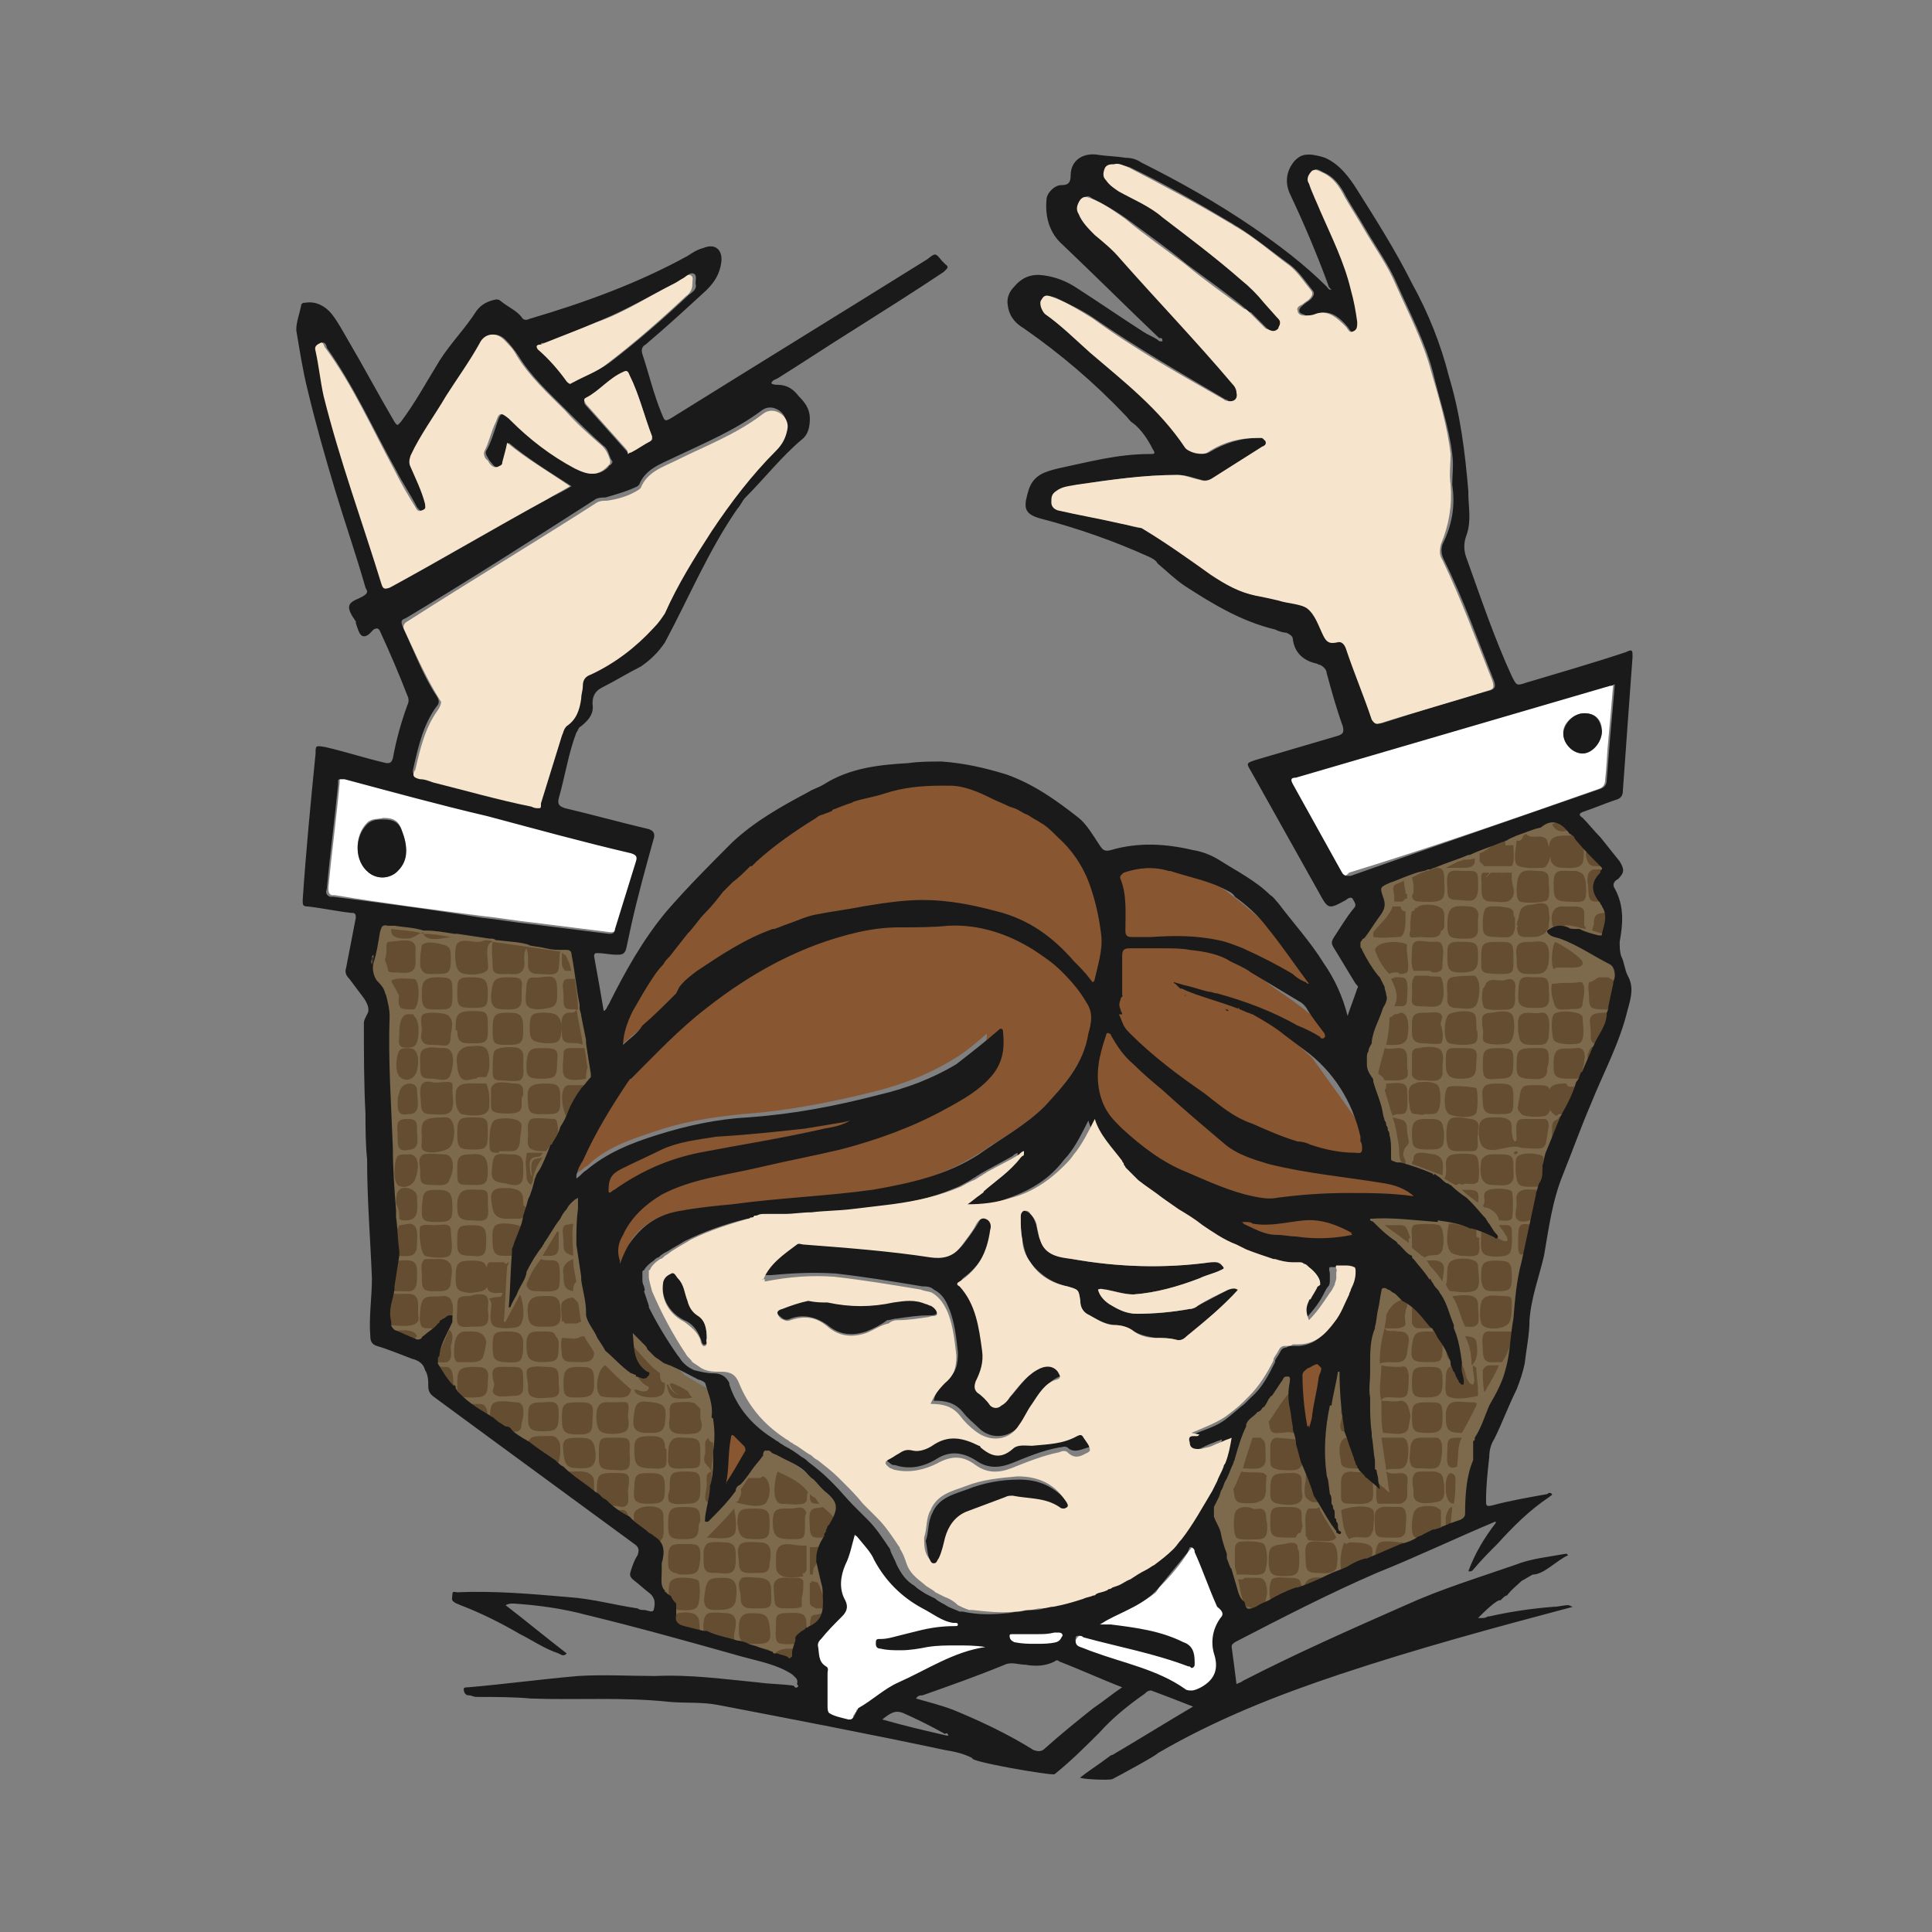 <?xml version="1.0" encoding="utf-8"?>
<!-- Generator: Adobe Illustrator 22.1.0, SVG Export Plug-In . SVG Version: 6.00 Build 0)  -->
<svg version="1.1" id="Layer_1" xmlns="http://www.w3.org/2000/svg" xmlns:xlink="http://www.w3.org/1999/xlink" x="0px" y="0px"
	 viewBox="0 0 120 120" style="enable-background:new 0 0 120 120;" xml:space="preserve">
<rect x="0" y="0" width="120" height="120" fill="#808080" stroke="none"/>
<style type="text/css">
	.st0{fill:#7D6A4C;}
	.st1{fill:#644D31;}
	.st2{fill:#885630;}
	.st3{fill:#FFFFFF;}
	.st4{fill:#1A1A1A;}
	.st5{fill:#2E2E2E;}
	.st6{fill:#F6E5CC;}
</style>
<path class="st0" d="M76.9,100.8l14.6-6l0.2-5.2l2.5-5.2l0.6-5.8l2.9-8.7l3.2-7.3l-0.2-1.7l-0.5-1.6l0.3-1.8l-0.6-2.1l0.3-1.5
	l-2.9-3.5l-12.7,4.5l0.6,1.7l-1.2,2l1.1,3.4l-1.7,3.4l2.5,7.4l5.2,2.8c-0.2,0.1-6.7-0.6-6.7-0.6l1.5,3.1l-1.7,4.9l-2.1,1l-1.7,0.6
	l-3.4,4l-2.5,6.3l2.1,6.2L76.9,100.8L76.9,100.8z M23.1,56.9l13,1.5l1.7,8.3L35,73.3l1.6,1.1l2.7,7.5l3.2,3.5l2.2,1.3l3.9,3.7
	l4.5,3.3l-1.6,3.4l0.3,2.5l-0.5,1.4l-1,2.7l-9.4-2.7l0.3-1.6l-1.3-1.7l0.4-1.7l-12.8-9.4l-1-2.4l-2.8-0.9l-0.1-20.1l-1.1-2.9
	L23.1,56.9L23.1,56.9z"/>
<path class="st1" d="M89.1,71.7c-0.2,0-0.5-0.1-0.7-0.1c-0.1,0-0.2,0-0.2,0c-0.3,0-0.4,0.2-0.4,0.3c0,0.1,0,0.2-0.1,0.3
	c0,0,0,0.1,0,0.1c0.6,0.2,1.3,0.5,1.9,0.7c0,0,0,0,0,0C89.6,72.5,89.8,71.9,89.1,71.7z M88.6,78.3c0,0,0.1,0.1,0.1,0.1
	c0,0.1,0.1,0.1,0.1,0.2c0.3,0.3,0.6,0.7,0.8,1v0c0,0,0,0,0,0c0-0.3,0.2-0.9,0-1.1C89.4,78.2,88.9,78.3,88.6,78.3z M94.2,71.5
	c-0.2,0-0.2,0.2-0.1,0.2C94.3,71.7,94.3,71.5,94.2,71.5z M94.2,59.5c0,0.6,0,1,0.7,1c0.7,0,1.2,0.1,1.3-0.8c0-0.3,0.1-0.8-0.2-1.1
	c-0.2-0.2-0.7-0.1-0.9-0.1C94.3,58.5,94.1,58.6,94.2,59.5L94.2,59.5z M91.7,64.7c0.1-0.2,0.1-0.6,0-0.8c0-0.2,0-0.8-0.1-0.9
	c-0.2-0.3-1.3-0.2-1.6,0c-0.3,0.2-0.4,1.6,0,1.8C90.3,64.9,91.5,65,91.7,64.7L91.7,64.7z M50,97.7C50,97.7,50,97.6,50,97.7
	c0.1-0.2,0.1-0.2,0.1-0.3c0-0.1,0-0.2,0-0.3c0-0.1,0-0.2,0-0.2c0,0,0-0.1,0-0.1v0c0-0.1,0-0.1,0-0.2c0-0.2,0-0.4,0-0.6h-0.3
	c-0.4,0-1-0.2-1.3,0c-0.2,0.1-0.3,0.4-0.3,0.6c0,0.2,0,0.3,0,0.4c0,0,0,0.1,0,0.1c0,0.4,0,0.6,0.4,0.8c0.2,0.1,0.9,0.1,1.3,0
	C49.8,97.7,49.9,97.7,50,97.7L50,97.7L50,97.7z M51.3,96c-0.1,0-0.1,0-0.2,0c-0.2,0.1-0.5,0.1-0.8,0.1c0,0.1,0,0.2,0,0.3
	c0,0.1,0,0.2,0,0.3c0,0,0,0.1,0,0.1c0,0.1,0,0.2,0,0.3v0c0,0,0,0.1,0,0.1c0,0,0,0,0,0.1c0,0.1,0,0.2,0,0.3c0,0.1,0,0.1,0,0.2h0.2
	c0-0.2,0-0.4,0.1-0.5C50.9,96.8,51.2,96.4,51.3,96C51.3,96,51.3,96,51.3,96L51.3,96L51.3,96z M50.4,98.2
	C50.4,98.2,50.4,98.3,50.4,98.2c0,0.1,0,0.1,0,0.1h-0.1c0,0.3,0,0.7,0,1c0,0.1,0,0.2,0,0.3c0.1,0.2,0.2,0.2,0.4,0.3
	c0.2,0,0.3,0,0.5,0v0c0-0.6-0.2-1.2-0.4-1.6L50.4,98.2L50.4,98.2z M50.6,100.3c-0.1,0-0.2,0.1-0.2,0.1c-0.1,0.2-0.1,0.7-0.1,0.9v0.1
	c0.2-0.1,0.4-0.2,0.5-0.4c0.2-0.2,0.3-0.5,0.3-0.8C51,100.2,50.8,100.3,50.6,100.3L50.6,100.3L50.6,100.3z M77.3,97.8
	c0.4,0,0.9,0.1,1.2-0.1c0.1-0.1,0.2-0.5,0.2-0.9c0-0.4-0.1-0.8-0.2-0.9c-0.2-0.2-1.5-0.2-1.6-0.1c-0.2,0.1-0.2,0.4-0.2,0.6
	c0,0.1,0,0.3,0,0.4s0,0.3,0,0.4c0,0,0,0,0,0.1c0,0.1,0.1,0.3,0.1,0.4c0,0,0,0,0,0.1h0.4C77.2,97.8,77.3,97.8,77.3,97.8L77.3,97.8z
	 M95.5,71.7c-0.4-0.1-1.1-0.1-1.3,0.2c-0.1,0.2-0.1,1.3,0.1,1.6c0.2,0.3,0.8,0.2,1.3,0.2c0.1,0,0.1,0,0.2,0c0-0.1-0.1-0.1-0.1-0.2
	c0,0,0-0.1,0-0.1c0-0.2,0.1-0.4,0.1-0.6l0-0.1h0v0C95.7,72.2,96.2,71.8,95.5,71.7z M28.6,60.4c0.3,0.2,1.5,0.2,1.7-0.2
	c0.1-0.3-0.3-1.6,0.3-1.7c-0.1-0.1-0.3-0.1-0.5-0.1c-0.5,0.3-1.3-0.2-1.7,0.2C28.2,58.9,28.2,60.2,28.6,60.4z M89.5,93.8
	c-0.1-0.1-0.2-0.1-0.3-0.2c-0.4-0.1-1.1-0.1-1.3,0.2c-0.2,0.2-0.3,1.3-0.1,1.6c0.1,0.1,0.3,0.2,0.5,0.2c0.2,0,0.5,0,0.7,0
	c0,0,0.1,0,0.1,0c0.1,0,0.2,0,0.3,0c0,0,0.1,0,0.1-0.1l0-0.4C89.5,94.7,89.5,94.2,89.5,93.8L89.5,93.8z M83.8,91.4
	C83.7,91.4,83.7,91.4,83.8,91.4C83.7,91.4,83.7,91.4,83.8,91.4c-0.6,0.1-0.5,0.6-0.5,1.1c0,0.7-0.1,0.9,0.6,0.9c0.4,0,1,0.1,1.3-0.2
	c0.2-0.3,0-0.9,0.1-1.3c0-0.1,0-0.1,0.1-0.2c-0.1-0.1-0.2-0.3-0.2-0.3c-0.1,0-0.1,0-0.2,0C84.5,91.5,84.1,91.4,83.8,91.4z
	 M38.6,91.5c-0.3,0-1.2-0.1-1.4,0.2c-0.2,0.3-0.1,1.1-0.1,1.6c0,0,0.1,0,0.1,0.1c0,0,0.1-0.1,0.1-0.1c0,0,0,0.1,0,0.1c0,0,0,0,0,0
	c0.1,0.1,0.2,0.1,0.2,0.2c0.4-0.1,0.7-0.1,1.1,0c0.6,0,0.4-0.6,0.4-1C39.1,91.9,39.2,91.5,38.6,91.5L38.6,91.5z M86.6,56
	c0.2,0,0.3,0,0.5,0c0.1-0.1,0.2-0.2,0.3-0.2c0-0.1,0-0.1,0-0.2c0,0,0-0.1-0.1-0.1c0-0.3-0.1-0.5-0.1-0.8h0c-0.5,0.3-0.8,0.1-0.6,0.9
	C86.6,55.8,86.6,55.9,86.6,56z M86.9,58.2c0.4,0,0.4-0.9,0.4-1.2c0-0.1,0-0.2,0-0.4c-0.2,0-0.3-0.1-0.3-0.3c-0.2,0-0.3,0-0.5,0
	c-0.2,0.6-0.8,1.1-1.2,1.6c0,0.1,0,0.2,0,0.3C85.9,58.3,86.5,58.2,86.9,58.2z M91.7,71.8c-0.2-0.2-1.4-0.2-1.7,0
	c-0.4,0.3,0,1-0.3,1.4c0.2,0.1,0.3,0.2,0.5,0.3c0.1,0,0.1,0.1,0.2,0.1c0,0,0,0,0.1,0l0,0c0.1-0.1,0.2-0.1,0.3,0
	c0.3-0.2,0.7,0.1,1-0.2C91.9,73.2,91.9,72,91.7,71.8L91.7,71.8z M25.8,80.5c-0.3-0.3-1.1,0-1.5-0.2c-0.1,0.5-0.3,1-0.3,1.5
	c0,0.2,0,0.4,0.1,0.5h0c0.5,0,2,0.3,1.9-0.5C25.9,81.5,26.1,80.8,25.8,80.5L25.8,80.5z M91.7,80.1c0.3-0.3,0.1-1.1,0.1-1.5
	c0-0.5-1.3-0.5-1.6-0.3c-0.5,0.2-0.2,1.1-0.4,1.5c0.1,0.1,0.1,0.3,0.3,0.4C90.4,80.2,91.3,80.4,91.7,80.1L91.7,80.1z M95.8,53.9
	c0.3,0,0.4-0.4,0.5-0.7c0,0.1,0,0.3,0.1,0.4c0,0,0,0,0,0c0,0.1,0,0,0,0c0.2,0.3,0.5,0.3,0.7,0.3c0.4,0,1,0.1,1.2-0.3
	c0.1-0.2,0.1-1.2,0-1.5c0,0-0.1-0.1-0.2-0.2c-0.2-0.1-0.5,0-0.7,0c-0.3,0-0.8,0-1,0.2c-0.1,0.1-0.2,0.3-0.2,0.6
	c0-0.2-0.1-0.4-0.1-0.5c-0.3-0.5-1,0-1.3-0.4c-0.1,0-0.1,0.1-0.2,0.1c0,0.2-0.2,0.4-0.4,0.3c0,0.2-0.1,0.6-0.1,0.9
	c0,0.2,0,0.5,0.1,0.6C94.5,54,95.5,53.9,95.8,53.9L95.8,53.9z M42.1,100c0.4,0,1,0.1,1.2-0.2c0.2-0.2,0.2-1.4,0.1-1.6
	c-0.1-0.2-1.3-0.3-1.6-0.1c-0.4,0.2-0.2,0.9-0.3,1.3C41.5,99.7,41.9,99.9,42.1,100C42.1,100,42.1,100,42.1,100L42.1,100z M79.3,89.3
	c-0.3,0-0.4,0.3-0.4,0.6c0,0.2,0,0.4,0,0.5v0.1c0,0.1,0,0.2,0,0.3c0,0.3,0.1,0.4,0.6,0.5c0.2,0,1,0.1,1.2-0.1l0.1-0.1
	c0.2-0.2,0.2-0.6,0.2-0.8c0-0.3-0.1-0.6-0.1-0.9v0c-0.2,0-0.3,0-0.4,0L79.3,89.3L79.3,89.3z M32.1,87.1c-0.3,0-1.2-0.2-1.5,0.1
	c-0.2,0.2-0.2,1-0.1,1.3c0,0,0,0.1,0,0.1c0.2,0.2,0.4,0.3,0.6,0.4c0.1,0,0.2,0,0.2,0h0c0.5-0.2,1.1,0.2,1.1-0.6
	C32.5,88.1,32.7,87.1,32.1,87.1L32.1,87.1z M91.7,76.8c0-0.1,0-0.3,0-0.4c-0.4-0.2-0.9-0.3-1.4-0.4c-0.1,0-0.2,0-0.3,0
	c-0.1,0.4-0.2,1.2,0,1.6c0.1,0.3,0.4,0.3,0.7,0.4c0.3,0,0.9,0.1,1.1-0.1c0.2-0.3,0-0.7,0.1-1C91.8,76.9,91.7,76.8,91.7,76.8z
	 M85.2,97c0-0.3,0.1-0.7,0-0.9c-0.2-0.3-1-0.3-1.4-0.3l0,0c-0.2,0.2-0.3,0-0.3,0c0,0,0,0,0,0c0,0,0,0,0,0c-0.2,0.4-0.3,1.2-0.2,1.7
	c0,0.2,0.1,0.3,0.2,0.3c0.1,0.1,0.3,0,0.5,0c0.1,0,0.2-0.1,0.3-0.1c0.2,0,0.4-0.1,0.6-0.1c0.2-0.1,0.4-0.2,0.6-0.3c0,0-0.1,0-0.1,0
	c0.1,0,0.1,0,0.1,0C85.2,97.3,85.2,97.1,85.2,97L85.2,97z M78.5,91.5L78.5,91.5L78.5,91.5c-0.5-0.1-0.9,0-1.4-0.1
	c-0.2,0.4-0.3,0.8-0.5,1.1c0.1,0.3,0,0.6,0.3,0.8c0.2,0.1,1,0.1,1.2,0c0.8-0.2,0.4-1,0.6-1.7C78.7,91.7,78.6,91.6,78.5,91.5
	C78.6,91.5,78.6,91.5,78.5,91.5z M34.7,70.4c-0.1-0.3,0-0.9-0.3-0.9c-0.3,0-1.1-0.1-1.4,0c-0.3,0.2-0.2,0.6-0.2,0.9
	c0,0.3-0.1,0.7,0.1,0.9c0.2,0.2,0.6,0.2,1,0.2c0.2-0.2,0.3-0.4,0.5-0.6l0,0l0,0C34.6,70.8,34.6,70.6,34.7,70.4L34.7,70.4L34.7,70.4z
	 M49.9,100.3c-0.3-0.2-0.9-0.1-1.3-0.1c-0.4,0.1-0.4,0.2-0.4,0.6c0,0.3-0.1,1,0.1,1.2c0.2,0.2,1.1,0.1,1.3,0.1h0
	c0.1-0.3,0.4-0.4,0.6-0.6c0,0,0-0.1,0-0.1C50,101.1,50.2,100.5,49.9,100.3L49.9,100.3z M89.6,77.6c0.1-0.4,0.1-1.3-0.2-1.5
	c-0.2-0.1-1.4-0.1-1.6,0c-0.2,0.2-0.1,0.5-0.1,0.8c0,0,0,0,0,0.1c0,0.2,0,0.4,0,0.5c0.2,0.2,0.4,0.3,0.6,0.5c0.1,0,0.1,0.1,0.2,0.1
	C88.9,77.8,89.4,78.2,89.6,77.6z M27.5,80.5c-0.9,0.1-1.3-0.2-1.4,0.9c0,0.3-0.1,0.7,0.1,1c0.1,0.1,0.2,0.1,0.4,0.1h0
	c0.2,0,0.3,0,0.4,0.1c0,0,0,0,0,0c0.2-0.2,0.7-0.6,0.8-0.2c0,0,0,0.1,0,0.2C28.2,82,28.4,80.4,27.5,80.5L27.5,80.5z M87.7,55.6
	c0,0.3,0.2,0.4,0.5,0.4c0.3,0,1.2,0.1,1.4-0.2c0.2-0.2,0.1-1,0.1-1.3c0-0.4-0.1-0.6-0.5-0.6c-0.3,0.1-0.6,0.2-0.9,0.3
	c-0.2,0.1-0.4,0.2-0.6,0.3c0.1,0.3,0.1,0.6,0.1,0.9C87.8,55.5,87.7,55.6,87.7,55.6z M39.7,93.7c-0.5,0.2-0.3,0.6-0.3,1
	c0,0.1,0,0.1,0,0.2v0.1c0.1,0.1,0.2,0.1,0.2,0.2c0,0,0,0,0,0c0.2,0.2,0.4,0.3,0.6,0.5c0,0,0.1,0,0.1,0c0,0,0.1,0,0.1,0
	c0.1,0,0.2,0,0.2,0.1c0.2,0,0.4,0,0.5-0.2c0.2-0.2,0.1-1.1,0.1-1.4C41.3,93.4,40,93.5,39.7,93.7z M45.2,100.2c-0.2,0-0.9-0.1-1.2,0
	c-0.4,0.2-0.3,0.9-0.3,1.4v0.1c0.6,0.2,1.3,0.3,1.9,0.5c0,0,0-0.1,0-0.1c0-0.2,0-0.4,0-0.6C45.7,101,45.9,100.3,45.2,100.2
	L45.2,100.2z M83.3,93.8c0.1,0.6,0.1,1.3,0.5,1.8c0.3-0.2,0.7-0.1,1-0.1c0.3,0,0.4-0.2,0.5-0.5c0-0.2,0.1-1,0-1.2
	C85,93.4,83.7,93.6,83.3,93.8z M79.5,89c0.3,0,0.5-0.1,0.8,0c0.2,0,0.3,0.1,0.4,0.2c-0.1-0.6-0.2-1.2-0.2-1.7c0-0.2,0.2-1.2,0-1.3
	c-0.1,0-0.2,0.1-0.4,0.3c-0.5,0.5-1.1,1.6-1.3,1.8C78.9,88.7,78.8,89.1,79.5,89L79.5,89z M100.2,60.9c-0.1-0.1-0.2-0.1-0.3-0.2v0h0
	l0,0c0,0-0.1,0-0.1,0c-0.1,0-0.1,0-0.2,0c-0.1,0-0.2,0-0.3,0c0,0,0,0,0,0c-0.2,0.1-0.4,0.3-0.6,0.3c-0.1,0.3,0,0.7,0,0.9
	c0,0.3,0,0.6,0.2,0.7c0.2,0.1,0.6,0.1,0.9,0.1c0.2,0,0.3,0,0.5-0.1v0.3c-0.1,0-0.3,0-0.5,0c-0.3,0-0.6,0-0.8,0.1
	c-0.4,0.2-0.2,0.6-0.2,1c0,0.6,0,0.7,0.2,0.8c0.1,0,0.3,0.1,0.5,0.2c0.3-0.7,0.8-1.2,0.8-2c0.1-0.1,0.1-0.2,0.1-0.4
	c0.1-0.5,0.2-1,0.3-1.4C100.5,61.1,100.4,61,100.2,60.9L100.2,60.9z M86.9,65.1c-0.3,0-0.6,0.1-0.9,0c-0.1,0.5-0.3,1-0.4,1.6
	c0.2,0.1,0.3,0.2,0.4,0.4c0.4,0,1.1,0.1,1.4-0.2c0.1-0.2,0-0.5,0-0.7C87.4,65.7,87.5,65.1,86.9,65.1L86.9,65.1z M80.8,98.4
	C80.9,98.4,80.9,98.5,80.8,98.4C80.9,98.4,80.9,98.4,80.8,98.4C80.8,98.4,80.8,98.4,80.8,98.4C80.8,98.4,80.8,98.4,80.8,98.4
	L80.8,98.4C80.8,98,80.4,98,80.1,98c-0.3,0-0.9-0.1-1.1,0.1c-0.2,0.3-0.2,1.1,0,1.6c0.1,0.2,0.2,0.3,0.3,0.3v0
	c0.6-0.3,1.2-0.5,1.8-0.8c-0.1-0.1-0.2-0.3-0.2-0.4C80.8,98.8,80.9,98.6,80.8,98.4L80.8,98.4z M87,84.9c-0.4,0-0.8,0-1.2-0.1
	c0,0.7-0.2,1.5,0,2.2c0.1-0.5,1.4,0.1,1.6-0.4c0.1-0.3,0.1-0.9,0.1-1.2C87.4,85,87.4,84.8,87,84.9L87,84.9z M87.4,58.7
	c0-0.2-1.8-0.4-2,0.3c0.2,0.6,0.5,1.1,0.9,1.5c0.1-0.1,0.3-0.1,0.4-0.1c0.1,0,0.2,0,0.2,0.1c0.2,0,0.3,0,0.5-0.1
	C87.6,60,87.3,59.1,87.4,58.7L87.4,58.7z M92.5,73.9c-0.6,0.2-0.1,0.6-0.4,1c0,0,0.1,0.1,0.1,0.1c0.2,0,0.4,0.1,0.5,0.2
	c0.2,0.1,0.4,0.4,0.4,0.6c0.3,0,0.6,0.1,0.8-0.1c0.1-0.2,0.1-1.5,0-1.7C93.7,73.8,92.8,73.8,92.5,73.9L92.5,73.9z M35.9,83.1
	c-0.3,0.1-0.6,0-1,0c-0.1,0.4,0,0.9,0,1.1c0.1,0.4,0.4,0.4,0.8,0.4c0.6,0,1.2,0.1,1.2-0.6c-0.2-0.4-0.5-0.7-0.6-1
	C36.2,83,36.1,83,35.9,83.1z M33.6,78.2c-0.4,0.5-0.7,1-0.9,1.6c0.1,0.4,0.4,0.4,0.8,0.4c0.3,0,1,0.1,1.2-0.2c0.1-0.2,0.1-1.3,0-1.5
	C34.5,78.1,34,78.4,33.6,78.2z M40.2,86.1c0.1,0,0.1,0.1,0.1,0.1c0,0.1-0.1,0.2-0.2,0.2c-0.2,0.1-0.5-0.1-0.7-0.1h0c0.1,0,0,0,0,0
	c0,0.5,1.2,0.6,1.6,0.4c0.3-0.1,0.3-0.5,0.3-0.8c-0.2,0-0.3-0.2-0.3-0.4c0-0.1,0-0.1,0-0.2c-0.7-0.5-1.1-1.1-1.7-1.7l0,0
	C39.4,84.6,39.3,85.6,40.2,86.1z M87,87c-0.4,0.1-0.8,0-1.2,0v0.5c0,0.5,0,1,0.1,1.5c0.6,0,1.5,0.3,1.6-0.4c0-0.2,0.1-0.4,0.1-0.7
	C87.5,87.4,87.4,87,87,87L87,87z M87,93.4c0.5-0.2,0.4-0.5,0.4-1c0-0.4,0.2-0.9-0.4-0.9c-0.3,0-0.6,0.1-0.9-0.1
	c0.1,0.4,0.1,0.8,0.2,1.3c-0.2-0.1-0.3-0.3-0.5-0.4c-0.1-0.1-0.2-0.2-0.3-0.3c0,0,0,0.1,0,0.1c0,0.4-0.1,1.1,0.1,1.3
	C85.8,93.4,86.9,93.4,87,93.4L87,93.4z M86.8,82.7c-0.3-0.1-0.6,0.1-0.8-0.2c-0.2,0.7-0.3,1.4-0.3,2.2c0.7-0.3,1.6,0.3,1.7-0.7
	c0-0.1,0.1-0.5,0.1-0.7c0-0.2,0-0.3-0.1-0.4C87.3,82.7,87,82.7,86.8,82.7L86.8,82.7z M30.8,76.1c-0.3,0.2-0.2,0.8-0.2,1.1
	c0,0.9,0.4,0.8,1.2,0.8h0c0.3-0.6,0.5-1.2,0.6-1.8h0C32,76,31.1,75.9,30.8,76.1L30.8,76.1z M97.8,67.5c-0.1,0-0.2,0-0.2,0h0
	C97.6,67.5,97.7,67.5,97.8,67.5c-0.1,0-0.2,0-0.3,0c-0.1,0-0.2-0.1-0.2-0.2v0c-0.5,0-1,0-1.1,0.5c0,0.1,0,0.2,0,0.4
	c0,0.3,0,0.7,0.2,0.9c0.1,0.1,0.2,0.2,0.3,0.2c0,0,0.1-0.1,0.1-0.1h0.6c-0.1-0.1-0.2-0.1-0.3-0.1c0.1,0,0.3,0,0.3,0.1h0.1
	c0.3-0.6,0.5-1,0.7-1.6C98.1,67.6,97.9,67.5,97.8,67.5C97.8,67.5,97.8,67.5,97.8,67.5L97.8,67.5z M48.3,91.4L48.3,91.4
	c-0.2,0.5-0.4,1.9,0.2,2c0.3,0,1,0.1,1.4,0c0.4-0.2,0.1-0.5,0.3-0.7C49.7,92,48.9,91.7,48.3,91.4L48.3,91.4z M92.3,54.5
	c0-0.1,0.2-0.2,0.2-0.3c-0.1,0-0.3,0-0.4,0c-0.1,0.1-0.1,0.2-0.1,0.4C92.2,54.5,92.1,54.5,92.3,54.5z M92.2,53.8
	C92.2,53.8,92.2,53.8,92.2,53.8c0.3,0,0.5,0,0.7,0c0.4,0,0.7,0,1,0c0.2-0.3,0.1-0.9,0.1-1.3h-0.5v-0.4c-0.2,0.1-0.4,0.1-0.6,0.2
	c0,0,0,0-0.1,0.1c-0.3,0.3-0.6,0.5-0.9,0.6v0.5c0,0,0,0,0,0C92.1,53.7,92.1,53.7,92.2,53.8L92.2,53.8z M92.7,56
	c0.5,0,1.1,0.2,1.3-0.4c0.1-0.3-0.1-0.7-0.1-1c0-0.2,0-0.3,0-0.4c-0.2,0-0.4,0-0.5,0c-0.1,0-0.1,0.1-0.2,0.1c0.1,0,0.1-0.1,0.1-0.1
	c-0.2,0-0.5,0-0.7,0c-0.1,0.1-0.2,0.2-0.3,0.3c-0.2,0-0.1,0-0.3,0.1C92.1,55.4,91.8,56,92.7,56L92.7,56z M81.5,93.3
	C81.5,93.3,81.5,93.3,81.5,93.3c0.1,0,0.1,0,0.1,0c0.1,0,0.2,0,0.3,0c-0.2-0.6-0.5-1.3-0.7-1.9c-0.1,0.1-0.1,0.4-0.1,0.6
	c-0.1,0.4-0.1,0.8,0,1C81.2,93.1,81.3,93.2,81.5,93.3L81.5,93.3z M81.8,93.7c-0.1,0-0.2,0-0.3,0c0,0,0,0-0.1,0c-0.1,0-0.2,0-0.2,0.1
	c-0.2,0.3-0.1,1-0.1,1.3c0,0.1,0,0.2,0,0.3c0.1,0.1,0.1,0.1,0.1,0.2c0.1,0.1,0.3,0.1,0.6,0.1c0.4,0,0.8,0.1,1.1-0.1
	c0,0,0.1-0.1,0.1-0.1c-0.3-0.6-0.7-1.1-1-1.7C82,93.6,81.9,93.6,81.8,93.7z M34.8,59.1c-0.7-0.1-1.4-0.2-2.1-0.3
	c-0.7-0.1-1.4-0.2-2.1-0.3c-0.1,0.5,0,1,0,1.5c0,0.6,0.4,0.5,0.9,0.5c0.4,0,0.8,0.1,1-0.3c0.2-0.4-0.1-0.8,0.2-1.3
	c0.3,0.8-0.3,1.6,0.8,1.6c0.3,0,0.9,0.1,1.1-0.1C34.8,60.2,34.7,59.4,34.8,59.1C34.8,59.1,34.8,59.1,34.8,59.1L34.8,59.1L34.8,59.1
	C34.8,59.1,34.8,59.1,34.8,59.1L34.8,59.1z M25.2,80.2c0.8,0.1,0.7-0.6,0.7-1.3c0-0.8-0.7-0.6-1.3-0.6c-0.2,0.6-0.3,1.3-0.4,1.9
	C24.6,80.2,24.9,80.2,25.2,80.2z M33.8,89.2L33.8,89.2c-0.8,0-0.9,0-1.1,0.7c0,0,0,0.1,0,0.1v0c0.6,0.4,1.1,0.8,1.8,1.2c0,0,0,0,0,0
	c0.2-0.2,0.3-0.7,0.3-1.1c0-0.2,0-0.5-0.1-0.6C34.5,89.1,34.2,89.2,33.8,89.2L33.8,89.2z M36.4,67c0-0.2,0-0.5,0.1-0.7
	c-0.1-0.4-0.1-0.8-0.2-1.2c-0.3,0-0.6,0-0.9,0c-0.3,0-0.4,0.1-0.4,0.4c0,0.2-0.1,1,0,1.2C35.1,67.2,35.9,67.1,36.4,67L36.4,67z
	 M78.2,98c-0.3,0-0.6,0-0.9,0c0,0-0.1,0.1-0.1,0.1h-0.3c0.1,0.4,0.2,1.3,0.5,1.7c0.1,0,0.2,0,0.4,0.1c0.3-0.1,0.7,0.2,0.8-0.4
	c0,0,0,0,0,0c0-0.2,0.1-0.4,0.1-0.6C78.7,98.5,78.6,98,78.2,98z M87,89.3h-1.2c0.1,0.7,0.2,1.3,0.3,2c0.5-0.2,1.1,0.2,1.3-0.5
	C87.5,90.4,87.6,89.2,87,89.3L87,89.3z M87.4,81.1c0-0.1,0-0.1,0-0.2c0-0.1-0.1-0.2-0.2-0.2c0,0-0.1,0-0.1,0c-0.5,0.2-0.8,0.5-1,1
	c0,0,0,0,0,0.1c0,0.2-0.1,0.5-0.1,0.7c0.4,0,1,0.1,1.3-0.2c0-0.3-0.1-0.6,0-0.8C87.3,81.3,87.4,81.2,87.4,81.1L87.4,81.1z
	 M93.1,76.1C93.1,76.1,93.1,76.1,93.1,76.1c0.2,0.3,0.8,1,0.4,1c-0.1,0-0.5-0.2-0.6-0.3c-0.3-0.1-0.6-0.2-0.9-0.3v0c0,0,0,0.1,0,0.1
	c0,0.1,0,0.1,0,0.2c0,0.4-0.1,0.9,0.2,1.1c0.2,0.2,1.3,0.2,1.5,0c0.3-0.2,0.2-1.2,0.2-1.5C93.9,76,93.5,76.1,93.1,76.1L93.1,76.1z
	 M24.8,76.1c-0.1,0.2-0.2,0.4-0.3,0.6l0.1,1.2l0,0.1v0c0.7,0,1.3,0.2,1.3-0.7c0-0.3,0.1-1-0.2-1.2C25.5,75.9,25.1,76.1,24.8,76.1
	L24.8,76.1z M37.6,84.8C37.6,84.8,37.5,84.8,37.6,84.8L37.6,84.8c-0.5,0.2-0.7,1.6-0.3,1.9c0.2,0.1,0.6,0.1,0.8,0.1
	c0.5,0,1,0.1,1.1-0.5C38.6,85.8,38.1,85.3,37.6,84.8C37.6,84.8,37.6,84.8,37.6,84.8L37.6,84.8z M51.1,93.6
	C51.1,93.6,51.1,93.6,51.1,93.6c-0.2,0.1-0.5,0-0.7,0.2c-0.2,0.2-0.1,0.8-0.1,1c0,0.8,0.3,0.7,0.7,0.7c0,0,0.1,0,0.1,0
	c0.1,0,0.2,0.1,0.3,0.1h0.1c0.3-0.4,0.4-0.7,0.4-1C51.9,94.3,51.6,94,51.1,93.6L51.1,93.6z M100,56.6c0,0-0.1,0.1-0.1,0.1h0
	c-0.2,0-0.6,0-0.7,0.1C99,56.9,99,57.2,99,57.4l-0.1,0.3c0,0,0,0.1,0,0.1c0.4,0.1,1,0.4,1.2,0.2c0.1-0.1,0.2-0.7,0.2-0.8
	c0-0.1,0-0.3,0-0.4c-0.1-0.1-0.1-0.3-0.1-0.5h-0.1c0,0,0,0,0,0C100.2,56.5,100.1,56.6,100,56.6L100,56.6z M47.6,93.3
	c0.3-0.4,0.3-1.4-0.2-1.6c-0.1,0-0.1,0.1-0.2,0.1c-0.1,0-0.2,0-0.3,0c-0.1,0-0.2,0-0.4,0c-0.2,0.2-0.3,0.5-0.5,0.7
	c0.1,0.2,0,0.4-0.1,0.6c0,0.1-0.1,0.2-0.2,0.2c0,0,0,0,0,0c0,0,0,0,0,0c0,0,0,0,0,0C46.3,93.5,47.4,93.7,47.6,93.3L47.6,93.3z
	 M87,62.9C87,62.9,87,62.9,87,62.9c-0.2,0.1-0.3,0.1-0.4,0.1c-0.1,0.1-0.2,0.2-0.3,0.2c0,0,0,0.1,0,0.1v0c0,0.5-0.1,1.1-0.2,1.6
	c0.5,0,1.1,0.1,1.3-0.4C87.5,64.1,87.6,62.9,87,62.9L87,62.9z M87.4,61.9c0-0.2,0.1-0.8-0.1-1.1c-0.1-0.1-0.3-0.1-0.5-0.1
	c0,0,0,0-0.1,0c-0.1,0-0.2,0.1-0.3,0.1c0.3,0.6,0.5,1.1,0.2,1.7c0,0,0,0,0,0c0.1,0,0.2,0,0.3,0h0c0,0,0.1,0,0.1,0
	C87.3,62.5,87.4,62.4,87.4,61.9L87.4,61.9z M98.4,56.7c0-0.4-0.4-0.4-0.8-0.4c-0.2,0-0.4,0-0.6,0c-0.5,0-0.7,0.5-0.6,1
	c0,0.2,0.1,0.3,0.2,0.5c0.6-0.6,1.2-0.2,1.9-0.1c0-0.1,0-0.1-0.1-0.2C98.4,57.2,98.4,57,98.4,56.7L98.4,56.7z M84.7,91.2
	c0.1,0,0.2,0,0.2,0c-0.4-0.5-0.6-1.4-0.8-2c-0.1,0-0.2,0.1-0.2,0.1c-0.1,0.1-0.2,0.1-0.3,0c-0.3,0.1-0.4,0.4-0.4,0.8
	c0,0.3,0.1,0.6,0.1,0.8C83.4,91.3,84.2,91.2,84.7,91.2L84.7,91.2z M86.5,69.3c0.3-0.2,0.6,0,0.8-0.2c0.2-0.3,0.1-1,0.1-1.4
	c0-0.6-0.8-0.4-1.3-0.4c0,0,0,0.1,0,0.1c0,0.1,0,0.2-0.1,0.3C86.2,68.3,86.3,68.8,86.5,69.3L86.5,69.3z M91.8,81
	C91.8,80.9,91.8,80.9,91.8,81c0-0.8-1.2-0.5-1.6-0.5c0,0,0,0,0,0c0.4,0.6,0.5,1.3,0.8,1.9h0c0,0,0,0,0,0c0.3,0,0.6,0.1,0.8-0.2
	C91.9,82,91.8,81.3,91.8,81L91.8,81z M35.5,62.9c-0.8-0.1-0.6,0.8-0.6,1.3c0,0.9,0.7,0.4,1.3,0.7c-0.1-0.8-0.3-1.5-0.4-2.3
	C35.8,62.8,35.7,62.9,35.5,62.9z M78.4,91.1c0.3-0.2,0.2-0.6,0.2-0.9h0c0-0.4,0-0.7-0.2-0.8c0,0-0.1-0.1-0.1-0.1h-0.5
	c-0.2,0.6-0.4,1.2-0.6,1.9v0C77.5,91.2,78.2,91.3,78.4,91.1L78.4,91.1z M43.4,100.6C43.5,100.7,43.5,100.8,43.4,100.6
	C43.4,100.5,43.4,100.5,43.4,100.6c-0.1-0.5-0.8-0.5-1.3-0.4c-0.1,0.1-0.1,0.1-0.2,0.1c0,0-0.1,0-0.1,0c0,0.2,0,0.4,0,0.6
	c0,0,0,0,0,0.1v0c0,0.2,0.1,0.3,0.3,0.4c0.3,0.2,1.1,0.3,1.5,0.4c0,0,0-0.1,0-0.1C43.4,101.3,43.5,101,43.4,100.6L43.4,100.6z
	 M35.1,82.2c0.2,0,0.5,0,0.7,0c0.1,0,0.2-0.1,0.3-0.1c-0.1-0.4-0.1-0.8-0.2-1.2c-0.1-0.1-0.2-0.2-0.2-0.2c0,0-0.1-0.1-0.1-0.1
	c-0.3,0-0.5,0.1-0.7,0.3c-0.1,0.2,0,0.9,0,1.2C35,82,35,82.1,35.1,82.2z M87,95.8c-0.3,0-1.2-0.2-1.4,0.1c-0.1,0.1-0.2,0.6-0.2,1
	c0,0.2,0,0.4,0,0.5c0.6-0.3,1.1-0.5,1.7-0.8c0-0.2,0.1-0.3,0.2-0.4c0,0,0-0.1,0-0.1C87.3,95.9,87.2,95.8,87,95.8L87,95.8z
	 M98.8,55.9c0.1,0.1,0.3,0.1,0.6,0.1c0,0,0.1-0.1,0.1-0.1c0.1,0,0.2-0.1,0.2-0.1c0,0,0,0,0.1,0c-0.2-0.2-0.2-0.5-0.2-0.7
	c-0.1-0.3,0-0.6,0.2-0.9c0-0.1,0-0.1,0.1-0.2c-0.2,0-0.4,0-0.6,0c-0.1,0-0.2,0-0.3,0c-0.4,0.1-0.4,0.4-0.4,0.8
	C98.7,55.2,98.6,55.7,98.8,55.9L98.8,55.9z M35.1,60.3c0.1,0,0.2,0,0.3,0c0,0,0,0,0.1,0c-0.1-0.2-0.1-0.5-0.2-0.6
	c-0.1-0.2-0.1-0.3-0.2-0.4c-0.1,0-0.1-0.1-0.2-0.1c0,0.2,0,0.5,0,0.7C34.9,60,35,60.2,35.1,60.3L35.1,60.3z M35,61.8L35,61.8
	C35,61.8,35,61.8,35,61.8C35,61.8,35,61.8,35,61.8c0,0.1,0,0.2,0,0.3C35,62,35,61.9,35,61.8c0,0.9,0,0.9,0.9,0.9c0,0,0-0.1,0-0.1
	c0-0.4-0.1-1.1-0.2-1.8c0,0,0,0-0.1,0c-0.1,0-0.2,0-0.3,0C35.1,60.8,35,60.9,35,61C34.9,61.2,35,61.5,35,61.8L35,61.8L35,61.8z
	 M32.7,73C32.7,73,32.7,73,32.7,73c0,0.3,0.1,0.5,0.3,0.6c0-0.1,0.1-0.2,0.1-0.3c0,0,0,0,0-0.1c0.1-0.5,0.3-0.9,0.6-1.3
	c-0.4,0.1-0.7,0-0.7,0.6c0,0,0-0.1,0-0.1c0,0,0,0.1,0,0.1h0c0,0.2,0,0.4,0.1,0.6c0,0,0-0.1-0.1-0.1c-0.1-0.2-0.1-0.6-0.1-0.8
	c0.1-0.4,0.4-0.3,0.7-0.4c0-0.1,0.1-0.1,0.1-0.2c-0.3,0-0.8,0-0.9,0c-0.1,0-0.1,0.1-0.1,0.2C32.6,72.2,32.7,72.7,32.7,73z
	 M35.6,91.4c-0.2,0-0.4,0-0.6,0.1c0,0,0,0,0,0c0.6,0.5,1.2,0.9,1.8,1.4c0,0,0.1,0,0.1,0.1v0c0-0.2,0-0.5,0-0.7c0-0.3,0-0.5-0.1-0.6
	C36.5,91.3,35.9,91.4,35.6,91.4L35.6,91.4z M35.2,69.4L35.2,69.4c0.3-0.7,0.7-1.3,1.1-1.8c0,0,0-0.1,0-0.1c0,0,0-0.1,0-0.1
	c-0.4,0-0.7,0-1,0C34.7,67.5,34.9,68.9,35.2,69.4C35.2,69.4,35.2,69.4,35.2,69.4L35.2,69.4z M45.6,93.7c-0.5,0.6-1.1,1.2-1.7,1.8
	c0.4,0,1.4,0.2,1.7-0.2C45.8,95.1,45.7,94.2,45.6,93.7C45.6,93.8,45.6,93.7,45.6,93.7L45.6,93.7z M87.8,80.8L87.8,80.8
	c0,0.2-0.1,0.4-0.1,0.6c0,0.3,0,0.5,0,0.8c0.1,0.2,0.2,0.3,0.4,0.3c0.4,0,0.8,0,1.2,0h0.2C88.9,81.8,88.5,81.2,87.8,80.8L87.8,80.8z
	 M83.3,88.8c0,0.1,0.1,0.1,0.1,0.1c0.1,0,0.1,0,0.2,0.1l0,0c0,0,0.1,0,0.1-0.1c0.1,0,0.1-0.1,0.2-0.1c-0.1-0.1-0.2-0.2-0.3-0.4
	c0-0.1-0.1-0.2-0.1-0.3c0,0.1,0,0.2,0.1,0.3c0.1,0.2,0.2,0.3,0.3,0.4c0.1,0,0.1,0,0.2,0c-0.2-1.1-0.4-2.3-0.3-3.4c0,0-0.1,0-0.1,0
	c-0.1,0.5-0.2,1-0.3,1.5c0,0.2-0.1,0.4-0.1,0.7V88c0-0.1,0-0.2,0-0.2C83.5,88,83.1,88.5,83.3,88.8L83.3,88.8z M82.7,98.1
	C82.7,98.1,82.7,98.1,82.7,98.1C82.7,98.1,82.7,98.1,82.7,98.1L82.7,98.1c-0.5-0.1-1.3-0.3-1.6,0.2C81,98.4,81,98.6,81,98.8
	c0,0.2,0,0.3,0,0.5c0.6-0.3,1.3-0.6,1.9-0.9C82.9,98.3,82.9,98.1,82.7,98.1L82.7,98.1z M87.4,70.3c0-0.8-0.2-0.7-0.9-0.9
	c0.2,0.6,0.3,1.2,0.4,1.9c0,0.3,0,0.6,0.1,0.8c0.1,0.1,0.1,0.2,0.3,0.2c0,0,0-0.1,0-0.1c0-0.1,0-0.1,0-0.1c-0.1-0.2-0.2-0.4-0.1-0.6
	c0-0.2,0.2-0.3,0.3-0.5C87.5,70.7,87.4,70.5,87.4,70.3L87.4,70.3z M35.6,78.2c-0.5,0.2-0.7,0.5-0.6,1c0,0.7,0.1,0.9,0.6,1
	c0-0.2,0-0.4,0.2-0.6C35.7,79.1,35.6,78.6,35.6,78.2L35.6,78.2z M99.1,53.8c0.1,0,0.2,0,0.3,0h0.1c0.1,0,0.3,0,0.4,0.1l0.1-0.2
	c-0.2-0.5-1.2-1.4-1.4-1.6c0,0.1,0,0.2,0,0.3c0,0.3-0.1,0.5-0.1,0.7h0v0C98.6,53.7,98.8,53.8,99.1,53.8z M29.8,87.2
	c-0.3,0-0.6,0-0.8,0c0.1,0.2,0.3,0.3,0.4,0.5c0.1,0.1,0.1,0.2,0.2,0.3c0.2,0.2,0.5,0.4,0.7,0.5c0,0,0,0.1,0,0.2c0-0.1,0-0.3,0-0.5
	C30.3,87.8,30.3,87.2,29.8,87.2L29.8,87.2z M27.9,82.6c-0.3,0.7-0.6,1.3-0.8,2c0.2,0,0.7,0.1,0.8-0.1c0.2-0.2,0.1-0.6,0.1-0.9h0
	C28.1,83.3,28.2,82.8,27.9,82.6L27.9,82.6z M35.6,76L35.6,76c-0.3,0.1-0.5,0-0.6,0.2c-0.1,0.2,0,0.7,0,0.9c0,0.6,0,0.7,0.6,0.9
	c-0.1-0.3-0.4-0.5-0.4-0.8c0,0.3,0.2,0.5,0.4,0.8v0C35.6,77.4,35.5,76.7,35.6,76L35.6,76z M24.1,82.7L24.1,82.7
	c0,0.3,0.8,0.7,1.4,0.9c0,0,0.1-0.1,0.1-0.1c0.1-0.1,0.2-0.2,0.2-0.4c0,0,0.1-0.1,0.1-0.1C25.7,82.4,24.5,82.7,24.1,82.7z
	 M96.8,69.5L96.8,69.5C96.8,69.5,96.8,69.5,96.8,69.5c-0.3,0.1-0.4,0.2-0.4,0.6v0.4c0,0.4,0,0.8,0.1,1.1c0.3-0.7,0.6-1.4,0.9-2.2
	H96.8L96.8,69.5z M27.6,84.9c-0.2,0-0.4,0-0.5-0.2c-0.1,0.1-0.1,0.3,0,0.4c0,0.2,0.1,0.3,0.2,0.5c0.1,0.1,0.2,0.3,0.4,0.4
	c0,0.1,0.1,0.1,0.2,0.2c0.1,0.1,0.2,0.2,0.3,0.2C28.1,85.9,28.3,84.8,27.6,84.9L27.6,84.9z M49.1,102.4
	C49.1,102.4,49.1,102.4,49.1,102.4L49.1,102.4c0,0-0.1,0-0.1,0C49,102.4,49,102.4,49.1,102.4l-0.1,0l0,0c-0.4,0-0.8,0.1-1,0.5
	c0,0,0,0.1,0,0.1c0.2,0.1,0.9,0.5,1.2,0.4c0.3-0.1,0.3-0.8,0.4-1c0,0,0,0,0,0C49.4,102.4,49.2,102.4,49.1,102.4L49.1,102.4z
	 M41.8,86.8c0.3,0.1,0.8,0.1,1.2,0l-0.1-0.1c-0.1,0-0.1,0-0.2,0c0,0,0.1,0,0.2,0c-0.1-0.1-0.1-0.2-0.2-0.3c-0.3-0.2-0.7-0.4-1-0.5
	c0,0-0.1,0.1-0.1,0.1c0.2,0.5,0.5,0.7,1,0.7c-0.5,0-0.9-0.2-1.1-0.7c0,0,0,0-0.1,0C41.5,86.3,41.5,86.6,41.8,86.8z M43.9,91
	c0.1,0.1,0.2,0.2,0.3,0.4h0v0c-0.4,0.1-0.3,0.4-0.3,0.8c0,0.2-0.1,0.6-0.1,0.8c0,0.2,0.1,0.3,0.3,0.4h0c0-0.2,0.1-0.3,0-0.3
	c0-0.4,0.1-1,0.1-1.3c0-0.1,0-0.3,0-0.3c0-0.1,0.1-0.1,0-0.2c0,0,0,0,0,0c0,0,0,0,0-0.1c0-0.3,0.1-0.6,0.1-1c0-0.2,0-0.4,0-0.6
	c-0.2,0-0.3-0.2-0.3-0.3c-0.1,0.1-0.2,0.2-0.2,0.3c0,0,0,0.1,0,0.1v0.1c0,0.2,0,0.4,0,0.5C43.7,90.6,43.7,90.8,43.9,91L43.9,91z
	 M90.9,53.9C90.9,53.9,91,53.8,90.9,53.9L90.9,53.9c0.5,0,0.6-0.1,0.7-0.3v-0.3c-0.2,0.1-0.5,0.1-0.7,0.1c-0.2,0.1-0.4,0.1-0.5,0.2
	c-0.2,0.1-0.4,0.2-0.6,0.3c0,0,0,0,0,0C90.1,53.9,90.5,53.9,90.9,53.9C90.9,53.9,90.9,53.9,90.9,53.9L90.9,53.9z M91,83L91,83
	c0.3,0.6,0.4,1.1,0.4,1.8c0.4-0.3,0.4-1,0.3-1.4C91.7,83.1,91.4,83,91,83z M24.3,57.9C24.3,57.9,24.3,57.9,24.3,57.9L24.3,57.9
	L24.3,57.9c0.1,0.4,0.7,0.4,1,0.4c0.4,0,0.6-0.3,1-0.4c0,0.2,0.1,0.3,0.4,0.4c0.5,0.1,1-0.1,1.5-0.1c-0.1,0-0.1,0-0.2,0
	c-0.6-0.1-1.1-0.2-1.7-0.2l0,0c-0.6-0.2-1.3-0.2-2-0.3C24.3,57.7,24.3,57.8,24.3,57.9z M87,76.1c-0.3,0-0.7,0-1,0l1.5,1.1V77
	c0-0.1,0-0.1,0.1-0.1C87.4,76.4,87.4,76.1,87,76.1L87,76.1z M38.5,93.8c-0.2,0-0.5,0-0.7-0.1h0c0,0,0.1,0.1,0.1,0.2c0,0,0,0,0,0
	c0.2,0.2,0.5,0.5,0.8,0.7c0.1,0,0.2,0,0.3,0.1c0,0,0-0.1,0-0.1v0c0-0.1,0.1-0.2,0.1-0.2C39,94,38.9,93.7,38.5,93.8L38.5,93.8z
	 M97.3,51.6c0.3,0,0.5,0,0.8,0h0.1c-0.2-0.3-0.5-0.5-0.7-0.6c-0.3-0.1-0.7,0-1.1,0.2C96.6,51.6,96.9,51.7,97.3,51.6z M33.7,78
	c0.6,0,1,0.1,1-0.6v-0.9c0,0-0.1,0-0.1,0h0C34.3,77,34,77.5,33.7,78z M89.9,83.4c-0.1,0.3-0.1,0.6,0,0.9c0.1,0.2,0.3,0.2,0.5,0.3
	c0.1,0,0.3,0,0.4,0.1c-0.2-0.6-0.4-1-0.8-1.5C89.9,83.2,89.9,83.3,89.9,83.4L89.9,83.4z M89.8,94.2c0,0.3,0,0.5,0,0.8
	c0,0.1,0,0.2,0,0.4l0.2-0.2c0,0,0.1-0.1,0.1-0.1c0-0.1,0-0.1,0-0.2c0-0.4,0.1-1.1,0.1-1.3C90,93.6,89.9,93.9,89.8,94.2z M98.6,65.5
	c0,0.1,0,0.1,0,0.2l0,0l0,0c0,0.1,0,0.1,0,0c0,0.2,0,0.5,0,0.7c0.3-0.4,0.5-1,0.7-1.4c-0.3,0-0.4,0-0.5,0.1
	C98.7,65.2,98.7,65.3,98.6,65.5L98.6,65.5z M47.3,102.4C47.4,102.4,47.4,102.4,47.3,102.4C47.4,102.4,47.4,102.4,47.3,102.4
	c-0.2,0-0.5,0-0.7,0h-0.2c0.5,0.2,1,0.4,1.5,0.5c0,0,0-0.1,0-0.1v-0.1C47.9,102.5,47.7,102.4,47.3,102.4L47.3,102.4z M91.1,73.9
	h-0.3v0c0.3,0.3,0.6,0.5,1,0.8C91.9,74,91.8,73.9,91.1,73.9L91.1,73.9z M31.9,89.5L31.9,89.5c-0.1,0-0.2,0-0.2-0.1
	C31.8,89.4,31.8,89.5,31.9,89.5c0.1,0.2,0.3,0.5,0.5,0.6c0,0,0,0,0,0.1l0,0c0-0.1,0-0.3,0-0.4C32.4,89.6,32.3,89.5,31.9,89.5
	L31.9,89.5z M50.9,93.4c-0.1-0.1-0.2-0.3-0.3-0.4c-0.1,0-0.2-0.1-0.3-0.2c0,0,0,0,0,0C50.3,93.4,50.4,93.4,50.9,93.4z M42.5,97.8
	L42.5,97.8c0.9,0,0.9-0.2,1-1v-0.2c0-0.7-0.2-0.7-1-0.7c-0.7,0-1,0-1,0.8v0.2c0,0.3,0,0.5,0.1,0.6s0.2,0.2,0.4,0.2
	C42.1,97.8,42.3,97.8,42.5,97.8L42.5,97.8L42.5,97.8L42.5,97.8z M33.8,62.9h-0.1c-0.7,0-0.8,0.2-0.8,0.9v0h0c0,0.8,0.1,0.9,1,1
	c0.9,0,0.9-0.1,1-1C34.8,63.1,34.6,62.9,33.8,62.9z M32.8,86.1c0,0.4,0,0.6,0.4,0.7c0.3,0.1,0.8,0,1.1,0c0.6-0.1,0.4-0.5,0.4-1
	c0-0.6,0-0.9-0.7-0.9c-0.3,0-0.9-0.1-1.2,0.1C32.6,85.2,32.8,85.8,32.8,86.1L32.8,86.1z M31.5,82.7c-0.8,0-0.9,0.1-0.9,0.9
	c0,0.6,0,0.9,0.6,1c0.3,0,0.9,0.1,1.1-0.1c0.2-0.2,0.2-0.7,0.2-0.9v-0.1C32.5,82.8,32.2,82.7,31.5,82.7L31.5,82.7z M47.2,95.8
	c-0.3,0-0.9-0.1-1.2,0.1c-0.3,0.3-0.1,0.9-0.1,1.2c0,0.7,0.5,0.6,1.1,0.6c0.5,0,0.8,0,0.8-0.6C47.9,96.5,48,95.8,47.2,95.8z
	 M28.4,64c0,0.9,0.4,0.8,1.2,0.8c0.6,0,0.7-0.2,0.7-0.7v0c0-0.1,0-0.2,0-0.4c0-0.9-0.1-0.9-1-0.9h0c-0.8,0-1,0.2-1,0.9V64z M29.3,78
	c0.8,0.1,0.9-0.1,0.9-0.9V77c0-0.7-0.1-0.9-0.9-0.9c-0.8,0-0.9,0.1-0.9,0.9c0,0.1,0,0.2,0,0.3C28.4,77.9,28.6,78,29.3,78z
	 M45.7,96.8c0-0.6,0-1-0.7-1c-0.3,0-0.8-0.1-1.1,0.1c-0.1,0.1-0.2,0.3-0.2,0.5c0,0.1,0,0.3,0,0.4V97c0,0.6,0.2,0.7,0.7,0.7
	c0,0,0,0,0,0c0.1,0,0.1,0,0.2,0C45.5,97.8,45.7,97.7,45.7,96.8L45.7,96.8z M32.8,68.5c0,0.8,0.4,0.7,1.2,0.7c0.7,0,0.8-0.1,0.8-0.8
	c0-0.9,0-1.1-0.9-1.1C32.8,67.3,32.7,67.6,32.8,68.5L32.8,68.5z M30.3,79.2c-0.1-0.8-0.2-0.9-1-0.9c-0.8,0-1,0.1-1,1
	c0,0.8,0.1,0.9,0.8,1l0.2,0C30.2,80.2,30.4,80.1,30.3,79.2L30.3,79.2z M31.5,64.9c0.9,0,1-0.1,1-1c0-0.9-0.2-1-1-1
	c-0.8,0-0.9,0.2-0.9,1C30.6,64.8,30.6,64.9,31.5,64.9L31.5,64.9z M46.9,95.6c0.8,0,0.9-0.1,0.9-0.9c0-0.7,0-1-0.8-1h-0.3
	c-0.7,0-0.9,0.1-0.9,0.9h0C45.9,95.5,46.1,95.6,46.9,95.6L46.9,95.6z M31.5,60.7c-0.9,0-0.9,0.3-1,1.1v0.1c0,0.8,0.4,0.8,1.1,0.8
	c0.8,0,0.8-0.3,0.8-0.9v-0.3C32.5,60.7,32.3,60.7,31.5,60.7L31.5,60.7z M50,93.8c-0.2-0.3-0.6-0.1-0.8-0.1c-0.8,0-1.2-0.1-1.2,0.8
	c0,0.9,0.2,1.1,1.1,1.1h0.1c0.7,0,0.8,0,0.8-0.8c0-0.1,0-0.4,0-0.6C50.1,94,50.1,93.9,50,93.8L50,93.8z M43.5,94.4v0.2
	c0-0.9-0.1-1-1-1c-0.8,0-1,0.1-1,1c0,0.7,0,1,0.8,1c0.1,0,0.2,0,0.2,0c0.7,0,0.9-0.1,0.9-0.9C43.5,94.5,43.5,94.4,43.5,94.4
	L43.5,94.4z M35.9,87.1c-0.9,0-1,0.1-1,1c0,0.9,0.2,1,1.1,1c0.8,0,0.8-0.3,0.8-1C36.9,87.2,36.8,87.1,35.9,87.1z M38.1,89.3h-0.3
	c-0.5,0-0.6,0.1-0.6,0.8c0,0.9-0.1,1.2,0.9,1.2c0.2,0,0.7,0.1,0.9-0.1c0.2-0.2,0.1-0.8,0.1-1.1C39.2,89.2,38.9,89.3,38.1,89.3z
	 M29.1,73.6h0.5c0.5,0,0.7-0.1,0.7-0.8c0-0.9-0.2-1.2-1.1-1.1c-0.8,0-0.8,0.3-0.8,1C28.4,73.5,28.4,73.6,29.1,73.6L29.1,73.6z
	 M33.8,87.1c-0.9,0-1,0.1-1,0.9v0.1c0,0.7,0.2,0.8,1,0.8c0.8,0,0.9-0.2,0.9-1v-0.1C34.7,87.2,34.6,87,33.8,87.1z M34.4,82.8
	c-0.1-0.1-0.4-0.1-0.7-0.1c-0.7,0-1,0-1,0.8c0,0.8,0.1,1.1,1,1.1c0.9,0,1-0.1,1-1l0-0.1c0-0.2,0-0.3-0.1-0.4
	C34.5,83,34.5,82.9,34.4,82.8z M32.7,61.2c0,0.2-0.1,1,0,1.2c0.2,0.4,1,0.3,1.4,0.2c0.6-0.1,0.5-0.6,0.5-1.2c0-0.8-0.3-0.8-1-0.7
	C33.1,60.8,32.8,60.5,32.7,61.2L32.7,61.2z M40,89c0.7,0,1.2,0.1,1.3-0.6c0.1-0.9,0.1-1.2-0.8-1.3c-0.7-0.1-1-0.1-1.1,0.6
	C39.3,88.4,39.2,88.9,40,89L40,89z M34,80.5h-0.3c-0.9,0-1,0.5-0.9,1.3c0.1,0.7,0.6,0.6,1.2,0.6c0.3,0,0.5,0,0.7-0.2
	c0.2-0.2,0.1-0.8,0.1-1.1C34.7,80.5,34.4,80.5,34,80.5z M42.1,87.1c-0.6,0-0.5,0.4-0.5,0.8c0,0.4-0.2,0.9,0.3,1.1
	c0.2,0.1,1.1,0.1,1.4,0c0.4-0.2,0.3-0.6,0.2-0.9c0-0.1,0-0.3,0-0.4v0c0,0,0-0.1,0-0.1c0,0,0-0.1,0-0.1c-0.1-0.1-0.2-0.2-0.3-0.3
	C42.9,87,42.3,87.1,42.1,87.1L42.1,87.1z M46.5,100.2c-0.7,0.1-0.6,0.7-0.6,1.3c0.1,0.7,0.5,0.6,1.2,0.6c0.8,0,0.8-0.3,0.7-1.1
	C47.7,100.2,47.4,100.2,46.5,100.2L46.5,100.2z M33.7,65.1c-0.8,0-0.9,0.1-1,0.9c0,0.1,0,0.2,0,0.3c0,0.6,0.2,0.7,0.9,0.7
	c0.9,0,1-0.1,1-1v0C34.7,65.2,34.6,65.1,33.7,65.1z M29.4,71.4c0.8,0,0.9-0.1,0.9-1c0-0.9,0-1-0.9-1c-0.9,0-1,0.1-1,1
	C28.4,71.3,28.5,71.4,29.4,71.4L29.4,71.4z M42.6,89.3c-0.3,0-0.7-0.1-0.9,0.2c-0.2,0.2-0.2,0.7-0.2,1c-0.1,0.9,0.5,0.7,1.3,0.7
	c0.7,0,0.7-0.1,0.7-0.8C43.5,89.5,43.5,89.3,42.6,89.3z M26.9,80.2c0.1,0,0.3,0,0.4,0c0.4,0,0.7-0.1,0.7-0.6
	c0.1-0.7,0.2-1.3-0.6-1.4h-0.1c-0.1,0-0.4,0-0.6,0c-0.2,0-0.4,0-0.4,0.1c-0.2,0.2-0.1,0.6-0.1,0.8h0C26.2,80,26.2,80.2,26.9,80.2
	L26.9,80.2z M27.6,71.7c-0.3,0-0.9-0.1-1.3,0c-0.4,0.2-0.2,0.7-0.2,1c0,0.8,0,0.9,0.8,0.9c0.4,0,0.9,0.1,1-0.3
	C28.2,72.8,28.3,71.7,27.6,71.7L27.6,71.7z M49.9,98.2L49.9,98.2C49.8,98,49.6,98,49.5,98c-0.1,0-0.2,0-0.4,0c-0.3,0-0.8-0.1-1,0.3
	c-0.1,0.2,0,0.8,0,1c0,0.6,0.3,0.6,0.8,0.6c0.4,0,0.7,0,0.9-0.1c0-0.2,0-0.4,0-0.6C49.9,98.9,49.9,98.5,49.9,98.2z M36,84.9
	c-0.9,0-1,0.2-1,1.1c0,0.8,0.2,0.8,0.9,0.8c0.7,0,1-0.1,1-0.8C36.9,85.1,36.9,84.9,36,84.9L36,84.9z M29.4,86.8c0.8,0,0.9-0.2,0.9-1
	c0.1-0.8-0.1-0.9-0.9-0.9c-1,0-1,0.3-1,1.2C28.4,86.8,28.6,86.8,29.4,86.8z M32.5,67.8c0-0.3-0.1-0.5-0.5-0.5
	c-0.5,0-1.3-0.3-1.5,0.3c0,0.1,0,0.2,0,0.3c0,0.2,0,0.5,0,0.6c0,0.1,0,0.1,0,0.1c0,0.2,0,0.3,0.1,0.4c0.2,0.2,1.2,0.2,1.5,0.1
	c0.3-0.1,0.3-0.3,0.3-0.5c0-0.1,0-0.3,0-0.4v0C32.5,68.1,32.5,68,32.5,67.8L32.5,67.8z M29.3,62.6h0.2c0.7,0,0.8-0.1,0.8-0.9
	c0-0.9-0.2-1-1.1-1c-0.8,0-0.8,0.2-0.8,1C28.4,62.5,28.5,62.6,29.3,62.6L29.3,62.6z M30.2,80.5c-0.2-0.2-0.8-0.1-1,0
	c-0.8,0-0.8,0.1-0.8,0.8c0,0.2-0.1,0.8,0.1,1c0.2,0.2,0.6,0.1,0.8,0.1c0.4,0,0.4,0,0.3,0c0.7,0,0.8-0.2,0.7-1.1
	C30.3,81.1,30.4,80.7,30.2,80.5L30.2,80.5z M28.4,66.2c0,0.2,0.1,0.7,0.3,0.8c0.2,0.2,0.6,0,0.8,0c0,0,0.1,0,0.1,0c0,0,0,0,0,0
	c0-0.1,0.1-0.1,0.2-0.1h0.4l0,0c0.1-0.2,0.2-0.5,0.2-0.7c0-0.3,0-0.6-0.1-0.9c-0.2-0.5-0.9-0.3-1.3-0.3
	C28.4,65.2,28.3,65.6,28.4,66.2L28.4,66.2z M28.7,69.2c0.4,0.1,1.4,0.2,1.6-0.2c0.1-0.1,0.1-0.4,0.1-0.7c0-0.4-0.1-0.8-0.2-1h-0.4
	c0,0-0.1,0-0.1,0c-0.4,0-1.1-0.1-1.3,0.3c-0.1,0.1-0.1,0.4-0.1,0.6C28.3,68.6,28.4,69.1,28.7,69.2z M38.1,87.1c-0.5,0-0.8-0.1-1,0.4
	c-0.1,0.3-0.1,1.2,0.2,1.4c0.2,0.2,1,0.2,1.3,0.1c0.5-0.1,0.5-0.5,0.4-1C39.1,86.9,39.1,87.1,38.1,87.1z M40.3,93.4
	c0.8,0,1-0.1,1-0.9c0-0.8-0.1-1-0.9-1c-0.8,0-1,0-1,0.9C39.3,93.2,39.4,93.4,40.3,93.4L40.3,93.4z M30.7,69.6
	c-0.3,0.2-0.3,1.1-0.3,1.4c0,0.6,0.1,0.6,0.6,0.6v-0.1h0.8c0.4,0,0.5-0.4,0.5-0.7c0-0.3,0.2-1,0-1.1C32.1,69.4,30.9,69.4,30.7,69.6
	L30.7,69.6z M30.3,74.7c0-0.4,0.1-0.8-0.4-0.8c-0.8,0-1.4-0.2-1.5,0.8c0,0.8,0,1.1,0.9,1.1c0.2,0,0.7,0.1,0.9-0.1
	C30.4,75.5,30.3,75,30.3,74.7z M42.7,93.4c0.7,0,0.8-0.3,0.8-0.9v-0.3c0-0.8-0.2-0.8-1-0.8c-0.9,0-0.9,0.2-0.9,1
	c0,0.2-0.1,0.4-0.1,0.5c0,0.2,0,0.3,0.1,0.4C41.9,93.5,42.4,93.4,42.7,93.4L42.7,93.4z M31.6,84.9c-0.6,0-1.1-0.1-1,0.6
	c0,0.2,0.1,0.4,0.1,0.5c0,0.1-0.1,0.3-0.1,0.4c0.1,0.5,0.9,0.3,1.3,0.3c0.7,0,0.6-0.4,0.6-1C32.5,84.9,32.4,84.9,31.6,84.9
	L31.6,84.9z M26.7,69.2c0.5,0,1.3,0.2,1.4-0.4c0.1-0.3,0-0.8,0-1.1c0-0.3,0.1-0.5-0.3-0.5c-0.4,0-0.8,0.1-1,0
	c-0.6-0.1-0.7,0.2-0.7,0.7C26.2,68.6,26,69.2,26.7,69.2L26.7,69.2z M47.2,98c-0.3,0-0.9-0.1-1.1,0c-0.4,0.3-0.1,0.8-0.1,1.1
	c0,0.1,0,0.2,0,0.3c0-0.1,0-0.1,0-0.2c0,0.8,0.5,0.7,1.3,0.7c0.7,0,0.6-0.3,0.6-0.9C47.9,98.4,47.9,98.1,47.2,98L47.2,98z
	 M27.5,65.1c-0.3,0-0.7-0.1-1,0c-0.5,0.1-0.4,0.6-0.4,1c0,0.7,0,0.9,0.7,0.9c0.5,0,1,0.3,1.2-0.3C28.2,66.1,28.3,65,27.5,65.1z
	 M26.1,59.6c0,0.2,0,0.3,0,0.4c0.1,0.4,0.3,0.5,0.6,0.5h0.2c1,0,1.1,0,1.1-1c0-0.4,0-0.7-0.4-0.8c-0.3-0.1-1.1-0.3-1.4,0
	C26.2,58.8,26.1,59.2,26.1,59.6z M28,64.2L28,64.2c0.1-0.4,0.2-1-0.3-1.2c-0.3-0.1-1.4-0.2-1.5,0.1c-0.1,0.2,0,0.6,0,0.9
	c0,0.1-0.1,0.4,0,0.6c0.1,0.3,0.4,0.3,0.7,0.3h0l0,0C27.7,64.9,28,65.2,28,64.2L28,64.2z M26.4,78c0.2,0.1,1.3,0.2,1.5,0
	c0.3-0.2,0.1-1.2,0.1-1.6c0-0.5-0.7-0.3-1-0.3c-0.3,0-0.7-0.1-0.9,0.1C26,76.5,26.1,77.8,26.4,78L26.4,78z M24.1,60.3
	c0.1,0.1,0.2,0.1,0.4,0.1c0.3,0,0.9,0.1,1.1-0.1c0.3-0.2,0.2-0.7,0.2-1c0-0.3,0.1-0.6-0.2-0.8c-0.3-0.2-1.2,0-1.5,0
	c-0.1,0.1-0.1,0.2-0.1,0.3c0,0.3,0,0.6-0.1,0.8C24,59.9,24.1,60.1,24.1,60.3L24.1,60.3z M41.3,89.9c0-0.6-0.3-0.7-0.9-0.7
	c-0.7,0-1,0.1-1,0.7v0.2c0,0.8,0.1,1.1,1,1.1c0.2,0,0.7,0.1,0.9-0.1c0.1-0.1,0.1-0.3,0.1-0.5c0-0.2,0-0.3,0-0.4V90
	C41.3,90,41.3,89.9,41.3,89.9L41.3,89.9z M32.5,72.9c0-0.7,0.1-1.2-0.7-1.2c-0.7,0-1.1-0.2-1.2,0.5c-0.1,0.9-0.2,1.2,0.8,1.3
	C32.1,73.7,32.5,73.7,32.5,72.9L32.5,72.9z M27.2,73.9c-1,0-0.9,0.2-1,1.1c0,0.1,0,0.2,0,0.3c0,0.6,0.3,0.6,1,0.6
	c0.7,0,0.9-0.1,0.9-0.8V75C28.1,74.2,28,73.9,27.2,73.9L27.2,73.9L27.2,73.9L27.2,73.9z M28.8,84.6c0.4,0,1,0.1,1.2-0.3
	c0.1-0.3,0.2-0.8,0.2-1c-0.2-0.7-0.8-0.6-1.3-0.6c-0.7,0-0.7,0.9-0.7,1.5C28.3,84.7,28.4,84.6,28.8,84.6L28.8,84.6z M26.4,71.5
	c0.3,0.2,1.3,0,1.5-0.2c0.4-0.3,0.5-1.9-0.2-1.9h0c-0.3,0-1.1,0-1.3,0.2c-0.3,0.2-0.2,0.8-0.2,1.1h0C26.2,71.2,26.1,71.4,26.4,71.5z
	 M32.2,65.1c-0.3-0.1-1.3-0.1-1.5,0.2c-0.1,0.2-0.1,0.9-0.1,1.2c0,0.3,0,0.6,0.4,0.6c0.3,0,1,0.1,1.3,0c0.3-0.2,0.2-0.6,0.2-1
	C32.5,65.6,32.6,65.3,32.2,65.1z M32.5,74.7c0-0.6-0.1-0.8-0.8-0.9c-0.6,0-1.2-0.1-1.2,0.6c0.1,0.8,0.1,1.3,1,1.3c0,0,0,0,0,0
	c0,0,0,0,0.1,0c0.2,0,0.3,0,0.5,0c0.2,0,0.3,0,0.4-0.1c0.1-0.1,0.2-0.3,0.2-0.6C32.5,74.9,32.5,74.8,32.5,74.7L32.5,74.7z M45,98
	C45,98,45,98,45,98c-0.8,0-1.1,0-1.2,0.8c-0.1,0.6-0.2,1.2,0.6,1.2c0.6,0,1.2,0,1.3-0.6C45.8,98.6,45.8,98,45,98L45,98z M35,90.3
	c0.1,0.8,0.3,0.9,1.1,0.9c0.7,0,0.9-0.2,0.9-0.9c-0.1-0.8-0.2-1-1-1C35,89.3,34.9,89.4,35,90.3z M24.9,62.6c0.1,0.1,0.6,0.1,0.8,0.1
	c0.4-0.2,0.4-1.9,0-1.9c-0.5,0-1-0.1-1.4,0.1c0.1,0.3,0.3,0.5,0.4,0.8C24.9,61.8,24.6,62.3,24.9,62.6L24.9,62.6z M25.3,69.5
	c-0.8,0-0.6,0.4-0.6,1.1c0,0.6,0,1,0.8,0.8c0.6-0.1,0.4-0.7,0.4-1.2C25.9,69.7,25.9,69.5,25.3,69.5L25.3,69.5z M25.5,71.7
	c-0.1,0-0.1,0-0.2,0c0,0,0,0-0.1,0c0,0,0,0,0,0c-0.3,0-0.5,0-0.6,0.3c-0.1,0.3-0.2,1.3,0.1,1.6c0.4,0.3,1,0,1.1-0.4
	C26,72.7,26.1,71.8,25.5,71.7L25.5,71.7z M25.2,75.8c0.9,0,0.7-0.8,0.7-1.5c0-0.4-0.8-0.7-1.1-0.4c-0.2,0.2-0.2,0.6-0.2,0.9
	c0.2,0.3,0.2,0.6,0.2,0.9C24.9,75.8,25,75.8,25.2,75.8L25.2,75.8z M25.9,67.7c0-0.4-0.5-0.5-0.8-0.3c-0.3,0.2-0.3,0.5-0.4,0.8v0.3
	c0,0.6,0.1,0.8,0.7,0.7C26.2,69.2,25.9,68.3,25.9,67.7L25.9,67.7z M24.9,65c0.1,0.1,0.6,0.1,0.8,0c0.2-0.1,0.3-0.5,0.3-1
	c0-0.4-0.1-0.8-0.3-0.9c0,0,0,0,0,0v-0.1c-0.1,0-0.1,0-0.2,0c0,0,0,0,0,0l0,0c-0.6-0.1-0.7,0.6-0.7,1.2C24.8,64.6,24.7,64.8,24.9,65
	L24.9,65z M25.4,65.1c-0.4,0-0.6,0-0.7,0.4c-0.1,0.4-0.2,1.3,0.3,1.5c0.4,0.2,0.8-0.1,0.9-0.5C26,66.1,26.1,65.1,25.4,65.1
	L25.4,65.1z M30.6,82.3c0.2,0.3,1.4,0.2,1.6,0.1c0.5-0.3,0.3-1.6,0.1-2c-0.3,0.6-0.6,1.1-0.9,1.7l-0.1,0V82c0.1-1.1,0.1-2.2,0.2-3.3
	c0-0.1,0.1-0.2,0.1-0.3c0,0,0,0,0,0c-0.1,0-0.1,0.1-0.2,0.1c0,0-0.1-0.1-0.1-0.1c-0.2,0-0.6,0-0.9,0v0c0,0,0,0-0.1,0.1
	c-0.2,0.3-0.1,1.2,0,1.6c0.2,0.3,0.6,0.2,0.9,0.2c0,0.4-0.4,0.2-0.6,0.3c-0.4,0.1-0.1,0.1-0.1,0.3C30.6,81.1,30.3,81.9,30.6,82.3
	L30.6,82.3z M88.8,60.3c0.1,0,0.1,0.1,0.2,0.1c0.1,0,0.2,0,0.2,0c0.4-0.1,0.4-0.2,0.4-0.6c0-0.3,0.1-0.7,0-1
	c-0.1-0.4-0.3-0.3-0.7-0.3c-0.6,0-1.2-0.3-1.2,0.5c0,0.4-0.1,0.9,0.1,1.3C88.1,60.3,88.4,60.3,88.8,60.3z M89.5,60.7
	c-0.1-0.1-0.6,0-0.8-0.1c-0.3,0-0.5,0-0.8,0c-0.2,0.2-0.2,0.5-0.2,0.8c0.1,0.6-0.3,1.1,0.5,1.1c0.6,0,1.3,0.2,1.4-0.4
	C89.7,61.9,89.7,61,89.5,60.7L89.5,60.7z M95.7,69.5c-0.2,0-0.3,0-0.4,0c-0.1,0-0.3,0-0.5,0c-0.2,0-0.4,0-0.5,0.1
	c-0.2,0.2-0.1,0.9-0.1,1.1c0,0.2-0.1,0.2-0.1,0.2c-0.1,0-0.2-0.4-0.2-0.6v0c0-0.6,0-0.8-0.7-0.9c-0.1,0-0.3,0-0.5,0
	c-0.4,0-0.7,0.1-0.8,0.4c-0.1,0.3-0.1,1.3,0.3,1.5c0.6,0.4,1.6-0.3,2.3,0c0.3,0,1,0.1,1.3,0c0.3-0.2,0.2-0.4,0.3-0.7
	c0-0.3,0.2-0.8,0-1C96.1,69.5,95.9,69.5,95.7,69.5L95.7,69.5z M94.2,57.6c0-0.1,0-0.1,0-0.2C94.3,57.5,94.3,57.6,94.2,57.6
	L94.2,57.6c0.1,0.3,0,0.5,0.4,0.6c0.1,0,0.2,0,0.4,0c0.3,0,0.6,0,0.7-0.1c0.3-0.1,0.4-0.3,0.5-0.5h0c0-0.1,0-0.2,0-0.3
	c0.1-0.2,0-0.5,0-0.7c0-0.4-0.2-0.5-0.5-0.5c-0.2,0-0.5,0.1-0.7,0.1c-0.6,0.1-0.6,0.4-0.7,0.9C94.2,57.3,94.2,57.5,94.2,57.6z
	 M93,80.2c0.8,0,0.9-0.1,0.9-0.9v0c0-0.9-0.1-1-1-1c-0.8,0-0.9,0.2-0.9,0.9v0.3C92.1,80.2,92.3,80.2,93,80.2z M91,58.5
	c-0.7,0-1.1-0.1-1.1,0.6c0,0.2,0,0.3,0,0.5c0,0.5,0.1,0.8,0.7,0.8c0.7,0,1.2,0,1.2-0.8c0-0.2,0-0.3,0-0.4
	C91.8,58.7,91.7,58.5,91,58.5L91,58.5z M92.7,73.6c0.3,0,0.9,0.1,1.1-0.1c0.3-0.2,0.2-0.6,0.2-1c0-0.1,0-0.2,0-0.2c0,0,0,0,0-0.1
	c0,0,0,0,0,0.1c0-0.4-0.1-0.6-0.7-0.6c-0.5,0-1.1-0.1-1.3,0.4C91.9,72.8,91.9,73.6,92.7,73.6L92.7,73.6z M88.2,58.2L88.2,58.2
	c0.4,0,1.3,0.2,1.3-0.4c0,0,0.1,0,0.1,0c0-0.1,0.1-0.1,0.1-0.2c0-0.3,0.1-1.1-0.2-1.2c-0.2-0.2-1-0.3-1.4-0.1c0,0,0.1,0,0.1,0
	c-0.1,0-0.1,0-0.2,0.1c0,0,0,0-0.1,0c0,0.1-0.1,0.2-0.2,0.2c0,0,0,0,0,0c-0.1,0.3-0.1,0.9-0.1,1.2C87.4,58.4,87.8,58.2,88.2,58.2
	L88.2,58.2z M95.2,60.7c-0.3,0-0.6-0.1-0.8,0.2c-0.1,0.3-0.1,0.8-0.1,1.1c0,0.7,0.7,0.6,1.3,0.6c0.8,0,0.6-0.6,0.6-1.2
	C96.2,60.6,95.9,60.7,95.2,60.7L95.2,60.7z M91.4,69.5c-0.2,0-0.5-0.1-0.8-0.1c-0.2,0-0.5,0-0.6,0.2c-0.2,0.2-0.2,1.2-0.1,1.5
	c0.1,0.4,0.4,0.4,0.7,0.4c0.1,0,0.2,0,0.3,0H91c0.1,0,0.3,0,0.4,0c0.1,0,0.3,0,0.3-0.1c0.2-0.2,0-0.7,0.1-0.9c0-0.1,0-0.2,0-0.3v0h0
	l0,0l0,0c0,0,0,0,0,0c0-0.1,0-0.1,0,0C91.9,69.8,91.8,69.6,91.4,69.5L91.4,69.5z M93.3,60.5c0.7,0,0.7-0.2,0.7-0.7v-0.4
	c0-0.9-0.1-0.9-1-0.9s-1,0.1-1,1c0,0.1,0,0.2,0,0.4c0,0.2,0,0.4,0.2,0.5C92.5,60.5,93,60.5,93.3,60.5L93.3,60.5z M89.3,65.1
	c-0.2-0.1-0.9-0.1-1.1,0c-0.4,0-0.5,0.1-0.5,0.5c0,0.2,0,0.4,0,0.7c0,0.2,0,0.4,0,0.5c0.1,0.2,0.3,0.3,0.5,0.3v0c0.1,0,0.1,0,0.2,0
	h0v0c0.4,0,1.1,0.2,1.2-0.4c0,0,0,0,0-0.1c0-0.1,0-0.3,0-0.5C89.7,65.6,89.6,65.2,89.3,65.1L89.3,65.1z M90,69.2
	c0.3,0.2,1.6,0.3,1.7-0.1c0.1-0.2,0.1-0.5,0.1-0.7c0,0.2,0,0.5-0.1,0.7c0.1-0.3,0.1-1.3,0-1.5c-0.1-0.1-1.5-0.2-1.7-0.1
	C89.7,67.5,89.6,69,90,69.2z M93,67.3c-0.9,0-1,0.2-0.9,1.1c0,0.8,0.3,0.8,1.1,0.8c0.8,0,0.8-0.1,0.8-1C94,67.4,93.9,67.3,93,67.3
	L93,67.3z M94,56.6c-0.2-0.3-0.5-0.2-0.8-0.3c-0.9,0-1-0.1-1.1,0.8c0,0.1,0,0.3,0,0.4c0,0.5,0.1,0.7,0.8,0.7c0.7,0,1.1,0.2,1.2-0.6
	c0-0.1,0-0.4,0-0.6C94,56.9,94,56.7,94,56.6L94,56.6z M88,69.2c0.1,0,0.3,0.1,0.5,0h0c0.1,0,0.2,0,0.3,0c0.3,0,0.5,0,0.6-0.4
	c0.1-0.3,0.1-1.2-0.1-1.4c-0.1-0.1-0.4-0.2-0.7-0.2s-0.6,0-0.7,0.1c-0.5,0.1-0.4,0.6-0.4,1v0C87.6,69.1,87.6,69.2,88,69.2z
	 M97.9,54.1L97.9,54.1C97.9,54.1,97.9,54.1,97.9,54.1c-0.1,0-0.2,0-0.2,0c-0.7,0-1.2-0.2-1.2,0.7c0,0.9,0,1.2,0.9,1.2
	c0.3,0,0.8,0.1,1-0.1c0.2-0.2,0.1-0.9,0.1-1.1C98.4,54.3,98.3,54.2,97.9,54.1L97.9,54.1z M90,60.8c-0.2,0.2-0.1,0.7-0.1,0.9
	c0,0.4-0.1,0.8,0.4,0.9c0.6,0,1.4,0.3,1.5-0.5c0.1-0.3,0.2-1.2-0.2-1.5C91.4,60.6,90.1,60.6,90,60.8L90,60.8z M96.2,65.7
	c0-0.7-0.3-0.6-1-0.6c-0.8,0-1,0.1-1,0.9v0.1c0,0.6,0,0.8,0.6,0.9c0.3,0,0.9,0.1,1.1-0.1c0.2-0.1,0.2-0.4,0.2-0.6
	C96.2,66.1,96.2,65.9,96.2,65.7L96.2,65.7z M93.1,65.1c-0.9,0-1,0.1-1,1c0,0.9,0.1,1,1,0.9c0.8,0,0.9-0.2,0.9-1
	C94,65.2,94,65.1,93.1,65.1z M89.5,63c-0.1-0.2-0.7-0.1-0.9-0.1c-0.6,0-0.9,0-0.9,0.7c0,0.7-0.1,1.2,0.7,1.2c0.2,0,0.9,0.1,1.1,0
	c0.2-0.2,0.1-0.9,0-1.1C89.4,63.5,89.7,63.2,89.5,63L89.5,63z M88.8,69.5c-0.7,0-1.1,0-1.1,0.8c0,0.9,0,1.1,1,1.1c0.9,0,1-0.1,1-1
	C89.6,69.7,89.6,69.5,88.8,69.5z M90.8,65.1c-0.8,0-1-0.1-1,0.7c0,0.8,0,1.2,0.9,1.2c0.9,0,1-0.2,1-1.1
	C91.8,65.1,91.6,65.1,90.8,65.1L90.8,65.1z M90.9,54.1c-0.3,0-0.7-0.1-0.9,0.1c-0.2,0.2-0.1,0.8-0.1,1c0,0.6,0.1,0.7,0.7,0.7
	c0.2,0,0.7,0.1,0.9,0c0.4-0.2,0.3-0.9,0.3-1.3C91.8,54,91.5,54.1,90.9,54.1z M97.9,65.1c-0.8,0.1-1.3-0.2-1.4,0.7
	c0,0.9-0.1,1.2,0.9,1.2c0.2,0,0.4,0,0.5,0c0.2,0,0.4-0.1,0.4-0.5c0-0.2,0.1-0.4,0.1-0.6C98.5,65.5,98.4,65,97.9,65.1L97.9,65.1z
	 M91.2,56.3c-1.1-0.1-1.3,0.1-1.3,1.2v0c0,0.7,0.2,0.8,0.9,0.8H91v0c0.4,0,0.8,0,0.8-0.6c0-0.2,0-0.4,0-0.6
	C91.9,56.6,91.7,56.3,91.2,56.3L91.2,56.3z M94.5,69.2c0.2,0.2,1.2,0.2,1.5,0.1c0.2-0.1,0.3-0.3,0.3-0.5c0-0.1,0-0.2,0-0.3v-0.3
	c0-0.8-0.1-0.8-1-0.8c-0.6,0-0.8,0-0.9,0.6c0,0.2-0.1,0.4-0.1,0.7C94.2,68.8,94.3,69,94.5,69.2L94.5,69.2z M92.2,62.6
	c0.2,0.2,1.2,0.1,1.5,0.1c0.5-0.1,0.4-0.6,0.4-1c0-0.3,0.1-0.6-0.1-0.8c-0.2-0.2-0.5,0-0.7,0c-0.5,0-0.9-0.2-1.1,0.4
	C92,61.4,92,62.4,92.2,62.6L92.2,62.6z M96.1,55.9c0.2-0.2,0.1-0.9,0.1-1.1c0-0.4,0-0.7-0.6-0.7c-0.5,0-1.1-0.2-1.3,0.4
	c-0.1,0.3-0.2,1.3,0.1,1.5C94.7,56.1,95.9,56.1,96.1,55.9L96.1,55.9z M95.7,62.9c-0.3,0.1-0.9-0.1-1.2,0.1c-0.3,0.2-0.2,0.7-0.2,1.1
	c0.1,0.8,0.3,0.8,1.1,0.8c0.5,0,0.7,0,0.8-0.5C96.2,63.9,96.4,62.8,95.7,62.9L95.7,62.9z M93.4,80.5c-0.5,0-1.2-0.2-1.4,0.4
	c-0.1,0.3-0.1,1,0,1.3c0.2,0.5,1.7,0.4,1.8-0.2c0.1-0.3,0.1-0.7,0.1-1C93.9,80.6,93.9,80.5,93.4,80.5L93.4,80.5z M94,63.2
	c-0.1-0.5-0.8-0.4-1.3-0.3c-0.7,0-0.7,0.3-0.6,0.8c0-0.2-0.1-0.3,0,0.2c0.1,0.4-0.2,0.8,0.3,0.9c0.2,0.1,1,0.1,1.3,0
	C94.1,64.6,94.1,63.6,94,63.2z M96.5,64.6c0.2,0.3,1.3,0.3,1.6,0.2c0.4-0.2,0.2-1.2,0.2-1.6c0-0.4-1.5-0.5-1.8-0.2
	C96.3,63.3,96.4,64.4,96.5,64.6L96.5,64.6z M98.1,61c-0.5,0.1-1,0-1.5,0.1c-0.1,0-0.1,0-0.2,0c-0.1,0.3,0,0.9,0.1,1.1
	c0.1,0.6,0.4,0.5,0.9,0.5c0.4-0.1,0.8,0.1,0.9-0.3c0-0.2,0.1-0.6,0.1-0.8c0-0.2,0-0.4-0.1-0.5C98.3,61,98.2,61,98.1,61L98.1,61z
	 M92.6,82.7c-0.7-0.1-0.5,0.7-0.5,1.1c0,1,0.4,0.8,1.2,0.8c0.4-0.6,0.6-1.2,0.6-1.9C93.4,82.7,93,82.7,92.6,82.7z M96.6,58.5
	c-0.2,0.2-0.3,1.4-0.1,1.7c0,0,0.1-0.1,0.2-0.1c0.3,0,0.5,0,0.8,0c0.2,0,0.6,0,0.7-0.1c0,0,0.1-0.1,0.1-0.1c0,0,0,0,0,0
	c0-0.1,0-0.2-0.1-0.3C97.8,59.2,97.2,58.8,96.6,58.5L96.6,58.5z M95.8,73.9c-0.1,0-0.2,0-0.3,0c-0.4,0-0.8-0.1-1.1,0.1
	c-0.3,0.2-0.2,0.5-0.2,0.8c0,0.3-0.2,0.8,0.1,1c0.1,0.1,0.5,0.1,0.7,0c0.1,0,0.2-0.1,0.2-0.1C95.5,75.1,95.7,74.5,95.8,73.9
	C95.9,74,95.9,74,95.8,73.9C95.9,73.9,95.8,73.9,95.8,73.9L95.8,73.9z M94.3,76.8c0,0.4-0.1,1.5,0.4,1c0,0,0,0,0.1-0.1
	c0.2-0.5,0.1-1.1,0.5-1.6c0,0-0.1,0-0.1,0C94.4,75.9,94.3,76.1,94.3,76.8z M91.8,86.7c0-0.1,0-0.2,0-0.3c0-0.5-0.1-0.9-0.1-1.4
	c0-0.1-0.1-0.1-0.2-0.2c-0.1,0.4,0.2,0.8,0,1.2c-0.2,0-0.3-0.2-0.4-0.4C91,85.4,91,85,90.8,84.8h-0.3c-0.5,0-0.7,0.2-0.7,0.8
	c0,0.3-0.1,0.9,0.1,1.1C90.3,87,91.4,86.8,91.8,86.7C91.8,86.7,91.8,86.7,91.8,86.7C91.9,86.7,91.9,86.7,91.8,86.7
	C91.8,86.7,91.8,86.7,91.8,86.7L91.8,86.7z M92.1,85.1c0,0.5,0,0.9,0.1,1.4c0,0,0,0,0,0c0-0.1,0.1-0.1,0.1-0.2
	c0.3-0.5,0.6-1,0.8-1.5c-0.2,0-0.3,0-0.5,0C92.3,84.8,92.2,84.9,92.1,85.1L92.1,85.1z M88.7,89c0.8,0,0.9-0.2,0.9-1
	c0-0.9-0.1-0.9-0.9-0.9c-0.9,0-1,0.1-1,0.9C87.7,88.9,87.8,89,88.7,89L88.7,89z M86.5,93.6c-0.3,0-0.7-0.1-1,0.2
	c-0.2,0.2-0.1,0.8-0.1,1.1c0,0.6,0.3,0.6,0.7,0.6h0.2c0.5,0,0.9,0.1,1-0.4c0-0.3,0.1-0.9,0-1.2C87.2,93.5,86.9,93.6,86.5,93.6z
	 M88.6,86.8c0.8,0,1-0.2,1-0.9v-0.2c0-0.8-0.2-0.8-1-0.8c-0.8,0-0.9,0.1-0.9,1v0C87.7,86.7,87.8,86.8,88.6,86.8L88.6,86.8z
	 M88.9,82.7c-0.9,0-1.1,0-1.2,0.9c-0.1,0.8,0,1,0.8,1h0.4c0.6,0,0.7-0.1,0.7-0.9C89.6,83,89.7,82.7,88.9,82.7L88.9,82.7z M89.1,91.4
	c-0.2,0-0.4,0-0.7,0c-0.2,0-0.4,0-0.5,0.1c-0.3,0.3-0.1,0.9-0.1,1.2c0,0,0,0,0,0c0,0,0,0.1,0,0.1c0,0,0,0,0-0.1
	c-0.1,0.8,0.8,0.7,1.4,0.6c0.6-0.1,0.5-0.5,0.5-1.1C89.6,91.8,89.7,91.5,89.1,91.4z M89.1,89.3h-0.4v0c-0.6,0-1-0.1-1.1,0.6
	c0,0.3-0.1,0.7,0,1c0.1,0.3,0.3,0.3,0.6,0.3c0.6,0,1.2,0.2,1.3-0.5C89.6,90.2,89.7,89.2,89.1,89.3L89.1,89.3z M91.4,87.1
	c-0.8,0-1.5-0.3-1.6,0.7v0.1c0,0.9,0.1,1.1,1,1.1c0.3-0.5,0.6-1.1,0.9-1.7C91.8,87.1,91.6,87.1,91.4,87.1L91.4,87.1z M89.9,89.9
	c0,0.6-0.2,1.5,0.6,1.2c0.1-0.6,0-1.3,0.3-1.8c-0.1,0-0.1,0-0.2,0C90.1,89.3,89.9,89.3,89.9,89.9L89.9,89.9z M90.1,91.5
	c-0.4,0-0.5,1.9,0.2,1.9c0.1-0.5,0.1-1,0.1-1.6C90.4,91.7,90.3,91.5,90.1,91.5z M80.8,93.8c-0.2-0.2-0.5-0.2-0.8-0.2h-0.1
	c-0.8,0-1,0-1,0.8c0,0.9,0,1.1,0.9,1.1c0.3,0,0.5,0,0.7,0c0-0.1,0.1-0.3,0.3-0.3c0-0.1,0.1-0.3,0.1-0.5C80.8,94.6,80.9,94,80.8,93.8
	z M80.5,95.9c-0.1-0.1-0.4-0.1-0.7,0c-0.8,0.1-1,0.1-1,1c0,0.9,0.2,1,1,1c0.8,0,0.9-0.2,0.9-1c0-0.4,0-0.6-0.1-0.7
	C80.6,96,80.6,96,80.5,95.9L80.5,95.9z M80.8,91.7c-0.2-0.3-0.6-0.2-0.9-0.2c-0.9,0-1,0.2-1,1.1c0,0.5,0,0.7,0.5,0.8
	c0.5,0.1,1.5,0.2,1.5-0.5C80.8,92.5,80.9,91.9,80.8,91.7L80.8,91.7z M78.5,93.8c-0.2-0.2-0.5,0-0.7-0.1c-0.4-0.2-1-0.1-1.1,0.3
	c-0.1,0.3-0.1,1.3,0.1,1.5c0.2,0.2,1.2,0.1,1.5,0.1c0.5-0.1,0.4-0.6,0.4-1C78.6,94.3,78.7,94,78.5,93.8L78.5,93.8z M82.6,95.8
	c-0.4,0-1.2-0.2-1.4,0.1c-0.2,0.2-0.1,0.8-0.1,1.1c0,0.6,0.2,0.7,0.8,0.7c0.4,0,0.9,0.1,1.1-0.3C83.1,97.1,83.2,95.8,82.6,95.8
	L82.6,95.8z M27.2,60.7c-0.9,0-1,0.3-1,1c0,0,0,0.1,0,0.2c0,0.9,0.4,0.8,1.2,0.8c0.7,0,0.7-0.2,0.7-1v-0.2
	C28.1,60.8,28,60.7,27.2,60.7L27.2,60.7z"/>
<path class="st2" d="M46.5,89.3c-0.1-0.1-0.2-0.2-0.2-0.2c-0.1-0.1-0.2-0.2-0.3-0.3c-0.4-0.3-0.7-0.2-0.8-0.2
	c-0.1,0-0.4,0.2-0.5,0.7c-0.1,0.4-0.1,0.8-0.1,1.2c0,0.5,0,1-0.2,1.5l-0.2,0.8h1.2l0.2-0.4c0.2-0.3,0.3-0.7,0.5-1
	c0.2-0.3,0.3-0.7,0.5-1v0C46.9,90,46.8,89.6,46.5,89.3L46.5,89.3L46.5,89.3z M82.4,84.3l-0.2-0.1c-0.4-0.2-0.8,0-1,0.2
	c-0.1,0-0.1,0.1-0.1,0.1c-0.5,0.2-0.8,0.5-0.7,1c0,0.9,0.1,1.9,0.3,3.1l0.3,2.1l0.9-1.9C82,88.5,82,88.2,82,88l0-0.1
	c0.1-0.5,0.2-1,0.3-1.6l0.1-0.7c0,0,0-0.1,0.1-0.2c0.1-0.2,0.2-0.6,0-0.9L82.4,84.3L82.4,84.3z M81.2,75.2c-0.3,0-0.6,0.1-0.9,0.1
	c-0.8,0.1-1.5,0.2-2.2,0.1c0,0-0.1,0-0.1,0c-0.2,0-0.4-0.1-0.6-0.1h-2.6l2.3,1.3c0.6,0.3,1.3,0.7,2.1,0.7c0.2,0,0.5,0,0.7,0.1
	c0.1,0,0.2,0,0.3,0l0,0c0.4,0,0.8,0.1,1.3,0.1c0.8,0,1.6-0.1,2.6-0.2L86,77L84.4,76C83.6,75.6,82.5,75.1,81.2,75.2L81.2,75.2z
	 M37.9,74.6c0.2,0,0.3-0.1,0.5-0.2c0,0,0.1-0.1,0.1-0.1c0,0,0.1-0.1,0.1-0.1l0,0c1.4-1.1,3-1.8,4.8-2.1c0.8-0.1,1.5-0.3,2.3-0.4
	c1.8-0.3,3.7-0.6,5.5-1.1c0.4-0.1,0.9-0.2,1.4-0.4l5.2-2.2l-7.9,1.3l-1.3,0.2c-1.4,0.2-2.7,0.3-4.1,0.5l0,0
	c-1.1,0.1-2.4,0.3-3.6,0.8c-0.4,0.2-0.8,0.4-1.2,0.5c-0.4,0.2-0.9,0.4-1.3,0.6c-0.8,0.4-1.2,1-1.1,1.9c0,0,0,0.1,0,0.1v0.6H37.9
	L37.9,74.6z M88,73.6c-0.5-0.4-1.2-0.6-1.9-0.7c-0.5-0.1-0.9-0.1-1.4-0.2c0.1,0,0.3-0.1,0.4-0.1c0.2-0.1,0.4-0.3,0.4-0.6l0.1-0.2
	l-0.1-0.2c0-0.1,0-0.2-0.1-0.2c0-0.1,0-0.2-0.1-0.3l0-0.1l-3.8-5.3l-1.1-1l0.1,0c0.2,0.1,0.5,0.3,0.7,0.4c0.2,0.1,0.5,0.2,0.7,0.4
	c0.1,0.1,0.4,0.2,0.7,0.1l0.9-0.2L83,64.6c-0.6-0.9-2.3-2.2-3.8-3.2c-0.8-0.6-1.6-1.2-1.9-1.4c-0.1-0.1-0.1-0.1-0.2-0.2
	c0,0,0,0-0.1,0L77,59.6l-0.1,0c-0.5-0.2-0.9-0.4-1.4-0.5c0,0,0.1,0,0.1,0c0.5,0.1,1,0.2,1.4,0.4c1,0.4,1.9,0.9,3,1.6
	c0.3,0.2,0.6,0.4,0.9,0.5l2.7,1.1l-1.9-2.2c-2.1-2.3-5.3-5.5-8.6-7c0,0-0.1,0-0.1,0l-0.1,0c-1-0.3-2-0.2-3.1,0.1l0,0
	c-0.7,0.2-0.8,0.8-0.7,1.2c0.3,0.8,0.3,1.7,0.2,2.6l0,0.4c0,0.5,0.2,0.8,0.6,1c-0.1,0-0.2,0.1-0.3,0.2c-0.3,0.3-0.3,0.7-0.3,0.9
	l0,0.5L69,60V62c0,0.2-0.1,0.4,0,0.6l0,0.1l0,0v0l0,0l0,0l0,0.2l0.1,0.1l0.1,0.1l0,0l0.1,0.3l-0.1,0c-0.2-0.1-0.4-0.1-0.6-0.1
	c-0.1,0.1-0.3,0.2-0.4,0.3c0.1-0.7,0.1-1.4-0.3-2.1c0,0-0.1-0.1-0.1-0.1l0.2,0l0.2-0.3c0.2-0.3,0.3-0.8,0.4-1.3c0-0.1,0-0.1,0-0.1
	c0.3-1.1,0.2-2.3-0.2-3.8c-0.5-2.2-1.6-3.9-3.2-5.2c-1.7-1.3-3.8-2.3-5.7-2.7c-2.3-0.5-4.7,0.2-6.8,0.9l-0.5,0.2
	c-0.4,0.1-0.8,0.3-1.2,0.4c-0.3,0.1-0.7,0.3-1,0.5c-1.2,0.8-2.6,1.6-3.7,2.7c0,0-0.1,0.1-0.1,0.1c0,0-0.1,0.1-0.1,0.1l0,0
	c-0.3,0.2-0.6,0.5-0.8,0.7c-0.1,0.1-0.2,0.2-0.4,0.3l-0.2,0.2c-1.2,1.4-2.3,2.9-3.2,4.3c-0.4,0.7-0.9,1.4-1.3,2.2
	c-0.2,0.4-0.4,0.7-0.6,1.1c-0.2,0.4-0.5,0.9-0.7,1.4l-1,2.4l2-1.7c0.8-0.7,1.6-1.4,2.4-2.2c0,0,0.1-0.1,0.1-0.1c0,0,0.1-0.1,0.1-0.1
	l0.1-0.1c0.3-0.3,0.6-0.6,1-0.8c0.3-0.2,0.5-0.3,0.8-0.5c1.2-0.8,2.4-1.5,3.7-2l0.2-0.1c0.3-0.1,0.6-0.3,0.9-0.4l0.1-0.1
	c0.5-0.2,1-0.4,1.5-0.5c0.4-0.1,0.7-0.1,1.1-0.2c0.6-0.1,1.2-0.2,1.8-0.3c1.3-0.2,2.4-0.4,3.5-0.4c1.1,0,2.2,0.2,3.3,0.4
	c-0.6-0.1-1.2-0.1-1.8-0.1c-1,0-2,0.1-3,0.1c-0.8,0-1.7,0.1-2.7,0.3c-3.3,0.7-6.5,2.3-9.7,4.8c-1.3,1.1-2.5,2.3-3.7,3.4
	c-0.3,0.3-0.7,0.7-1,1c-0.1,0.1-0.2,0.2-0.3,0.4c-1,1.6-2,3.1-3,4.7c-0.2,0.3-0.4,0.7-0.5,1.1l-0.4,1.8l1.5-1.1
	c0.1,0,0.1-0.1,0.2-0.1c0.1-0.1,0.2-0.2,0.4-0.3c1.1-1.1,2.6-1.6,4.1-2.1l0,0c1.7-0.6,3.5-0.9,5.5-1.1c2.9-0.2,5.8-0.8,8.2-1.4
	c2-0.5,3.6-1.2,4.9-2c0.7-0.4,1.4-1,2.1-1.6c0,0.5-0.2,0.9-0.5,1.4c-0.7,0.9-1.7,1.4-2.7,2l-0.1,0c-1.9,1-4,1.8-6.4,2.5
	c-0.9,0.2-1.8,0.4-2.7,0.6c-0.8,0.2-1.5,0.3-2.3,0.5c-0.6,0.1-1.2,0.3-1.7,0.4c-1.5,0.3-3,0.6-4.5,1.4c-1.3,0.7-2.2,1.6-2.7,2.8
	c-0.3,0.7-0.4,1.4-0.2,2.1l0.4,1.7l0.8-1.5c0.1-0.2,0.1-0.3,0.2-0.4c0.1-0.3,0.3-0.6,0.4-0.8c0.7-0.9,1.6-1.4,2.7-1.6
	c0.7-0.1,1.4-0.2,2.1-0.3c0.3,0,0.7-0.1,1-0.1c1.3-0.2,2.6-0.3,3.9-0.4c1.6-0.1,3.2-0.2,4.8-0.5c2.3-0.3,4.7-0.9,6.9-2.3
	c0.4-0.2,0.7-0.5,1.1-0.7c1.1-0.7,2.2-1.4,3.1-2.3c0.9-0.9,1.8-2,2.4-3.3c-0.3,1.8,0.1,3.3,1.3,4.6c0.1,0.1,0.1,0.1,0.2,0.2
	c1.1,1,2.4,2.1,4.1,2.8c1.3,0.6,2.7,1.1,4.2,1.5c0.6,0.1,1.2,0.2,1.8,0.1l0.2,0c1.3-0.2,2.7-0.3,4.1-0.3c0.3,0,0.5,0,0.8,0
	c1.1,0,2.1,0,3.1,0.2l2.6,0.4L88,73.6L88,73.6z M73,67.6c0.6,0.5,1.2,0.9,1.8,1.3c0.2,0.1,0.4,0.3,0.6,0.4c0.8,0.6,1.6,1.2,2.6,1.5
	c0.4,0.1,0.8,0.3,1.1,0.4c0.5,0.2,1.1,0.4,1.7,0.6c0.1,0,0.3,0.1,0.4,0.1c0.1,0,0.2,0.1,0.3,0.1l0.1,0c0.6,0.1,1.3,0.3,1.9,0.4
	c-1.5-0.2-3-0.4-4.5-0.8c-1.2-0.3-1.9-0.7-2.6-1.2C75.1,69.4,74,68.5,73,67.6L73,67.6z"/>
<path class="st3" d="M75.9,99.8c-0.4-1-0.8-2-1.2-2.9l-0.2-0.5c0,0,0,0,0-0.1c0-0.1-0.1-0.2-0.2-0.3l-0.1-0.1l-0.4,0.5
	c-0.5,0.8-1.1,1.5-1.8,2.2l-0.2,0.3c-0.6,0.5-1.3,0.8-2,1.2c-0.4,0.2-0.9,0.4-1.3,0.7l-0.5,0.3l0.5,0c0.2,0,0.4,0,0.7,0
	c1.8,0.1,3.2,0.5,4.4,1.1c0.5,0.2,0.5,0.6,0.6,1.1c0,0.2,0,0.2,0,0.2c0,0,0,0-0.1,0l0,0l0,0c0,0-0.1,0-0.2,0
	c-1.7-0.6-3.4-1.1-5.1-1.5c-0.5-0.1-1-0.2-1.5-0.4c0,0-0.1,0-0.1,0l-0.1,0l0,0c-0.1,0-0.2,0.1-0.3,0.3c0,0.2-0.1,0.6,0.4,0.7
	c0.3,0.1,0.5,0.2,0.8,0.3c0.5,0.2,1,0.3,1.6,0.5c1.4,0.4,2.8,0.9,4.1,1.7c0.1,0.1,0.3,0.1,0.4,0.2c0.2,0,0.3-0.1,0.5-0.2
	c1-0.5,1.2-1.2,0.9-2.3c-0.3-0.8-0.1-1.5,0.3-2.1C76,100.4,76.1,100.1,75.9,99.8L75.9,99.8z M57.8,102.1c-0.7,0.1-1.2,0.2-1.7,0.2
	c-0.5,0-0.9,0-1.2-0.1c-0.1,0-0.2-0.1-0.2-0.2c0,0,0-0.1,0-0.1c0,0,0,0,0.1,0c0.4-0.1,0.8-0.2,1.2-0.3c1.1-0.3,2.2-0.5,3.3-0.5V101
	h0.2c0,0,0-0.1,0-0.1l0-0.2l-0.2,0c-0.5-0.1-0.9-0.3-1.4-0.6c-0.2-0.1-0.3-0.2-0.5-0.3c-1.3-0.7-2.3-1.7-3-2.9
	c-0.2-0.4-0.5-0.7-0.8-1.1c-0.1-0.1-0.2-0.3-0.4-0.4l-0.2-0.2L53,95.3c-0.1,0.2-0.1,0.3-0.2,0.5c-0.1,0.5-0.3,0.9-0.5,1.3
	c-0.4,0.9-0.4,1.6,0,2.4c0.1,0.3,0.1,0.6-0.2,0.8c-0.3,0.3-0.5,0.6-0.8,0.8c-0.2,0.2-0.3,0.4-0.5,0.6l0,0c-0.1,0.1-0.2,0.2-0.2,0.5
	c0,0.1,0,0.2,0.1,0.4c0,0.3,0.1,0.7,0.5,1c0,0,0,0,0,0.2c0,0,0,0.1,0,0.1v2.1l0,0.1c0,0.2,0,0.4,0.2,0.5c0.4,0.3,0.9,0.4,1.3,0.4
	l0,0l0,0c0.2-0.1,0.3-0.3,0.3-0.4c0-0.1,0.1-0.1,0.1-0.2c0,0,0.1-0.1,0.1-0.1c0,0,0,0,0-0.1c0.4-0.2,0.8-0.5,1.1-0.7
	c0.5-0.3,0.9-0.7,1.4-0.9c0.6-0.2,1.1-0.5,1.7-0.8c1.2-0.6,2.4-1.2,3.7-1.4l1-0.2l-1-0.2C60.1,102,59.1,101.9,57.8,102.1L57.8,102.1
	z M66,101.5c0-0.1,0-0.2-0.1-0.3c-0.1-0.1-0.2-0.1-0.3-0.1h0l0,0v0c0,0,0,0-0.1,0l-0.1,0c-0.4,0.1-0.8,0.1-1.1,0.1
	c-0.2,0-0.3,0-0.5,0h-0.4c-0.1,0-0.2,0-0.3,0h-0.1c0,0,0,0,0,0c0,0-0.1,0-0.1,0c-0.1,0-0.2,0.1-0.2,0.3c0,0.3,0.1,0.5,0.4,0.6
	c0.4,0.1,0.8,0.1,1.2,0.1l0,0v0h0c0.4,0,0.8,0,1.3-0.1C66,102.1,66,101.8,66,101.5L66,101.5L66,101.5z M99.3,49
	c0.3-0.1,0.4-0.3,0.4-0.6c0.1-0.8,0.1-1.6,0.2-2.5c0.1-1.1,0.2-2.2,0.3-3.4c-0.1,0-0.1,0-0.2,0c-6.5,1.9-13.5,3.7-20,5.6
	c-0.3,0.1,0,0.6,0.1,0.8c1,1.8,2.1,3.4,3.1,5.2c0.1,0.2,0.2,0.2,0.3,0.3c0.1,0,0.2-0.1,0.3-0.2C89,52.6,94.2,50.8,99.3,49L99.3,49z
	 M98.4,44.3c0.7,0,1.1,0.4,1.1,1.1c0,0.7-0.6,1.4-1.2,1.4c-0.6,0-1.1-0.5-1.2-1.2C97,45,97.7,44.3,98.4,44.3L98.4,44.3z M30,56.9
	c1,0.1,2.1,0.3,3.1,0.4c1.6,0.2,3.2,0.4,4.8,0.6c0,0,0.1,0,0.1,0c0.2,0,0.2-0.2,0.3-0.3c0.4-1.4,0.8-2.8,1.3-4.2
	c0.1-0.3,0-0.4-0.3-0.5c-3-0.8-5.9-1.6-8.9-2.3c-3-0.8-5.9-1.6-8.9-2.3c-0.1,0-0.1,0-0.2,0c-0.1,0-0.1,0-0.2,0.1c0,0,0,0,0,0.1
	c0,0,0,0.1,0,0.1c-0.2,2.2-0.5,4.4-0.7,6.5c0,0.3,0,0.4,0.2,0.5c0,0,0.1,0,0.2,0C23.8,56.1,26.9,56.5,30,56.9L30,56.9z M22.8,51.1
	c0.3-0.3,0.7-0.2,1-0.3c0.7,0,1,0.2,1.2,0.9c0.4,1,0.2,1.9-0.4,2.5c-0.5,0.4-1.2,0.4-1.7,0C22,53.4,22,51.9,22.8,51.1z"/>
<path class="st4" d="M98.4,44.3c-0.7,0-1.3,0.7-1.3,1.3c0,0.6,0.6,1.2,1.2,1.2c0.6,0,1.2-0.7,1.2-1.4C99.4,44.7,99.1,44.3,98.4,44.3
	L98.4,44.3z M23.8,50.9c-0.3,0-0.7,0-1,0.3c-0.8,0.8-0.8,2.3,0.1,3c0.5,0.4,1.2,0.4,1.7,0c0.7-0.6,0.8-1.4,0.4-2.5
	C24.8,51.1,24.5,50.9,23.8,50.9L23.8,50.9z"/>
<path class="st4" d="M67.1,110.4c-0.1,0.1,1.8,0.2,2,0.1c0.2-0.1,2.8-1.5,2.8-1.6c3.6-2.1,7.4-3.6,11.3-4.9
	c4.8-1.6,9.6-2.9,14.5-4.2c-0.1,0-0.2-0.1-0.3-0.1c-0.3,0-0.6,0.1-0.9,0.1c-1.3,0.1-2.7,0.3-4,0.6c0,0-0.1,0-0.1,0
	c-0.1,0.1-0.3,0.1-0.4,0.1c-0.1,0-0.1,0-0.2,0c0.3-0.3,1.2-1.2,1.4-1.1l0,0h0c0,0,0.1-0.1,0.1-0.1c0.1-0.1,0.2-0.2,0.3-0.2
	c0.3-0.4,0.6-0.6,0.9-0.9c0.2-0.1,0.5-0.3,0.7-0.4h0c0.7,0,1.5-0.9,2.2-1.2c0,0,0,0-0.1-0.1c-1.1,0.2-2.2,0.3-3.2,0.7
	c-2.3,0.8-4.6,1.5-6.8,2.5c-3.4,1.5-6.8,3-10.1,4.7c-0.1,0.1-0.2,0.1-0.4,0.2c-0.1-0.8-0.2-1.6-0.3-2.3c0-0.2,0.1-0.2,0.2-0.3
	c2.9-1.5,5.8-3,8.8-4.3c2.5-1,5-2.2,7.4-3.2c0,0,0,0,0,0h0c0,0,0,0,0,0c0,0.1,0,0.1,0,0.1c0,0,0,0,0,0h0c-0.7,0.9-1.3,1.9-1.7,3
	c0.2,0,0.2,0,0.3-0.1c0.5-0.6,1-1.1,1.5-1.6c1-1.1,2-2.1,3.2-2.9c0.1-0.1,0.2-0.1,0.2-0.2c-0.1-0.1-0.2-0.1-0.3,0
	c-1.1,0.2-2.3,0.4-3.4,0.7c-0.4,0.1-0.4,0-0.4-0.3c0-0.9,0.1-1.8,0.2-2.7c0-0.4,0.1-0.8,0.3-1.1c0.5-1,0.9-2.1,1.4-3.1
	c0.2-0.5,0.4-1.1,0.5-1.6c0.1-0.9,0.3-1.8,0.3-2.7c0.1-1.4,0.6-2.7,0.9-4c0.3-1.7,0.5-3.4,1.2-5.1c0.6-1.5,1.1-2.9,1.7-4.3
	c0.8-2,1.8-3.8,2.3-5.9c0.2-0.7,0.4-1.4,0-2.1c-0.2-0.4-0.2-0.8-0.4-1.2c-0.1-0.3-0.1-0.6-0.1-0.9c0.2-1.1,0.3-2.2-0.3-3.3
	c-0.2-0.3,0-0.5,0.2-0.6c0.4-0.4,0.4-0.6,0.1-1.1c-0.4-0.5-0.8-1-1.2-1.5c-0.4-0.4-0.7-0.8-1.1-1.2c-0.3-0.2-0.2-0.3,0.1-0.4l0,0
	c0.6-0.2,1.3-0.5,1.9-0.7c0.4-0.1,0.5-0.3,0.5-0.6c0.2-2.8,0.4-5.6,0.6-8.3c0-0.4,0-0.5-0.4-0.3c-2.1,0.7-4.2,1.3-6.2,1.9
	c-0.6,0.2-0.6,0.2-0.9-0.4c-1.1-2.4-1.9-4.8-2.8-7.3c-0.2-0.5-0.2-1,0-1.5c0.3-0.9,0.1-1.7,0.1-2.6c0,0,0-0.1,0-0.1
	c-0.2-2.4-0.5-4.8-1.2-7.1c-0.5-2-1.3-4-2.3-5.8c-1-2-2.2-3.9-3.4-5.8c-0.5-0.8-1.1-1.6-2-2c-0.3-0.1-0.7-0.2-1-0.2
	c-0.4,0-0.6,0.1-0.9,0.4c-0.5,0.6-0.6,1.3-0.3,2c0.9,1.9,1.7,3.8,2.4,5.7c0,0.1,0.1,0.2,0.2,0.3c-0.2,0-0.2-0.1-0.3-0.2
	c-1.4-1.4-3-2.6-4.6-3.7c-2.2-1.5-4.5-2.8-6.9-4c-0.3-0.2-0.6-0.3-1-0.3c-0.6-0.1-1.2-0.1-1.8-0.2c-0.9-0.1-1.6,0.4-1.6,1.3
	c0,0.5-0.2,0.6-0.6,0.6c-0.4,0-0.9,0.5-0.9,0.9c-0.1,1.1,0.2,2.1,1,2.8c2,1.9,4,3.9,6,5.8l0.1,0c0.1,0,0.1,0.1,0.1,0.2
	c0,0-0.1,0-0.1,0c-0.1,0-0.1,0-0.2-0.1c0,0,0,0,0,0c-0.3-0.2-0.6-0.3-0.9-0.5c-1.4-0.9-2.7-1.8-4.1-2.7c-0.6-0.4-1.3-0.7-2.1-0.8
	c-0.7-0.1-1.3,0.1-1.8,0.7c-0.3,0.3-0.5,0.7-0.4,1.2c0.1,0.7,0.5,1.1,1,1.4c2.3,1.6,4.4,3.4,6.3,5.4c0.2,0.2,0.3,0.4,0.5,0.5
	c0.5,0.4,0.9,1,1.2,1.6c0.2,0.3,0.1,0.3-0.2,0.3c-2,0-3.8,0.5-5.7,0.9c-0.8,0.2-1.5,0.4-1.8,1.3c-0.3,1-0.4,1.5,0.7,1.8
	c2.3,0.6,4.6,1.4,6.8,2.4c0.2,0.1,0.4,0.2,0.5,0.4c0.6,0.5,1.1,1,1.7,1.4c1.7,1.1,3.5,2.2,5.6,2.7c0.2,0.1,0.5,0.2,0.7,0.2
	c0.2,0.1,0.4,0.2,0.4,0.4c0.1,0.8,0.6,1.3,1.4,1.5c0.1,0,0.2,0.1,0.3,0.1c0.2,0.1,0.4,0.3,0.4,0.5c0.3,1.1,0.6,2.2,1,3.3
	c0.1,0.4,0,0.5-0.3,0.6c-1.7,0.5-3.4,1-5.1,1.5c-0.6,0.2-0.6,0.2-0.3,0.7l4.2,7.5c0.6,1.1,0.6,1.1,1.7,0.5c0.1-0.1,0.3-0.2,0.4-0.1
	c0.1,0.2,0.3,0.4,0.1,0.6c-0.5,0.6-0.9,1.3-1.3,1.9c-0.1,0.2-0.1,0.3,0,0.5c0.5,0.8,0.9,1.5,1.4,2.3c0.1,0.1,0.2,0.2,0.1,0.3
	c-0.2,0.6-0.4,1.1-0.6,1.7c-0.3-1.2-0.8-2.3-1.5-3.3c-0.8-1.3-1.9-2.5-2.8-3.7c-0.2-0.2-0.3-0.4-0.5-0.5c-0.9-0.9-2.1-1.5-3.2-2.2
	c-0.5-0.3-1-0.5-1.6-0.6c-1.7-0.4-3.4-0.5-5.1,0c-0.4,0.1-0.5,0-0.7-0.3c-0.4-0.6-0.8-1.3-1.3-1.7c-1.4-1.1-2.8-2.1-4.5-2.7
	c-1.3-0.4-2.6-0.7-4-0.8c-0.7,0-1.4,0-2.1,0.1c-1.8,0.1-3.6,0.3-5.2,1.3c-0.3,0.2-0.7,0.3-1,0.5c-1.7,0.9-3.3,1.8-4.7,3.1
	c-1.4,1.4-2.8,2.8-4.1,4.3c-1.5,1.8-2.6,3.8-3.6,5.8c-0.1,0.1-0.1,0.3-0.3,0.4c-0.2-1.2-0.4-2.3-0.6-3.4c0-0.2,0.1-0.2,0.2-0.2
	c0.4,0,0.8,0.1,1.2,0.1c0.3,0,0.5,0,0.6-0.4c0.1-0.5,0.2-0.9,0.3-1.4c0.4-1.8,0.9-3.6,1.4-5.4c0.1-0.3,0-0.5-0.3-0.6
	c-1.7-0.4-3.5-0.9-5.2-1.3c-0.3-0.1-0.5-0.2-0.4-0.6c0.4-1.4,0.6-2.8,1.1-4.1c0.1-0.1,0.1-0.3,0.3-0.4c0.5-0.4,0.8-0.8,0.7-1.4
	c0-0.5,0.2-0.8,0.6-1c0.8-0.4,1.6-0.9,2.4-1.3c0.6-0.4,1.1-0.9,1.5-1.5c1.5-2.8,2.7-5.7,4.5-8.3c0.2-0.2,0.3-0.5,0.5-0.7
	c1.2-1.2,2.2-2.5,3.5-3.6c0.4-0.3,0.5-0.8,0.5-1.3c0-0.6-0.3-1-0.7-1.4c-0.3-0.4-0.7-0.7-1.3-0.7c-0.1,0-0.3,0-0.4-0.1
	c0.1-0.2,0.2-0.2,0.4-0.3c1.6-1,3.1-2,4.7-3c1.9-1.2,3.8-2.4,5.6-3.6c0.2-0.2,0.4-0.3,0.1-0.5c-0.1-0.1-0.1-0.1-0.2-0.2
	c-0.4-0.5-0.4-0.5-0.9-0.1c-5.3,3.3-10.5,6.5-15.8,9.8c-0.5,0.3-0.5,0.3-0.7-0.2c-0.5-1.2-0.8-2.5-1.2-3.7c-0.1-0.3,0-0.5,0.2-0.6
	c1.3-1.1,2.5-2.2,3.8-3.4c0.5-0.5,0.8-1,0.9-1.7c0.1-0.8-0.4-1.2-1.1-0.9c-0.4,0.1-0.7,0.3-1,0.5c-3.1,1.7-6.4,2.9-9.8,3.9
	c-0.2,0.1-0.4,0.1-0.5-0.1c-0.3-0.4-0.8-0.6-1.3-1c-0.1-0.1-0.2-0.1-0.3-0.1c-0.5,0.1-0.9,0.3-1.2,0.7c-0.7,1.1-1.6,2-2.3,3.1
	c-0.8,1.3-1.5,2.6-2.4,3.8c-0.2,0.2-0.2,0.3-0.4,0c-1-1.7-1.9-3.4-2.9-5.1c-0.3-0.5-0.6-1.1-1-1.6c-0.4-0.5-1-0.8-1.6-0.7
	c-0.1,0-0.3,0-0.3,0.2c-0.1,0.5-0.3,1-0.3,1.5c0.2,1.2,0.4,2.5,0.7,3.7c0.5,2.1,1.1,4.2,1.7,6.2c0.6,2,1.3,4,1.9,6.1
	c0.1,0.2,0.2,0.3-0.1,0.5c-0.3,0.2-0.8,0.3-0.9,0.6c-0.1,0.3,0.2,0.7,0.4,1c0,0,0,0.1,0,0.1c0.1,0.3,0.2,0.7,0.4,0.8
	c0.3,0.1,0.5-0.2,0.7-0.4c0.2-0.1,0.3-0.1,0.4,0.1c0.6,1.3,1.2,2.7,1.7,4c0.1,0.2,0.1,0.4,0,0.6c-0.4,1.1-0.7,2.2-0.9,3.3
	c-0.1,0.3-0.2,0.3-0.4,0.3c-1.3-0.3-2.5-0.7-3.8-1c-0.6-0.1-0.6-0.1-0.6,0.4v0c-0.3,3-0.6,6.1-0.8,9.1c0,0.3,0,0.4,0.3,0.4
	c0.9,0.1,1.8,0.3,2.7,0.4c0.2,0,0.3,0,0.3,0.3c-0.2,1-0.4,2.1-0.6,3.1c-0.1,0.3,0,0.5,0.2,0.7c0.3,0.4,0.6,0.8,0.9,1.2
	c0.2,0.3,0.4,0.7,0.2,1c-0.1,0.2-0.2,0.4-0.2,0.5c0,1.9,0,3.8,0.1,5.7c0,0.9,0,1.8,0.1,2.8c0,2.5,0.2,4.9,0.3,7.4
	c0,1.2-0.2,2.4-0.1,3.6c0,0.3,0.1,0.5,0.4,0.6c0.7,0.2,1.4,0.5,2.2,0.8c0.4,0.1,0.7,0.3,0.8,0.7c0.2,0.3,0.2,0.7,0.2,1
	c0,0.3,0.1,0.5,0.4,0.7c1.1,0.8,2.3,1.7,3.4,2.5c3,2.2,6,4.4,9,6.6c0.3,0.2,0.3,0.4,0.2,0.7c-0.2,0.3-0.3,0.6-0.4,0.9
	c-0.1,0.3-0.1,0.4,0.1,0.6c0.4,0.3,0.7,0.6,1.1,0.9c0.3,0.3,0.3,0.6,0.2,1c-0.1,0.2-0.4,0-0.6,0c-0.1,0-0.3,0-0.4-0.1
	c-1.4-0.2-2.8-0.6-4.3-0.7c-2.3-0.2-4.6-0.4-6.9-0.3c-0.1,0-0.3-0.1-0.3,0.1c0,0.2-0.1,0.4,0.1,0.5c0.1,0.1,0.2,0.1,0.4,0.2
	c1.3,0.5,2.5,1.1,3.7,1.8c0.8,0.4,1.5,0.9,2.4,1.2c0.2,0.1,0.3,0.2,0.5,0c-1.3-1-2.5-2-3.8-3c0.2-0.1,0.3-0.1,0.5-0.1
	c1.5,0.1,3,0.3,4.5,0.7c3.3,0.8,6.5,1.7,9.7,2.6c1.1,0.3,2.2,0.5,3.1,1.1c0.2,0.2,0.4,0.3,0.3,0.6c0.1,0.1,0.1,0.2,0,0.2
	c-0.1,0.1-0.2-0.1-0.2-0.1c-0.7-0.1-1.5-0.1-2.2-0.2c-2.1-0.2-4.2-0.5-6.4-0.4c-1.6,0-3.2-0.1-4.8,0c-2.3,0.2-4.5,0.5-6.8,0.7
	c-0.1,0-0.3,0-0.3,0.1c0,0.2,0.1,0.4,0.3,0.4c0.2,0,0.3,0.1,0.5,0.1c1.1,0,2.3,0,3.4,0.1c2.8,0.1,5.7-0.1,8.5,0.2
	c1,0.1,2.1,0,3.1,0.2c4.7,0.9,9.4,1.8,14.1,2.8c0.6,0.1,1.1,0.2,1.7,0.5c-0.3,0.2,4.9,1.1,5.1,1c1-0.8,1.9-1.7,2.8-2.6
	c0.8-0.9,1.8-1.7,2.8-2.4c0.1-0.1,0.2-0.2,0.4-0.2c0.8,0.3,1.6,0.6,2.6,1c-1.7,1-3.3,2-5,3c-0.1,0-0.2,0.1-0.2,0.1
	C68.1,109.7,67.6,110,67.1,110.4 M83.7,40.3c-0.1-0.3-0.2-0.5-0.6-0.4c-0.4,0.1-0.6-0.1-0.8-0.4c-0.3-0.6-0.5-1.3-1-1.7
	c-0.5-0.4-1.2-0.4-1.8-0.5c-0.5-0.1-0.9-0.3-1.4-0.3c-1-0.2-1.9-0.6-2.8-1.3c-1.4-1-2.8-2-4.3-2.9c-0.5,0-0.9-0.2-1.4-0.3
	c-1.3-0.3-2.5-0.5-3.8-0.8c-0.3-0.1-0.4-0.3-0.4-0.5c0-0.3,0-0.5,0.3-0.7c0.4-0.2,0.9-0.3,1.3-0.4c2-0.3,4.1-0.6,6.2-0.6
	c0.5,0,1,0.2,1.4,0.3c0.3,0.1,0.5,0,0.8-0.1c1-0.7,2-1.3,3-1.9c0.2-0.1,0.4-0.2,0.3-0.4c0,0,0-0.1-0.1-0.1c-0.1,0-0.1-0.1-0.2-0.1
	c-0.1,0-0.2,0-0.2,0h0c-1.1,0-2.1,0.3-3.1,0.9c-0.4,0.2-1.2,0.1-1.4-0.3c-1.6-2.4-3.8-4.1-5.9-5.9c-0.9-0.8-1.8-1.7-2.8-2.4
	c-0.3-0.2-0.4-0.7-0.2-0.9c0.2-0.3,0.5-0.2,0.8-0.1c0.8,0.4,1.7,0.8,2.4,1.3c2.6,1.8,5.4,3.4,8.1,5c0.1,0,0.2,0.1,0.2,0.1
	c0.4,0.1,0.6,0,0.6-0.5c0-0.2-0.1-0.4-0.3-0.6c-2.2-2.6-4.6-5.1-6.9-7.7c-0.5-0.5-1.1-1-1.6-1.5c-0.4-0.4-0.8-0.8-1-1.3
	c-0.2-0.3-0.1-0.6,0.1-0.9c0.2-0.2,0.4-0.3,0.6-0.1c0.8,0.4,1.5,0.8,2.2,1.3c1.2,0.9,2.5,1.8,3.7,2.8c1.2,0.9,2.5,1.8,3.7,2.8
	c0.1,0.1,0.2,0.2,0.3,0.2c0.2,0.2,0.4,0.4,0.6,0.6l0.1,0.1c0.1,0.1,0.2,0.2,0.3,0.3c0.3,0.2,0.5,0.3,0.8,0c0.1-0.1,0.1-0.2,0.1-0.3
	c0,0,0-0.1,0-0.1c0,0,0,0,0,0c0-0.1-0.1-0.2-0.2-0.3l-0.8-0.9c-0.5-0.5-0.9-0.9-1.4-1.4c-1.6-1.3-3.2-2.6-4.9-3.9
	c-0.8-0.6-1.8-1.1-2.7-1.6c-0.3-0.2-0.6-0.5-0.8-0.7c-0.2-0.2-0.2-0.4-0.1-0.7c0.1-0.2,0.3-0.2,0.6-0.3c0.3,0,0.6,0.1,0.9,0.2
	c2.1,1,4.2,2.2,6.2,3.4c0.2,0.1,0.3,0.2,0.5,0.3c1.1,0.7,2.2,1.6,3.3,2.4c0.5,0.4,0.9,1,1.3,1.5c0.2,0.2,0.1,0.4-0.1,0.6
	c-0.1,0.1-0.3,0.2-0.4,0.3c-0.1,0.1-0.3,0.2-0.3,0.4c0,0.2,0.3,0.2,0.4,0.3c0.2,0,0.5,0,0.7-0.1c0.8-0.3,1.4,0.2,1.9,0.8
	c0.1,0.1,0.2,0.4,0.4,0.3c0.3-0.1,0.3-0.4,0.3-0.6c-0.1-0.7-0.2-1.4-0.4-2c-0.4-1.7-1.2-3.3-1.9-4.9c-0.2-0.6-0.5-1.2-0.7-1.7
	c-0.1-0.3,0-0.6,0.2-0.8c0.1-0.2,0.4,0,0.6,0.1c0.7,0.3,1.1,0.9,1.4,1.5c0.4,0.7,0.8,1.3,1.2,2c0.7,1.2,1.5,2.3,2,3.5
	c0.8,1.8,1.7,3.5,2.2,5.4c0.4,1.7,1,3.4,1.2,5.1c0.1,0.7,0,1.3,0,1.9c0.2,1.3,0,2.5-0.6,3.7c-0.1,0.3-0.1,0.6,0.1,1
	c1.2,2.4,2.1,5,3.1,7.5c0.1,0.3,0.1,0.5-0.3,0.6c-2.2,0.6-4.4,1.3-6.6,2c-0.3,0.1-0.4,0-0.5-0.3C84.8,43.2,84.3,41.7,83.7,40.3
	L83.7,40.3z M69.8,54.2c0.9-0.3,1.8-0.4,2.8-0.1c0,0,0,0,0.1,0c1.2,0.4,2.4,0.6,3.5,1.2c0.2,0.1,0.4,0.2,0.5,0.4
	c0.7,0.5,1.4,1.1,2,1.9c0.9,1.1,1.7,2.3,2.6,3.5c-0.1,0-0.1,0-0.2-0.1l0,0c-0.3-0.1-0.6-0.3-0.8-0.5c-1-0.6-2-1.1-3.1-1.6
	c-0.5-0.2-1-0.4-1.5-0.5c-1.4-0.3-2.8-0.3-4.2-0.2c-0.4,0-0.8,0-1.2,0c-0.3,0-0.4-0.1-0.4-0.4c0-1.1,0.1-2.2-0.3-3.2
	C69.5,54.4,69.7,54.3,69.8,54.2L69.8,54.2z M69.6,62.1C69.6,62.1,69.6,62.1,69.6,62.1c0-0.1,0-0.1,0.1-0.2s0,0,0-0.1c0,0,0,0,0-0.1
	c0,0,0-0.1,0-0.1c0,0,0,0,0-0.1c0,0,0-0.1,0-0.1c0,0,0,0,0-0.1c0,0,0-0.1,0-0.1c0,0,0,0,0-0.1c0,0,0-0.1,0-0.1c0,0,0,0,0-0.1
	c0,0,0-0.1,0-0.1c0,0,0,0,0-0.1c0,0,0-0.1,0-0.1v-1.2c0-0.4,0.1-0.5,0.5-0.5c0.4,0,0.7,0,1.1,0c0.1,0,0.2,0,0.3,0c0.2,0,0.4,0,0.6,0
	c0.6,0,1.2,0,1.7,0.1c1,0.1,1.9,0.3,2.5,0.7c0.4,0.2,0.9,0.4,1.3,0.7c1,0.6,2,1.2,3,1.8c0.2,0.1,0.4,0.3,0.5,0.5
	c0.3,0.5,0.7,1,1,1.4c0.1,0.1,0.1,0.2,0.1,0.3c0,0-0.1,0.1-0.1,0.1c0,0,0,0,0,0c-0.1,0-0.2,0-0.2-0.1c-0.5-0.3-0.9-0.5-1.4-0.7
	c-1.6-0.9-3.2-1.5-5-2c-0.2,0-0.3-0.1-0.5-0.1c-0.5-0.1-1-0.3-1.5-0.4l-0.7-0.2c0,0,0,0.1,0.1,0.1c0,0,0,0,0.1,0.1
	c0.1,0.1,0.1,0.1,0.2,0.2c0,0,0.1,0,0.1,0c1,0.5,2.8,0.9,4.1,1.5l0,0l-0.1,0l-0.4-0.2c0,0-0.1,0-0.1-0.1c0,0,0,0,0,0c0,0,0,0,0,0
	c0,0,0.1,0,0.1,0.1l0.4,0.2c0,0,0,0,0.1,0l0,0c0.1,0,0.2,0.1,0.3,0.1c0.7,0.4,1.4,0.8,2,1.3l1.2,0.9c1.8,1.3,3,3.2,3.5,5.4
	c0,0.1,0,0.1,0,0.2l0,0.1c0.1,0.1,0.1,0.3,0.1,0.4c0,0,0,0.1,0,0.1c0,0.3-0.3,0.2-0.4,0.2c-1,0-1.9-0.2-2.8-0.5l0,0
	c-0.2-0.1-0.5-0.2-0.8-0.2c-1-0.3-1.9-0.7-2.8-1.1c-1.2-0.4-2.1-1.2-3-1.9c-1.6-1.1-3.2-2.3-4.6-3.7c-0.1-0.1-0.3-0.3-0.4-0.5
	c-0.1-0.2-0.2-0.5-0.3-0.7L69.7,63c0-0.1-0.1-0.2-0.1-0.3c0,0,0,0,0,0c0,0,0,0,0,0v0c0,0,0,0,0,0C69.5,62.5,69.5,62.3,69.6,62.1
	L69.6,62.1z M76.5,62.8L76.5,62.8c-0.1,0-0.1,0-0.1,0C76.4,62.8,76.4,62.8,76.5,62.8L76.5,62.8z M76.3,62.8L76.3,62.8
	c-0.1,0-0.2-0.1-0.2-0.1c0,0-0.1,0-0.1,0c0,0,0.1,0,0.1,0C76.2,62.7,76.3,62.7,76.3,62.8L76.3,62.8z M74.2,62L74.2,62L74.2,62z
	 M73.6,61.9c0-0.1,0-0.1,0-0.1c0,0,0.1,0,0.1,0l0,0C73.7,61.8,73.6,61.8,73.6,61.9L73.6,61.9z M68.7,64.3c0-0.1,0.1-0.2,0.2-0.1
	c0,0,0,0,0,0c0,0,0.1,0,0.1,0.1c0.4,0.7,0.8,1.3,1.4,1.8c0.6,0.6,1.2,1.1,1.8,1.6c1.2,1.1,2.5,2.2,3.8,3.3c0.8,0.7,1.8,1,2.8,1.3
	c2.4,0.6,4.8,0.8,7.2,1.2c0.6,0.1,1.2,0.3,1.7,0.7h0c0,0,0.1,0.1,0.1,0.1c-1.4-0.2-2.7-0.2-4.1-0.2c-1.5,0-2.9,0.1-4.4,0.3
	c-0.5,0.1-1,0-1.5-0.1c-1.4-0.3-2.7-0.9-4.1-1.5c-1.5-0.6-2.8-1.6-4-2.7c-0.1-0.1-0.2-0.2-0.3-0.3c-0.4-0.4-0.7-0.8-0.9-1.3l0,0
	c0,0,0,0,0,0c-0.4-1-0.4-2.1-0.1-3.2C68.5,64.9,68.6,64.6,68.7,64.3L68.7,64.3z M80.7,83.6h-0.3c-0.2,0-0.4,0-0.5,0.1
	c-0.2,0-0.3,0.1-0.4,0.3c-0.1,0.2-0.2,0.3-0.3,0.5c0,0,0,0,0,0.1c-0.4,0.8-0.8,1.6-1.5,2.2c-0.1,0.1-0.3,0.3-0.4,0.4
	c-0.4,0.3-0.7,0.6-1.1,0.9c-0.6,0.5-1.4,0.7-2.1,1l-0.2,0.1c-0.1,0-0.1,0-0.2,0.1c0,0-0.1,0-0.1,0c0,0-0.1,0-0.1,0
	c-0.2,0.1-0.3,0.2-0.2,0.4c0.1,0.3,0.3,0.4,0.5,0.4c0.1,0,0.1,0,0.2,0c0.2,0,0.5-0.1,0.7-0.2c0.2-0.1,0.4-0.2,0.7-0.3
	c0.2-0.1,0.3-0.1,0.5-0.2c-0.1,0.6-0.2,1.1-0.4,1.6c0,0.1-0.1,0.2-0.1,0.2c-0.1,0.3-0.3,0.6-0.4,0.9c-0.1,0.2-0.2,0.4-0.3,0.6
	c-0.5,1.1-1.1,2.1-1.9,3c-0.1,0.2-0.3,0.4-0.5,0.6c-0.4,0.4-0.7,0.7-1.2,1c-0.2,0.1-0.3,0.2-0.5,0.3c-0.3,0.2-0.6,0.4-1,0.6
	c-0.3,0.1-0.5,0.3-0.8,0.4l-0.3,0.1c-0.1,0-0.2,0.1-0.2,0.1c-0.1,0-0.1,0.1-0.2,0.1c-0.2,0.1-0.4,0.1-0.6,0.2c-0.1,0-0.1,0-0.2,0.1
	c-0.2,0.1-0.4,0.1-0.6,0.2c-0.6,0.2-1.2,0.3-1.9,0.5c-0.2,0.1-0.5,0.1-0.7,0.1c0,0-0.1,0-0.1,0c-0.3,0-0.5,0.1-0.7,0.1
	c-0.3,0-0.5,0.1-0.8,0.1c-0.9,0.1-1.8,0.1-2.7-0.1c0,0-0.1,0-0.1,0c0,0-0.1,0-0.1,0c-0.2-0.1-0.5-0.2-0.7-0.3
	c-0.3-0.2-0.6-0.3-0.8-0.5c-0.2-0.1-0.4-0.2-0.6-0.3c-0.3-0.2-0.5-0.3-0.7-0.5c-0.5-0.3-0.8-0.7-1.1-1.3c-0.1-0.3-0.3-0.6-0.4-0.9
	c0-0.1-0.1-0.2-0.1-0.2c-0.4-0.6-0.8-1.2-1.3-1.7c-0.2-0.2-0.4-0.4-0.6-0.6c-0.1-0.1-0.2-0.2-0.3-0.3c-0.4-0.4-0.8-0.9-1.2-1.3
	l-0.3-0.3c-0.4-0.4-0.9-0.8-1.3-1.1c-0.1-0.1-0.2-0.2-0.4-0.3c-0.4-0.3-0.7-0.5-1.1-0.7c-0.1-0.1-0.2-0.1-0.3-0.2
	c-0.1-0.1-0.2-0.1-0.3-0.2c-1.3-0.8-2.3-1.9-2.8-3.4c0,0,0-0.1,0-0.1c-0.2-0.4-0.5-0.6-1-0.6c-0.4,0-0.8-0.1-1.2-0.2l0,0l0,0
	c-0.2-0.1-0.4-0.2-0.6-0.4l-0.1-0.1c-0.1-0.1-0.2-0.3-0.3-0.4c-0.7-1-1.3-2-1.8-3l0,0l0-0.1l0,0c-0.1-0.3-0.2-0.6-0.3-0.9
	C40.1,80.1,40,80,40,79.9c-0.1-0.2-0.1-0.3-0.1-0.5c0-0.1,0-0.2,0-0.2c0,0,0-0.1,0-0.1c0,0,0,0,0-0.1c0,0,0-0.1,0.1-0.1
	c0.1-0.2,0.3-0.4,0.6-0.6c0.1-0.1,0.2-0.2,0.3-0.2c0.2-0.2,0.4-0.3,0.6-0.4c0.3-0.2,0.7-0.4,1-0.6c1.2-0.6,2.6-1.1,3.9-1.4
	c0.1,0,0.2,0,0.2-0.1c0.2,0,0.3,0,0.5-0.1c0.2,0,0.3,0,0.5,0c0.2,0,0.3,0,0.5,0c0.1,0,0.2,0,0.2,0c0.6,0,1.1-0.1,1.7-0.1
	c0.8-0.1,1.7-0.1,2.5-0.2c0.8-0.1,1.7-0.2,2.5-0.3c1.5-0.2,2.9-0.5,4.3-1.1c0.3-0.1,0.6-0.3,0.8-0.4c0.2-0.1,0.3-0.2,0.5-0.3
	c0.1-0.1,0.2-0.1,0.3-0.2c0.7-0.4,1.3-0.7,2-1.1c0.1-0.1,0.1-0.1,0.3-0.2c0,0,0,0,0,0v0.1c0,0.1,0,0.1-0.1,0.2c0,0-0.1,0-0.1,0.1
	c-0.6,0.8-1.5,1.4-2.3,2.1c-0.1,0.1-0.2,0.1-0.2,0.2c-0.2,0.2-0.5,0.4-0.8,0.6c1,0,1.9-0.1,2.7-0.4c1.2-0.4,2.4-1,3.3-2
	c0.2-0.2,0.4-0.5,0.6-0.7c0.5-0.6,0.9-1.4,1.3-2.2c0.3,1.1,1.1,1.8,1.7,2.6c0,0.1,0.1,0.1,0.1,0.2c0,0.1,0.1,0.1,0.1,0.2
	c0.1,0.1,0.2,0.2,0.3,0.3c0.1,0.1,0.1,0.1,0.2,0.2c0.1,0.1,0.1,0.1,0.2,0.2c0,0,0.1,0.1,0.1,0.1c0.5,0.4,1,0.8,1.5,1.1
	c0.3,0.2,0.7,0.5,1,0.7c0.5,0.4,1,0.7,1.5,1c0.7,0.5,1.4,0.9,2.1,1.2c0.2,0.1,0.4,0.2,0.6,0.3c0.6,0.2,1.1,0.5,1.7,0.6l0.1,0
	c0.4,0.1,0.8,0.1,1.1,0.2c0.1,0,0.3,0,0.4,0c0.1,0,0.2,0.1,0.3,0.1c0.1,0.1,0.2,0.1,0.3,0.2c0.3,0.3,0.7,0.7,0.7,1c0,0,0,0.1,0,0.1
	c0,0,0,0,0,0c0,0.1-0.1,0.1-0.2,0.2c-0.1,0.2-0.3,0.5-0.4,0.7c0,0,0,0.1-0.1,0.1c-0.1,0.4-0.2,0.7,0,1.2c0.5-0.5,1-1.1,1.3-1.7
	c0.1-0.2,0.2-0.4,0.3-0.5c0.1-0.1,0.1-0.3,0.1-0.4c0-0.1,0-0.3,0-0.4c0-0.1-0.1-0.3,0-0.4c0,0,0,0,0,0c0,0,0,0,0.1,0
	c0,0,0.1,0,0.1,0c0.1,0,0.2,0,0.3,0c0.2,0,0.4,0,0.6,0.1c0.1,0,0.1,0.2,0.1,0.3v0c0,0.4-0.2,0.8-0.3,1.1c0,0.1-0.1,0.2-0.1,0.3
	c-0.2,0.6-0.5,1.2-0.9,1.7C82.3,82.9,81.7,83.5,80.7,83.6z M81.9,85.6c-0.1,0.8-0.3,1.5-0.4,2.3c0,0.2-0.1,0.5-0.2,0.8l0-0.2
	c0,0,0,0.1-0.1,0.1c-0.2-1.1-0.3-2.2-0.3-3.2c0-0.2,0.2-0.3,0.3-0.4c0.3-0.1,0.6-0.4,0.7-0.2c0,0,0,0,0.1,0.1c0,0,0,0,0,0
	C82.2,85,81.9,85.4,81.9,85.6L81.9,85.6z M65.6,102c-0.4,0.1-0.8,0.1-1.3,0.1c-0.4,0-0.8,0-1.3-0.1c-0.2-0.1-0.3-0.2-0.3-0.4
	c0-0.1,0.1-0.1,0.2-0.1c0.1,0,0.1,0,0.2,0H64c0.1,0,0.2,0,0.4,0c0.4,0,0.7,0,1.1-0.1c0.1,0,0.1,0,0.2,0c0.1,0,0.3,0,0.3,0.2
	C65.9,101.7,65.9,101.9,65.6,102L65.6,102z M45.1,92.1L45.1,92.1c0.2-0.9,0.1-1.8,0.3-2.8c0-0.2,0.1-0.2,0.2-0.1
	c0.2,0.2,0.3,0.3,0.5,0.5l0,0l0.1,0.1c0.1,0.1,0.1,0.2,0.1,0.3C45.9,90.8,45.5,91.5,45.1,92.1C45.2,92.2,45.1,92.2,45.1,92.1
	C45.1,92.1,45.1,92.1,45.1,92.1L45.1,92.1L45.1,92.1z M80.5,76.8c-0.4,0-0.8-0.1-1.2-0.1c-0.8,0-1.4-0.4-2.1-0.7h0.1
	c-0.1,0-0.1-0.1-0.2-0.1c0.1,0,0.2,0,0.3,0c0.1,0,0.3,0,0.4,0.1c1.1,0.2,2.1-0.1,3.2-0.2c1.1-0.1,2.1,0.3,3,0.8c0,0,0,0-0.1,0
	c0,0,0.1,0.1,0.1,0.1C83,76.9,81.8,77,80.5,76.8L80.5,76.8z M39.3,62.8c0.4-0.7,0.8-1.4,1.2-2c0.2-0.3,0.4-0.6,0.7-0.9
	c0.1-0.2,0.2-0.3,0.4-0.5c0.4-0.5,0.7-0.9,1.1-1.4c0.4-0.4,0.7-0.9,1.1-1.3c0.4-0.4,0.8-0.9,1.1-1.3c0.2-0.2,0.3-0.3,0.5-0.5
	l0.1-0.1c0.4-0.3,0.7-0.6,1.1-1l0.1,0c0.1-0.1,0.2-0.2,0.3-0.3c1.1-1,2.4-1.9,3.7-2.7c0.1-0.1,0.3-0.2,0.4-0.2
	c0.2-0.1,0.3-0.1,0.5-0.2c0,0,0.1,0,0.1-0.1c0.3-0.1,0.5-0.2,0.8-0.3c0.2-0.1,0.4-0.1,0.5-0.2c0.6-0.2,1.3-0.3,1.9-0.5
	c1.2-0.4,2.4-0.5,3.6-0.5c0.2,0,0.3,0,0.5,0c0.9,0,1.8,0.4,2.6,0.8c0.4,0.2,0.7,0.3,1.1,0.5l0.3,0.1c0.3,0.1,0.5,0.3,0.8,0.4
	c0.2,0.1,0.3,0.2,0.5,0.3c0.2,0.1,0.3,0.2,0.5,0.3c0.3,0.2,0.6,0.5,0.9,0.8c1,0.9,1.7,2,2.1,3.3c0.3,0.9,0.5,1.9,0.6,2.8
	c0.1,0.9-0.2,1.8-0.4,2.7c0,0.1-0.1,0.2-0.1,0.2c-0.1,0-0.1-0.1-0.2-0.2c-0.3-0.4-0.7-0.8-1-1.1c-1.3-1.5-2.8-2.6-4.8-3.1
	c-1.5-0.4-3-0.7-4.6-0.7c-1.2,0-2.5,0.2-3.7,0.4c-1,0.2-1.9,0.3-2.9,0.5c-0.6,0.1-1.2,0.4-1.8,0.6c-0.3,0.1-0.5,0.2-0.8,0.3l-0.1,0
	c-1.7,0.6-3.2,1.6-4.7,2.6c-0.4,0.3-0.8,0.6-1.1,1l0,0L42,61.7c-0.7,0.7-1.4,1.4-2.1,2c-0.3,0.5-0.8,0.8-1.2,1.2
	C38.7,64.2,39,63.4,39.3,62.8z M39,67.2c0.1-0.1,0.1-0.2,0.2-0.2c1.5-1.5,3-3.1,4.7-4.4c2.8-2.2,5.9-3.9,9.4-4.7
	c0.9-0.2,1.7-0.3,2.6-0.3c1,0,2,0,3-0.1c1.9-0.1,3.7,0.5,5.3,1.5c0.6,0.4,1.2,0.8,1.7,1.3l0.1,0.1c0.6,0.6,1.1,1.2,1.5,1.9
	c0.4,0.6,0.3,1.2,0.1,1.9c-0.3,1.9-1.5,3.2-2.7,4.5c-1.2,1.2-2.7,2-4.1,3c-2,1.3-4.3,1.8-6.6,2.2c-2.9,0.4-5.8,0.5-8.7,0.9
	c-1.1,0.1-2.1,0.2-3.2,0.4c-1.3,0.2-2.3,0.8-3.1,1.9c-0.3,0.4-0.5,0.9-0.7,1.4c0-0.1,0-0.1,0-0.2c-0.2-0.6-0.1-1.1,0.2-1.6
	c0.5-1.1,1.4-1.9,2.4-2.5c1.9-1,4-1.2,6.1-1.7c1.7-0.4,3.3-0.7,5-1.1c2.3-0.6,4.5-1.4,6.5-2.5c1.1-0.6,2.2-1.2,3-2.2
	c0.6-0.8,0.7-1.6,0.6-2.6c0-0.2-0.1-0.2-0.1-0.2c-0.1,0-0.1,0-0.2,0.1c-0.8,0.7-1.7,1.4-2.6,2.1c-1.5,0.9-3.1,1.5-4.8,1.9
	c-2.7,0.7-5.3,1.2-8.1,1.4c-1.9,0.1-3.8,0.5-5.7,1.1c-1.6,0.5-3.1,1.1-4.4,2.2c-0.2,0.1-0.3,0.3-0.6,0.5c0-0.1,0-0.1,0-0.2
	c0,0-0.1,0.1-0.1,0.1l0,0c0,0,0.1-0.1,0.1-0.1c0.1-0.4,0.2-0.6,0.4-0.9C37,70.3,38,68.7,39,67.2L39,67.2z M50,70.1l2.4-0.4l0.4-0.1
	c-0.5,0.3-1,0.4-1.6,0.5c-2.6,0.6-5.2,1-7.8,1.5c-1.9,0.4-3.5,1.1-5.1,2.2c-0.1,0.1-0.2,0.1-0.3,0.2c-0.1,0.1-0.2,0.1-0.2,0
	c0,0,0-0.1,0-0.1c0-0.7,0.2-1,0.8-1.3c0.8-0.4,1.7-0.8,2.5-1.2c1.1-0.5,2.2-0.6,3.4-0.8C46.3,70.5,48.2,70.3,50,70.1z M49.9,70
	L49.9,70L49.9,70L49.9,70L49.9,70z M40.5,27.1c0,0.1,0.1,0.2-0.1,0.3c-0.4,0.2-0.8,0.5-1.2,0.7c0,0-0.1,0-0.2,0.1
	c0-0.1-0.1-0.2-0.1-0.2l-2.5-2.8c-0.1-0.1-0.2-0.3,0-0.4c0.8-0.5,1.4-1.2,2.3-1.6c0.2-0.1,0.3-0.1,0.4,0.1
	C39.7,24.5,40,25.8,40.5,27.1z M33.8,21.3c1.2-0.4,2.3-0.9,3.5-1.4c1.7-0.7,3.2-1.6,4.8-2.4c0.2-0.1,0.3-0.2,0.5-0.3
	c0.1-0.1,0.3-0.3,0.5-0.2c0.2,0.1,0.1,0.4,0.1,0.6c0.1,0.3-0.1,0.5-0.4,0.7c-1.6,1.5-3.2,2.9-4.9,4.2c-0.7,0.5-1.5,0.8-2.2,1.2
	c-0.2,0.1-0.2,0-0.3-0.1c-0.6-0.7-1.1-1.4-1.6-2.1C33.4,21.3,33.7,21.3,33.8,21.3L33.8,21.3z M23.8,36.3c-1.3-3.9-2.6-7.7-3.6-11.7
	c-0.2-0.9-0.3-1.9-0.5-2.8c-0.1-0.3,0.1-0.4,0.3-0.5c0.2-0.1,0.3,0.2,0.3,0.3c1.7,2.4,2.9,5.1,4.3,7.6c0.4,0.8,0.9,1.5,1.3,2.3
	c0.1,0.1,0.2,0.3,0.4,0.2c0.2-0.1,0.2-0.2,0.2-0.4c-0.2-0.8-0.6-1.5-0.9-2.3c-0.1-0.3-0.1-0.5,0-0.7c0.6-1.3,1.5-2.4,2.2-3.7
	c0.6-1.1,1.5-2.1,2.1-3.3c0.3-0.6,1-0.7,1.5-0.2c0.3,0.3,0.6,0.7,0.8,1c0.8,1.3,1.9,2.3,3,3.4c0.7,0.7,1.5,1.5,2.3,2.2
	c0.3,0.2,0.3,0.6,0.5,0.9c0.1,0.1,0,0.2-0.1,0.3c-0.1,0-0.1,0.1-0.1,0.1c-0.6,0.6-1.3,0.5-2,0.1c-1.5-0.8-2.8-1.8-4-3
	c0,0-0.1-0.1-0.1-0.1c-0.5-0.4-0.6-0.4-0.8,0.2c-0.2,0.6-0.4,1.3-0.7,1.8c-0.1,0.2,0.1,0.4,0.2,0.6c0.2,0.2,0.3,0.5,0.6,0.4
	c0.1,0,0.2-0.1,0.3-0.3c0.1-0.4,0.2-0.7,0.3-1.2c1.2,1,2.5,1.8,3.9,2.7c-0.5,0.3-0.9,0.5-1.3,0.7c-3.3,1.8-6.5,3.7-9.8,5.5
	C24,36.6,23.9,36.6,23.8,36.3L23.8,36.3z M25,38.9c-0.1-0.3-0.1-0.4,0.2-0.5c4-2.4,7.9-4.9,11.8-7.4c0.2-0.1,0.4-0.1,0.6-0.1
	c0.7-0.2,1.4-0.4,2-0.7c0,0,0.1-0.1,0.1-0.1c0.4-1,1.4-1.3,2.2-1.7c1.9-0.9,3.8-1.7,5.4-2.9c0.4-0.3,0.8-0.2,1.1,0
	c0.3,0.2,0.5,0.6,0.4,1c-0.1,0.5-0.3,1-0.7,1.3c-1.6,1.5-2.9,3.2-4,5c-1,1.7-2.1,3.3-2.9,5.1c-0.2,0.4-0.4,0.6-0.7,0.9
	c-1.1,1.3-2.4,2.2-3.9,2.9c-0.3,0.2-0.5,0.4-0.5,0.7c0,0.3-0.1,0.5-0.1,0.8c0,0.7-0.3,1.3-0.9,1.7c-0.2,0.1-0.2,0.4-0.3,0.6
	l-1.3,4.2c0,0,0,0.1,0,0.1c0,0.1,0,0.1-0.1,0.2c-0.2,0-0.4,0-0.5-0.1c-2-0.5-4.1-1-6.1-1.5c-0.3-0.1-0.5-0.1-0.8-0.2
	c-0.4-0.1-0.4-0.2-0.3-0.6c0.3-1.3,0.6-2.6,1.4-3.7c0.2-0.2,0.2-0.4,0-0.7C26.3,42,25.7,40.4,25,38.9L25,38.9z M20.7,55.7
	c-0.1,0-0.1,0-0.2,0c-0.2-0.1-0.3-0.2-0.2-0.5c0.2-2.2,0.5-4.4,0.7-6.5c0-0.1,0-0.1,0-0.1c0,0,0,0,0-0.1c0-0.1,0.1-0.1,0.2-0.1
	c0,0,0.1,0,0.2,0c3,0.8,5.9,1.6,8.9,2.3c3,0.8,5.9,1.6,8.9,2.3c0.3,0.1,0.4,0.2,0.3,0.5l-1.3,4.2c0,0.2-0.1,0.3-0.3,0.3
	c0,0-0.1,0-0.1,0c-1.6-0.2-3.2-0.4-4.8-0.6c-1-0.1-2.1-0.3-3.1-0.4C26.9,56.5,23.8,56.1,20.7,55.7L20.7,55.7z M23.1,59.9
	c-0.1-0.2,0-0.3,0-0.4c0-0.1,0-0.1,0.1-0.2c0,0,0,0,0,0.1C23.2,59.5,23.2,59.7,23.1,59.9L23.1,59.9z M50.3,101L50.3,101
	c-0.1,0-0.1,0.1-0.2,0.1c0,0-0.1,0-0.1,0.1c-0.1,0-0.1,0.1-0.2,0.1c-0.1,0.1-0.3,0.2-0.4,0.4c0,0,0,0,0,0c0,0,0,0.1,0,0.1h0v0.1
	c-0.1,0.3-0.2,0.6-0.2,0.7c0,0,0,0.1,0,0.1c0,0,0,0.1,0,0.1c0,0,0,0,0,0.1c0,0-0.1,0-0.1,0.1h0c-0.1,0-0.1,0-0.2-0.1
	c-0.2-0.1-0.4-0.1-0.6-0.2c0,0,0,0-0.1,0c0,0,0,0-0.1,0c0,0-0.1,0-0.1-0.1h0v0h0c-0.3-0.1-0.6-0.2-0.9-0.3c-0.2-0.1-0.4-0.1-0.6-0.2
	c-0.2-0.1-0.5-0.2-0.7-0.2c-0.6-0.2-1.3-0.3-1.9-0.6c-0.1,0-0.1,0-0.2,0v0c-0.4-0.1-0.8-0.2-1.2-0.3c-0.4-0.1-0.6-0.3-0.5-0.7
	c0-0.2,0-0.4,0-0.5c0-0.1,0-0.1,0-0.2c-0.1-0.1-0.2-0.2-0.3-0.4c0,0,0-0.1-0.1-0.1c-0.1-0.1-0.2-0.1-0.2-0.2c-0.1,0-0.1,0-0.1-0.1
	c-0.3-0.3-0.2-0.7-0.2-1.2c0,0,0-0.1,0-0.1c0-0.1,0-0.2,0-0.3c0,0,0-0.1,0-0.1c0.2-0.7,0.2-1.3-0.5-1.7c-0.1-0.1-0.1-0.1-0.3-0.2v0
	c-0.3-0.3-0.7-0.5-1-0.8c-0.1-0.1-0.1-0.1-0.2-0.2c-0.6-0.3-1-0.6-1.4-1c-0.1-0.1-0.2-0.1-0.3-0.2l0,0c-0.1-0.1-0.1-0.1-0.2-0.2
	c-0.1-0.1-0.2-0.1-0.3-0.2c-0.6-0.5-1.3-0.9-1.9-1.5c-0.2-0.1-0.3-0.2-0.5-0.4v0c-0.6-0.4-1.2-0.8-1.7-1.2h0c-0.1,0-0.1-0.1-0.2-0.1
	c-0.3-0.2-0.7-0.4-0.9-0.7c-0.1-0.1-0.2-0.1-0.3-0.1c-0.3-0.2-0.5-0.3-0.7-0.5c-0.1-0.1-0.2-0.1-0.3-0.2c-0.7-0.4-1.3-0.8-1.8-1.3
	l-0.1-0.1c0,0-0.1-0.1-0.1-0.1c0-0.1-0.1-0.1-0.1-0.2c0-0.1,0-0.1-0.1-0.2v0.1c-0.4-0.4-0.7-0.9-1-1.4l0-0.1c0,0,0,0,0-0.1
	c0,0,0-0.1,0-0.1c0-0.1,0.1-0.2,0.1-0.2c0,0,0-0.1,0-0.1c0.1-0.7,0.5-1.3,0.8-2v-0.2c0,0,0-0.1,0-0.1c0,0,0,0,0-0.1l0,0
	c0,0,0,0-0.1,0h0c-0.1,0-0.2,0-0.3,0.1c-0.1,0.1-0.2,0.1-0.3,0.2c0,0-0.1,0-0.1,0.1c0,0,0,0.1-0.1,0.1c0,0,0,0,0,0c0,0,0,0,0,0
	c0,0,0,0,0,0v0c-0.2,0.3-0.6,0.5-0.8,0.7c-0.1,0.1-0.2,0.1-0.2,0.2v0h0c-0.1,0.1-0.2,0.1-0.3,0.1c-0.5-0.2-0.9-0.4-1.4-0.6
	c-0.1-0.1-0.2-0.2-0.2-0.3c0,0,0-0.1,0-0.1c0,0,0-0.1,0-0.1v0c-0.2-0.8,0.1-1.3,0.2-2c0-0.1,0-0.1,0-0.2c0.1-0.6,0.2-1.3,0.3-1.9
	v-0.3h0c-0.1-0.7-0.1-1.4-0.2-2.1c0-0.1,0-0.2,0-0.4c-0.1-1.3-0.2-2.6-0.2-3.9c-0.1-2.7-0.3-5.5-0.2-8.2c0-0.4-0.1-0.8-0.2-1.2
	c0-0.1-0.1-0.2-0.1-0.3c-0.1-0.3-0.3-0.5-0.5-0.7c-0.2-0.3-0.3-0.7-0.2-1.1c0.2-0.6,0.3-1.3,0.4-1.9c0.1-0.3,0.1-0.5,0.5-0.4
	c0.1,0,0.3,0,0.4,0c0.6,0.1,1.2,0.1,1.8,0.3c0.1,0,0.1,0,0.2,0c0.5,0,1.1,0.1,1.7,0.2c0.1,0,0.1,0,0.2,0c0.7,0.1,1.3,0.2,2,0.3
	c0.2,0,0.3,0,0.4,0.1c0,0,0.1,0,0.1,0c0.8,0.1,1.4,0.1,2,0.3h-0.1v0c0.4,0.1,0.7,0.1,1.1,0.2c0.4,0.1,0.7,0.1,1.1,0.1h0
	c0,0,0.1,0,0.1,0c0,0,0.1,0,0.1,0c0.2,0,0.3,0.1,0.3,0.3c0.2,1,0.3,2.1,0.5,3.1c0,0.1,0,0.1,0,0.2c0,0.2,0.1,0.3,0.1,0.5
	c0.1,0.5,0.2,1,0.3,1.5c0,0,0,0.1,0,0.2v0c0.1,0.7,0.2,1.3,0.3,1.9v0.2c-0.2,0.2-0.4,0.5-0.6,0.7c-0.3,0.4-0.6,0.9-0.8,1.4
	c-0.1,0.3-0.3,0.7-0.5,1l0,0c-0.1,0.4-0.3,0.7-0.5,1c0,0,0,0,0,0c0,0,0,0.1-0.1,0.1v0c-0.2,0.5-0.4,1-0.6,1.4
	c-0.1,0.2-0.2,0.3-0.3,0.5c0,0.1-0.1,0.2-0.1,0.3c-0.1,0.4-0.2,0.8-0.4,1.2c-0.1,0.4-0.2,0.7-0.3,1c-0.1,0.7-0.4,1.2-0.6,1.8
	c0,0.1-0.1,0.2-0.1,0.3c0,0,0,0,0,0c0,0,0,0.1,0,0.1c0,0,0,0.1,0,0.1c0,0,0,0,0,0c-0.1,1.1-0.1,2.3-0.2,3.4l0.1,0
	c0.1-0.3,0.3-0.6,0.4-0.8c0.1-0.3,0.3-0.6,0.4-0.8c0.1-0.2,0.2-0.4,0.2-0.6c0.3-0.6,0.6-1.1,1-1.6c0-0.1,0.1-0.1,0.1-0.2
	c0.3-0.4,0.6-1,1-1.5c0.1-0.2,0.2-0.4,0.4-0.6h0c0.1-0.2,0.2-0.3,0.3-0.4c0.1-0.1,0.2-0.2,0.4-0.3c0,0.1,0,0.2,0,0.2c0,0,0,0,0,0
	c0,0,0,0.1,0,0.1c0,0,0,0,0,0c0,0,0,0.1,0,0.1c0,0,0,0.1,0,0.1c0,0,0,0.1,0,0.1c0,0,0,0,0,0.1h0c-0.1,0.7-0.1,1.4-0.1,2.1
	c0,0,0,0.1,0,0.1l0,0c0.1,0.7,0.2,1.3,0.3,2h0c0,0,0,0.1,0,0.2c0.1,0.7,0.3,1.3,0.3,2c0,0,0,0.1,0,0.1c0,0,0,0.1,0,0.1
	c0.1,0.5,0.5,0.9,0.7,1.4c0.2,0.3,0.4,0.6,0.5,0.8h0v0c0.6,0.5,1,1,1.6,1.4c0.1,0,0.2,0.1,0.3,0.1h0v0.1c0.2,0,0.4,0.2,0.6,0.1
	c0,0,0.1,0,0.1-0.1c0,0,0.1,0,0.1-0.1c0.1-0.1,0-0.2-0.1-0.2c-0.9-0.6-0.8-1.5-0.9-2.4h0v0c0.2,0.2,0.4,0.4,0.6,0.6
	c0,0,0.1,0.1,0.1,0.1c0.1,0.1,0.2,0.2,0.2,0.3c0.2,0.2,0.3,0.3,0.5,0.5c0.2,0.1,0.4,0.3,0.6,0.4c0.1,0,0.2,0.1,0.3,0.1h0
	c0.7,0.3,1.2,0.6,1.8,0.9c0.1,0,0.3,0.1,0.4,0.2c0.2,0.7,0.5,1.3,0.4,2.1c0,0,0,0.1,0.1,0.1c0,0.1,0,0.1,0,0.1
	c0.1,0.6,0.1,1.3,0,1.9c0,0.1,0,0.1,0,0.2c0,0,0,0,0,0.1h0c0,0.6,0,1.3-0.2,1.9c0,0.6-0.2,1.2-0.3,1.9c0,0,0,0,0,0.1
	c0,0.1-0.1,0.3,0.2,0.2v0c0.6-0.6,1.2-1.2,1.7-1.9v0c0-0.2,0.1-0.3,0.3-0.4c0.2-0.2,0.5-0.6,0.7-0.9c0.2-0.3,0.5-0.6,0.7-0.9
	c0,0,0,0,0-0.1c0-0.1,0.1-0.2,0.1-0.2c0,0,0,0,0.1,0h0.1c0.1,0,0.1,0,0.2,0.1c0.1,0.1,0.2,0.1,0.4,0.2c0.7,0.4,1.4,0.6,1.9,1.2
	c0.1,0.1,0.1,0.1,0.2,0.2c0.2,0.1,0.4,0.4,0.6,0.6c0.1,0.1,0.1,0.1,0.2,0.2c0,0,0,0,0,0c0.9,0.7,0.9,1.1,0.3,2.1
	c0,0-0.1,0.1-0.1,0.1c0,0.1-0.1,0.2-0.1,0.3c0,0.1-0.1,0.1-0.1,0.2c0,0,0,0.1,0,0.1c-0.2,0.3-0.3,0.5-0.4,0.8
	c-0.1,0.3-0.1,0.5-0.1,0.8c0.1,0.4,0.2,0.9,0.3,1.3c0.1,0.3,0.1,0.5,0.1,0.8C51.2,100.3,50.9,100.7,50.3,101L50.3,101z M53.2,106.3
	c-0.1,0.2-0.2,0.5-0.4,0.5h0c0,0,0,0-0.1,0c-0.4-0.1-0.9-0.2-1.2-0.4c-0.1-0.1-0.1-0.3-0.1-0.4v-2.1c0-0.1,0.1-0.3-0.1-0.4
	c-0.5-0.3-0.4-0.8-0.5-1.3c0-0.2,0.1-0.3,0.2-0.4c0.4-0.5,0.8-0.9,1.3-1.4c0.3-0.3,0.4-0.6,0.2-1c-0.4-0.7-0.3-1.5,0-2.2
	c0.3-0.6,0.4-1.2,0.6-1.9c0,0,0,0.1,0.1,0.1v0c0.4,0.5,0.9,1,1.1,1.5c0.7,1.3,1.7,2.3,3,3c0.6,0.3,1.2,0.8,1.9,0.9l0,0
	c0,0,0.1,0,0.1,0c0.1,0,0.2,0,0.2,0.1c0,0.1-0.1,0.1-0.1,0.1h0c0,0,0,0-0.1,0c-0.8,0-1.5,0.1-2.3,0.3c-0.4,0.1-0.8,0.2-1.2,0.3
	c-0.4,0.1-0.7,0.2-1.1,0.2c0,0,0,0-0.1,0c0,0,0,0,0,0c-0.2,0-0.2,0.1-0.2,0.3c0,0.2,0.1,0.3,0.3,0.3c0.4,0.1,0.8,0.1,1.2,0.1l0.1,0
	c0.5,0,1.1-0.1,1.6-0.2c0.6-0.1,1.2-0.1,1.8-0.1c0.6,0,1.2,0,1.8,0.1c-2,0.3-3.6,1.4-5.4,2.2c-0.9,0.4-1.6,1.1-2.5,1.6
	C53.3,106.1,53.3,106.2,53.2,106.3L53.2,106.3z M58.9,107.8C58.9,107.8,58.9,107.8,58.9,107.8C58.9,107.8,58.9,107.8,58.9,107.8
	C58.9,107.8,58.9,107.8,58.9,107.8c-0.1,0-0.1,0-0.1,0c-1.3-0.3-2.6-0.6-4-1c0.5-0.4,0.8-0.6,1.3-0.4c0.9,0.4,1.7,0.8,2.6,1.3
	C58.8,107.6,58.9,107.7,58.9,107.8C58.9,107.7,58.9,107.7,58.9,107.8L58.9,107.8L58.9,107.8z M67.9,106.1c-1,0.8-2,1.6-3,2.5
	c-0.2,0.2-0.4,0.2-0.7,0.1c-1.6-1-3.3-1.8-5-2.5c-0.8-0.3-1.6-0.5-2.3-0.7c0.1-0.2,0.3-0.2,0.4-0.2c1.7-0.6,3.4-1.2,5.1-1.9
	c0.4-0.2,0.9,0,1.3,0c0.6,0.1,1.2,0.1,1.8-0.2c0.1-0.1,0.2-0.1,0.3,0c1.3,0.5,2.6,1.1,3.9,1.6C69.1,105.2,68.5,105.7,67.9,106.1
	L67.9,106.1z M75.8,100.5c-0.5,0.7-0.6,1.5-0.4,2.2c0.3,0.9,0.1,1.6-0.8,2.1c-0.2,0.1-0.4,0.2-0.6,0.2c-0.1,0-0.3,0-0.4-0.1
	c-1.7-1.2-3.8-1.6-5.7-2.3c-0.3-0.1-0.5-0.2-0.8-0.3c-0.3-0.1-0.3-0.3-0.3-0.5c0-0.2,0.1-0.2,0.2-0.2c0.1,0,0.2,0,0.3,0.1
	c2.2,0.6,4.4,1,6.5,1.8c0.1,0,0.1,0,0.2,0.1c0.2,0,0.2-0.2,0.2-0.4c0-0.5-0.1-1-0.7-1.2c-1.4-0.7-2.9-0.9-4.5-1.1
	c-0.2,0-0.5,0-0.7,0c1.1-0.7,2.3-1,3.3-1.9c0.1-0.1,0.2-0.2,0.3-0.3l1.8-2.2c0.1-0.1,0.1-0.2,0.2-0.4c0,0,0,0,0.1,0l0,0
	c0.2,0.1,0.2,0.2,0.2,0.3c0.5,1.1,0.9,2.3,1.4,3.4C76,100.1,76,100.3,75.8,100.5L75.8,100.5z M99.4,53.8c0,0,0.1,0.1,0.1,0.1
	c0,0,0,0.1,0,0.1c0,0,0,0-0.1,0.1c0,0,0,0,0,0.1l0,0c0,0,0,0,0,0c0,0,0,0,0,0h0v0c-0.7,0.7-0.5,1.3,0,1.9c0,0.1,0.1,0.1,0.1,0.2
	c0.4,0.6,0.1,1.2,0,1.7c0,0.1,0,0.1-0.1,0.1c0,0,0,0,0,0c0,0-0.1,0-0.1,0c0,0,0,0,0,0c-0.4-0.1-0.8-0.2-1.2-0.4c0,0-0.1,0-0.1,0
	c0,0-0.1,0-0.1,0c-0.2,0-0.4,0-0.5-0.1c-0.5-0.2-0.9-0.1-1.3,0.2c0,0,0,0.1,0,0.1c0.2,0.3,0.5,0.3,0.8,0.4c1.1,0.4,2.1,1.1,3.1,1.6
	c0.2,0.1,0.3,0.4,0.3,0.7c0,0.2-0.1,0.3-0.1,0.5l-0.3,1.4c0,0.1,0,0.2-0.1,0.4c0,0.8-0.5,1.3-0.8,2c0,0.1-0.1,0.1-0.1,0.2
	c-0.2,0.5-0.4,0.9-0.6,1.4c0,0,0,0.1-0.1,0.1v0c0,0,0,0,0,0c0,0,0,0,0,0c0,0,0,0,0,0c-0.1,0.2-0.1,0.4-0.3,0.6
	c-0.2,0.7-0.5,1.3-0.9,2c0,0.1-0.1,0.1-0.1,0.2c-0.3,0.7-0.6,1.5-0.9,2.2c-0.1,0.3-0.1,0.5-0.2,0.8l0,0.1c0,0,0,0,0,0c0,0,0,0,0,0.1
	c0,0.3,0,0.6-0.2,0.9c-0.1,0.2-0.1,0.4-0.2,0.6c0,0,0,0.1,0,0.1c-0.3,1.4-0.6,2.8-0.9,4.2c-0.3,1.1-0.4,2.3-0.5,3.5
	c-0.2,1.1-0.2,2.2-0.5,3.2c-0.2,0.8-0.6,1.5-1,2.2c-0.3,0.7-0.5,1.4-0.9,2l0,0.1c0,0,0,0.1-0.1,0.1c0,0,0,0.1,0,0.1
	c0,0.1,0,0.1,0,0.2c0,0.1,0,0.1,0,0.2s0,0.1,0,0.2v0.2c0,0.1,0,0.2,0,0.3C91.1,91.6,91,92.8,91,94c0,0.2-0.1,0.3-0.3,0.4l-0.3,0.1
	c-0.2,0.1-0.4,0.1-0.5,0.2c-0.1,0-0.2,0.1-0.3,0.1c-0.1,0.1-0.2,0.1-0.5,0.2v0c0,0,0,0-0.1,0c-0.2,0.1-0.4,0.2-0.6,0.3
	c-0.1,0.1-0.3,0.1-0.4,0.2c-0.3,0.2-0.6,0.3-1,0.4L87,95.9c-0.7,0.3-1.4,0.6-2.1,0.9c0,0-0.1,0-0.1,0c-0.4,0.1-0.8,0.3-1.1,0.5
	c-0.4,0.2-0.8,0.3-1.2,0.5c-0.6,0.3-1.3,0.6-1.9,0.8c0,0-0.1,0-0.1,0c-0.6,0.2-1.2,0.5-1.7,0.8c-0.2,0.1-0.5,0.2-0.8,0.4
	c-0.5,0.2-0.6,0.2-0.7-0.3c-0.3-0.2-0.4-0.6-0.5-1c-0.1-0.3-0.2-0.7-0.3-1c0-0.1-0.1-0.1-0.1-0.2c-0.1-0.2-0.1-0.3-0.2-0.5
	c0,0,0-0.1,0-0.1c0,0,0-0.1,0-0.1c0,0,0-0.1,0-0.1h0c-0.2-0.5-0.3-0.9-0.4-1.4c-0.1-0.3-0.3-0.6-0.4-0.9c0-0.1,0-0.2,0-0.3
	c0-0.1,0-0.1,0-0.2c0,0,0-0.1,0-0.1c0.1-0.2,0.2-0.4,0.3-0.6c0.1-0.2,0.1-0.4,0.2-0.5c0.1-0.2,0.1-0.3,0.2-0.5
	c0.2-0.3,0.3-0.7,0.5-1.1c0-0.1,0.1-0.2,0.1-0.3c0.2-0.7,0.4-1.4,0.7-2c0,0,0-0.1,0-0.1c0.1-0.4,0.5-0.5,0.7-0.8v0
	c0.1,0,0.2-0.1,0.2-0.1c0.1-0.1,0.1-0.2,0.2-0.2c0.1-0.1,0.2-0.3,0.3-0.5c0.1-0.1,0.1-0.2,0.2-0.2c0.2-0.3,0.4-0.6,0.6-0.9
	c0.1-0.1,0.1-0.3,0.3-0.3c0,0,0,0,0.1,0c0.2,0,0.1,0.3,0.1,0.4c-0.1,0.5-0.1,1,0,1.5c0.1,0.4,0.1,0.8,0.2,1.2c0,0.1,0,0.1,0,0.2
	c0.1,0.3,0.2,0.6,0.2,0.9c0.1,0.4,0.2,0.7,0.3,1.1c0.3,0.7,0.6,1.4,0.8,2.1l0,0c0.4,0.6,0.7,1.2,1.1,1.8c0.1,0.1,0.2,0.3,0.3,0.4h0
	v0.1c0.1,0,0.2,0.2,0.3,0c0-0.1-0.1-0.1-0.1-0.1c-0.1-0.1-0.1-0.2-0.1-0.4c0-0.1-0.1-0.2-0.1-0.2c0-0.1,0-0.2-0.1-0.2
	c0,0,0-0.1,0-0.1c0-0.1,0-0.1,0-0.2c0-0.1,0-0.2-0.1-0.3c0-0.1,0-0.2-0.1-0.3c0,0,0-0.1,0-0.1c0,0,0-0.1,0-0.1c0-0.1,0-0.3-0.1-0.4
	l-0.1-0.8c0-0.1-0.1-0.3-0.1-0.4c-0.2-1.4-0.1-2.9,0.2-4.3h0.1c0.1-0.7,0.3-1.4,0.4-2.1c0,0,0.1,0,0.1,0c0,1.2,0.1,2.4,0.3,3.6
	c0,0,0,0.1,0,0.1c0.2,0.5,0.3,0.9,0.5,1.4c0,0.1,0.1,0.2,0.1,0.3c0,0.1,0.1,0.2,0.1,0.3c0,0.1,0.1,0.1,0.1,0.2
	c0,0.1,0.1,0.1,0.1,0.2c0.1,0.1,0.2,0.2,0.3,0.3c0.1,0.1,0.1,0.2,0.2,0.2c0.2,0.2,0.5,0.4,0.8,0.7c0-0.2-0.1-0.4-0.1-0.6
	c0-0.2-0.1-0.4-0.1-0.6c0,0-0.1,0-0.1-0.1c0-0.2,0-0.3,0-0.5c-0.1-0.5-0.1-1-0.2-1.5c0,0,0-0.1,0-0.1c0,0,0-0.1,0-0.1
	c-0.1-0.7-0.1-1.3-0.1-1.9c0,0,0-0.1,0-0.1c0,0,0-0.1,0-0.2c-0.1-0.5,0-1,0-1.5c0-0.2,0-0.3,0-0.5c0,0,0-0.1,0-0.1
	c0-0.7,0-1.5,0.3-2.2c0,0,0-0.1,0-0.1c0.1-0.3,0.1-0.7,0.2-1.1c0.1-0.4,0.1-0.7,0.2-1.1c0-0.2,0.1-0.2,0.2-0.2c0,0,0.1,0,0.2,0.1
	c0.1,0,0.2,0.1,0.2,0.1c0.1,0.1,0.2,0.1,0.3,0.2c0.1,0.1,0.2,0.2,0.3,0.3c0,0,0,0,0,0c0,0,0.1,0.1,0.1,0.1h0v0
	c0.8,0.4,1.2,1,1.7,1.6c0.1,0.1,0.2,0.1,0.2,0.2c0.1,0.1,0.2,0.3,0.3,0.5c0.3,0.4,0.6,0.9,0.8,1.5c0,0,0,0.1,0,0.1c0,0,0,0,0,0.1
	c0.1,0.1,0.1,0.3,0.2,0.4c0.1,0.1,0.1,0.3,0.2,0.4c0,0.1,0.1,0.1,0.1,0.2c0,0,0,0.1,0.1,0.1c0,0.1,0.1,0.1,0.2,0.1
	c0.1-0.4-0.2-0.8-0.1-1.2h0c0-0.1,0-0.1,0-0.2c-0.1-0.7-0.2-1.4-0.5-2.1c0-0.1,0-0.2,0-0.2c-0.3-0.7-0.4-1.3-0.8-1.9
	c-0.1-0.1-0.1-0.2-0.2-0.3c-0.1-0.1-0.2-0.2-0.3-0.4c-0.1-0.1-0.1-0.2-0.2-0.3v0.1c0,0,0,0,0,0v0c-0.3-0.5-0.7-0.9-1-1.3l0,0
	c0,0-0.1,0-0.1-0.2c-0.3-0.1-0.5-0.4-0.8-0.7c0,0-0.1,0-0.1-0.1c0,0,0,0-0.1-0.1c-0.6-0.4-1-0.8-1.4-1.2c-0.1-0.1-0.2,0-0.2-0.2
	c1.4-0.1,2.8,0.1,4.2,0.2v-0.1h0c0.7,0.1,1.4,0.2,2,0.5c0,0,0,0,0.1,0v0c0.4,0.1,0.9,0.3,1.3,0.5c0.1,0,0.2,0.2,0.3,0.1
	c0.1-0.1,0-0.2-0.1-0.3c-0.2-0.2-0.3-0.5-0.5-0.7c0-0.1-0.1-0.1-0.1-0.2c-0.3-0.3-0.6-0.7-0.9-1c-0.1-0.1-0.2-0.2-0.3-0.3
	c-0.3-0.2-0.7-0.5-1-0.8c-0.1,0-0.1-0.1-0.2-0.1c-0.1,0-0.3-0.2-0.4-0.3c-0.1-0.1-0.3-0.2-0.4-0.3C89.1,73,89,73,89,72.9
	c-0.7-0.3-1.3-0.5-2-0.7c0,0-0.1,0-0.1,0c0,0-0.1,0-0.1,0c-0.1,0-0.3-0.1-0.3-0.1c-0.1,0-0.1-0.1-0.1-0.2c0,0,0,0,0-0.1
	c0-0.1,0-0.2,0-0.3c0-0.3,0-0.7-0.1-1c0-0.1,0-0.2-0.1-0.3c0-0.1,0-0.2-0.1-0.3c0-0.1,0-0.2-0.1-0.3c0-0.1-0.1-0.3-0.1-0.4
	c0,0,0,0,0,0c-0.1-0.7-0.4-1.3-0.6-2c0-0.1,0-0.2-0.1-0.3c-0.2-0.3-0.3-0.5-0.3-0.8c0-0.1,0-0.2,0-0.3c0,0,0-0.1,0-0.1
	c0-0.1,0-0.3,0.1-0.4c0-0.2,0.1-0.3,0.2-0.5c0,0,0-0.1,0-0.1h0c0.1-0.8,0.5-1.4,0.7-2.1c0,0,0,0,0,0l0,0c0,0,0,0,0,0
	c0.2-0.3,0.3-0.6,0.2-0.8c0-0.2-0.1-0.3-0.1-0.5c-0.1-0.2-0.2-0.4-0.3-0.6c0,0,0,0-0.1-0.1c0,0,0,0,0,0c-0.4-0.5-0.7-1-1-1.6
	c0-0.1-0.1-0.1-0.1-0.2c0,0,0,0,0-0.1c0,0,0,0,0,0c0,0,0-0.1,0-0.1l0,0c0,0,0,0,0,0c0-0.1,0-0.1,0.1-0.2c0,0,0-0.1,0.1-0.1
	c0,0,0.1-0.1,0.1-0.1c0,0,0,0,0,0c0.3-0.4,0.6-0.9,0.9-1.3c0.3-0.4,0.4-0.7,0.2-1.2c-0.2-0.6-0.2-0.6,0.5-0.9c0.1,0,1.4-0.6,2-0.7
	c0.1,0,0.3-0.1,0.3-0.1c0,0,0.1,0,0.1,0c0.1,0,0.2-0.1,0.3-0.1c0.7-0.3,1.4-0.5,2.1-0.8c0,0,0.1,0,0.1,0c0.6-0.3,1.3-0.5,2-0.8
	c0.1,0,0.2-0.1,0.3-0.1c0.1-0.1,0.4-0.2,0.6-0.3c0.6-0.2,1-0.4,1.5-0.5c0.7-0.6,1.3-0.3,1.8,0.4c0.1,0,0.1,0.1,0.2,0.1
	c0.1,0.1,0.1,0.2,0.2,0.3C98.4,52.8,98.9,53.3,99.4,53.8L99.4,53.8z M83.9,54.4c-0.1,0-0.1,0-0.2,0c-0.2,0-0.3-0.1-0.4-0.3
	c-1-1.8-2-3.6-3-5.4c-0.1-0.2-0.2-0.4,0.2-0.4c6.5-1.9,13-3.8,19.5-5.7c0.1,0,0.1,0,0.3-0.1v0c0,0,0,0,0,0c-0.1,1.2-0.2,2.3-0.3,3.4
	l-0.2,2.5c0,0.3-0.1,0.5-0.4,0.6C94.2,50.8,89,52.6,83.9,54.4L83.9,54.4z M51.9,79.1c1.8,0.2,3.6,0.5,5.4,0.8c0.2,0,0.5,0,0.7,0.2
	c0.6,0.3,0.8,0.8,1,1.3c0.3,0.8,0.4,1.7,0.5,2.6c0,0.7-0.1,1.3-0.7,1.7C58.5,86,58.1,86.4,58,87c0.7,0,1.3,0.1,1.8,0.7
	c0.3,0.4,0.7,0.7,1,1c0.8,0.8,2.1,0.6,2.7-0.4c0.3-0.4,0.5-0.9,0.8-1.3c0.4-0.6,0.8-1.2,1.5-1.5c0.4-0.1,0.2-0.4,0.1-0.5
	c-0.3-0.4-0.8-0.4-1.3-0.1c-0.7,0.4-1.2,1.1-1.7,1.7c-0.2,0.2-0.3,0.4-0.5,0.5c-0.3,0.2-0.5,0.2-0.7,0c-0.3-0.3-0.5-0.5-0.8-0.8
	c-0.2-0.2-0.3-0.4-0.1-0.7c0.3-0.6,0.4-1.2,0.4-1.9c-0.1-1.4-0.4-2.8-1.4-4c-0.1-0.1-0.1-0.2,0-0.3c1.1-0.8,1.7-1.9,1.9-3.2
	c0-0.3,0-0.6-0.3-0.7c-0.3-0.1-0.5,0.2-0.6,0.4c-0.3,0.5-0.6,0.9-0.9,1.3c-0.5,0.7-1.2,0.8-1.9,0.7c-2.6-0.4-5.2-0.7-7.9-0.8
	c-0.1,0-0.3,0-0.4,0c-0.8,0.6-1.7,1.2-2.2,2.1c0,0,0.1,0,0.1,0c0.1,0,0.2,0,0.3,0C49,79.1,50.4,79,51.9,79.1L51.9,79.1z M76.3,80.1
	c-0.6,0.3-1.3,0.7-1.9,1c-0.2,0.1-0.3,0.2-0.5,0.2c-1.1,0.2-2.2,0.3-3.3,0.3c-0.6,0-1.2-0.3-1.7-0.6c-0.3-0.2-0.6-0.5-0.7-0.9
	c0.2-0.1,0.3,0,0.5,0c0.6,0.1,1.2,0.3,1.7,0.3c1.4-0.1,2.8-0.5,4.1-1c0.4-0.2,0.9-0.3,1.3-0.5c0.2-0.1,0.3-0.1,0.1-0.3
	c-0.2-0.2-0.4-0.2-0.7-0.2c-2.9,0.4-5.7,0.3-8.6-0.2c-0.8-0.2-1.7-0.2-2-1.2c-0.1-0.3-0.2-0.6-0.2-0.8c-0.1-0.3-0.2-0.6-0.4-0.8
	c-0.1-0.1-0.3-0.2-0.4-0.2c-0.2,0-0.2,0.2-0.2,0.4c0,0.5,0,0.9,0.1,1.4c0.1,0.5,0.2,1,0.5,1.4c0.6,0.8,1.4,1.3,2.3,1.5
	c0.7,0.2,0.7,0.2,0.8,0.9c0,0.3,0.1,0.6,0.4,0.8c0.5,0.3,1,0.6,1.7,0.7c0.4,0,0.8,0.1,1.1,0.3c0.4,0.3,0.9,0.4,1.5,0.5
	c0.4,0,0.8,0,1.2,0.1c0.3,0.1,0.5,0,0.7-0.2c1.1-0.9,2.2-1.8,3.2-2.8C76.8,80,76.6,80,76.3,80.1L76.3,80.1z M67.3,89
	c-0.1-0.2-0.2-0.2-0.4-0.1c-0.9,0.5-1.8,0.5-2.8,0.6c-0.4,0.1-0.9-0.1-1.2,0.2c-0.7,0.7-1.3,0.4-2-0.1c0,0-0.1-0.1-0.1-0.1
	c-0.9-0.5-1.9-0.7-2.9,0c-0.4,0.3-0.8,0.4-1.2,0.3c-0.3-0.1-0.6-0.1-0.9,0.2c-0.1,0.1-0.3,0.2-0.5,0.3c-0.4,0.3-0.4,0.3,0,0.6
	c0.1,0.1,0.2,0.1,0.3,0.1c0.9,0.3,1.8,0.1,2.6-0.4c0.8-0.5,1.6-0.4,2.4,0.1c0.7,0.5,1.4,0.5,2.2,0.2c1-0.4,1.9-0.8,3-1
	c0.2,0,0.3-0.1,0.5,0c0.4,0.4,0.9,0.1,1.3,0c0.2-0.1,0.2-0.2,0.2-0.4C67.7,89.5,67.5,89.3,67.3,89L67.3,89z M63.3,91.9
	c-1.1,0-2.2,0.2-3.2,0.6c-0.8,0.3-1.8,0.5-2.2,1.5c-0.3,0.6-0.2,1.2-0.4,1.7c0.1,0.5,0.1,0.9,0.3,1.3c0.1,0.1,0.1,0.3,0.3,0.3
	c0.2,0,0.3-0.2,0.3-0.3c0.2-0.4,0.2-0.9,0.4-1.3c0.2-0.7,0.5-1.3,1.3-1.6c0.8-0.3,1.6-0.6,2.4-0.9c0.2-0.1,0.3-0.1,0.5-0.1
	c1,0.1,2,0.1,2.9,0.7c0.1,0.1,0.2,0.1,0.3,0.1c0.3-0.1,0.4-0.2,0.2-0.5C65.5,92.3,64.5,91.9,63.3,91.9L63.3,91.9z M55.7,81.9
	c0.7-0.1,1.3-0.2,2-0.2c0.2,0,0.5,0,0.5-0.2c0-0.2-0.2-0.4-0.4-0.5c-0.1-0.1-0.2-0.1-0.3-0.1c-0.7-0.2-1.3-0.2-2-0.1
	c-1.4,0.3-2.7,0.3-4.1,0c-0.4-0.1-0.7-0.1-1.2-0.1c-0.5,0.1-1.1,0.2-1.6,0.5c-0.4,0.2-0.4,0.4-0.1,0.6c0.2,0.2,0.4,0.2,0.6,0.1
	c0.8-0.3,1.6-0.1,2.3,0.4c0.7,0.6,1.5,0.7,2.4,0.4c0.5-0.2,0.9-0.4,1.3-0.7C55.3,82,55.5,81.9,55.7,81.9L55.7,81.9z M43.9,83.1
	c0-0.6-0.1-1.1-0.6-1.5c-0.4-0.2-0.5-0.6-0.6-0.9c-0.2-0.5-0.2-1-0.6-1.4c-0.1-0.1-0.2-0.4-0.4-0.3c-0.2,0.1-0.5,0.2-0.5,0.5
	c-0.2,1,0.3,2,1.3,2.5c0.5,0.2,0.8,0.6,1,1.1c0.1,0.2,0.1,0.5,0.3,0.4C44,83.5,43.8,83.2,43.9,83.1L43.9,83.1z"/>
<path class="st5" d="M23.2,59.4C23.2,59.3,23.2,59.3,23.2,59.4c0,0-0.1,0.1-0.1,0.1c0,0.1,0,0.2,0,0.4
	C23.2,59.7,23.2,59.5,23.2,59.4"/>
<path class="st6" d="M82.9,82.1c0.4-0.5,0.6-1.1,0.9-1.7c0-0.1,0.1-0.2,0.1-0.3c0.2-0.4,0.3-0.7,0.3-1.1v0c0-0.1,0-0.3-0.1-0.3
	c-0.2-0.1-0.4-0.1-0.6-0.1c-0.1,0-0.2,0-0.3,0c0,0-0.1,0-0.1,0s0,0-0.1,0l0,0c-0.1,0.1,0.1,0.3,0,0.4c0,0.1,0,0.3,0,0.4
	c0,0.1-0.1,0.3-0.1,0.4c-0.1,0.2-0.2,0.4-0.3,0.5c-0.4,0.6-0.8,1.2-1.3,1.7c-0.2-0.5-0.2-0.8,0-1.2c0,0,0-0.1,0.1-0.1
	c0.1-0.2,0.3-0.5,0.4-0.7c0-0.1,0.1-0.1,0.2-0.2c0,0,0,0,0,0c0,0,0-0.1,0-0.1c0-0.3-0.3-0.7-0.7-1c-0.1-0.1-0.2-0.2-0.3-0.2
	c-0.1-0.1-0.2-0.1-0.3-0.1c-0.1,0-0.3,0-0.4,0c-0.4,0-0.8-0.1-1.1-0.2l-0.1,0c-0.6-0.2-1.2-0.4-1.7-0.6c-0.2-0.1-0.4-0.2-0.6-0.3
	c-0.8-0.3-1.5-0.8-2.1-1.2c-0.5-0.4-1-0.7-1.5-1c-0.3-0.2-0.7-0.5-1-0.7c-0.5-0.4-1-0.7-1.5-1.1c0,0-0.1-0.1-0.1-0.1
	c-0.1-0.1-0.1-0.1-0.2-0.2c-0.1-0.1-0.1-0.1-0.2-0.2c-0.1-0.1-0.2-0.2-0.3-0.3c0-0.1-0.1-0.1-0.1-0.2c0-0.1-0.1-0.1-0.1-0.2
	c-0.6-0.8-1.4-1.6-1.7-2.6c-0.4,0.8-0.8,1.6-1.3,2.2c-0.2,0.3-0.4,0.5-0.6,0.7c-1,1-2.1,1.7-3.3,2c-0.9,0.3-1.8,0.4-2.7,0.4
	c0.3-0.2,0.5-0.4,0.8-0.6c0.1-0.1,0.2-0.1,0.2-0.2c0.8-0.7,1.6-1.2,2.3-2.1l0.1-0.1c0.1,0,0.1-0.1,0.1-0.2v-0.1c0,0,0,0,0,0
	c-0.1,0-0.2,0.1-0.3,0.2c-0.6,0.4-1.3,0.7-2,1.1c-0.1,0.1-0.2,0.1-0.3,0.2c-0.2,0.1-0.3,0.2-0.5,0.3c-0.3,0.1-0.6,0.3-0.8,0.4
	c-1.4,0.6-2.8,0.9-4.3,1.1c-0.8,0.1-1.7,0.2-2.5,0.3s-1.7,0.1-2.5,0.2c-0.6,0-1.1,0.1-1.7,0.1c-0.1,0-0.2,0-0.2,0
	c-0.2,0-0.3,0-0.5,0c-0.2,0-0.3,0-0.5,0c-0.2,0-0.3,0-0.5,0.1c-0.1,0-0.2,0-0.2,0.1c-1.4,0.4-2.7,0.8-3.9,1.4
	c-0.3,0.2-0.7,0.4-1,0.6c-0.2,0.1-0.4,0.3-0.6,0.4c-0.1,0.1-0.2,0.2-0.3,0.2c-0.3,0.2-0.5,0.4-0.6,0.6c0,0,0,0.1-0.1,0.1
	c0,0,0,0,0,0.1c0,0,0,0.1,0,0.1c0,0.1,0,0.2,0,0.2c0,0.2,0.1,0.5,0.2,0.9c0.6,1.4,1.3,2.7,2.1,3.9c0.1,0.2,0.3,0.3,0.4,0.5l0.6,0.4
	c0.4,0.2,0.7,0.2,1.2,0.2c0.6,0,0.9,0.2,1.1,0.7c0.6,1.5,1.6,2.6,2.8,3.4c0.1,0.1,0.2,0.1,0.3,0.2c0.1,0.1,0.2,0.1,0.3,0.2
	c0.4,0.2,0.7,0.5,1.1,0.7c0.1,0.1,0.2,0.2,0.4,0.3c0.5,0.4,0.9,0.7,1.3,1.1c0.1,0.1,0.2,0.2,0.3,0.3c0.4,0.4,0.8,0.8,1.2,1.3
	c0.1,0.1,0.2,0.2,0.3,0.3c0.2,0.2,0.4,0.4,0.6,0.6c0.5,0.5,0.9,1.1,1.3,1.7c0.1,0.1,0.1,0.2,0.1,0.2c0.2,0.3,0.3,0.6,0.4,0.9
	c0.2,0.6,0.6,0.9,1.1,1.3c0.2,0.2,0.5,0.3,0.7,0.5c0.2,0.1,0.4,0.2,0.6,0.3c0.3,0.1,0.6,0.3,0.8,0.5c0.2,0.1,0.4,0.2,0.7,0.3l0.1,0
	c0,0,0.1,0,0.1,0c0.9,0.1,1.8,0.2,2.7,0.1c0.3,0,0.5-0.1,0.8-0.1c0.3,0,0.5-0.1,0.7-0.1c0,0,0.1,0,0.1,0c0.3,0,0.5-0.1,0.7-0.1
	c0.6-0.1,1.3-0.3,1.9-0.5c0.2-0.1,0.4-0.1,0.6-0.2c0.1,0,0.1,0,0.2-0.1c0.2-0.1,0.4-0.1,0.6-0.2c0.1,0,0.1-0.1,0.2-0.1
	c0.1,0,0.2-0.1,0.2-0.1l0.3-0.1c0.3-0.1,0.5-0.3,0.8-0.4c0.3-0.2,0.6-0.4,1-0.6c0.2-0.1,0.3-0.2,0.5-0.3c0.4-0.3,0.8-0.6,1.2-1
	c0.2-0.2,0.3-0.4,0.5-0.6c0.7-0.9,1.3-2,1.9-3c0.1-0.2,0.2-0.4,0.3-0.6c0.1-0.3,0.3-0.6,0.4-0.9c0-0.1,0.1-0.2,0.1-0.2
	c0.2-0.5,0.3-1,0.4-1.6c-0.2,0.1-0.3,0.1-0.5,0.2c-0.2,0.1-0.5,0.2-0.7,0.3c-0.2,0.1-0.4,0.1-0.7,0.2c-0.1,0-0.1,0-0.2,0
	c-0.3,0-0.5-0.1-0.5-0.4c-0.1-0.3,0-0.4,0.2-0.4c0,0,0.1,0,0.1,0c0,0,0.1,0,0.1,0c0.1,0,0.1,0,0.2-0.1L74,89c0.7-0.3,1.5-0.6,2.1-1
	c0.4-0.3,0.8-0.6,1.1-0.9c0.1-0.1,0.3-0.3,0.4-0.4c0.6-0.6,1.1-1.4,1.5-2.2c0,0,0-0.1,0-0.1c0.1-0.2,0.2-0.3,0.3-0.5
	c0.1-0.2,0.2-0.3,0.4-0.3c0.2,0,0.4,0,0.5-0.1h0.3C81.7,83.5,82.3,82.9,82.9,82.1L82.9,82.1z M43.8,83.6c-0.2,0.1-0.3-0.3-0.3-0.4
	c-0.2-0.5-0.6-0.8-1-1.1c-1-0.5-1.5-1.5-1.3-2.5c0.1-0.3,0.3-0.4,0.5-0.5c0.2-0.1,0.3,0.2,0.4,0.3c0.4,0.4,0.4,0.9,0.6,1.4
	c0.1,0.4,0.3,0.7,0.6,0.9c0.5,0.3,0.6,0.8,0.6,1.5C43.8,83.2,44,83.5,43.8,83.6L43.8,83.6z M47.4,79.5
	C47.3,79.5,47.3,79.4,47.4,79.5c0.4-1,1.3-1.6,2.1-2.2c0.1-0.1,0.3,0,0.4,0c2.6,0.2,5.3,0.4,7.9,0.8c0.7,0.1,1.4,0,1.9-0.7
	c0.3-0.4,0.7-0.9,0.9-1.3c0.1-0.2,0.3-0.5,0.6-0.4c0.3,0.1,0.4,0.4,0.3,0.7c-0.2,1.4-0.7,2.4-1.9,3.2c-0.2,0.1-0.2,0.2,0,0.3
	c1,1.1,1.2,2.5,1.4,4c0.1,0.7-0.1,1.3-0.4,1.9c-0.1,0.3-0.1,0.5,0.1,0.7c0.3,0.2,0.6,0.5,0.8,0.8c0.2,0.2,0.5,0.2,0.7,0
	c0.2-0.1,0.4-0.3,0.5-0.5c0.5-0.6,1-1.3,1.7-1.7c0.5-0.3,1-0.3,1.3,0.1c0.1,0.2,0.3,0.4-0.1,0.5c-0.7,0.2-1.1,0.9-1.5,1.5
	c-0.3,0.4-0.5,0.9-0.8,1.3c-0.6,1-1.8,1.1-2.7,0.4c-0.4-0.3-0.7-0.6-1-1c-0.5-0.6-1.1-0.7-1.8-0.7c0.2-0.5,0.5-0.9,0.9-1.3
	c0.6-0.5,0.7-1,0.7-1.7c-0.1-0.9-0.2-1.8-0.5-2.6c-0.2-0.5-0.5-1-1-1.3c-0.2-0.1-0.5-0.1-0.7-0.2c-1.8-0.3-3.6-0.6-5.4-0.8
	c-1.4-0.1-2.8,0-4.3,0.3C47.5,79.4,47.5,79.4,47.4,79.5L47.4,79.5z M53.8,82.8c-0.9,0.3-1.7,0.2-2.4-0.4c-0.7-0.6-1.4-0.7-2.3-0.4
	c-0.2,0.1-0.4,0-0.6-0.1c-0.3-0.3-0.3-0.5,0.1-0.6c0.5-0.2,1.1-0.4,1.6-0.5c0.5,0.1,0.8,0.1,1.2,0.1c1.4,0.3,2.7,0.3,4.1,0
	c0.7-0.1,1.3-0.2,2,0.1c0.1,0,0.2,0.1,0.3,0.1c0.2,0.1,0.4,0.3,0.4,0.5c0,0.2-0.3,0.1-0.5,0.2c-0.7,0.1-1.3,0.2-2,0.2
	c-0.2,0-0.4,0.1-0.5,0.2C54.7,82.3,54.3,82.6,53.8,82.8L53.8,82.8z M66.1,93.7c-0.1,0-0.2,0-0.3-0.1c-0.9-0.6-1.9-0.5-2.9-0.7
	c-0.2,0-0.3,0-0.5,0.1c-0.8,0.3-1.6,0.6-2.4,0.9c-0.7,0.3-1.1,0.9-1.3,1.6c-0.1,0.4-0.2,0.9-0.4,1.3c-0.1,0.1-0.1,0.3-0.3,0.3
	c-0.2,0-0.2-0.2-0.3-0.3c-0.3-0.4-0.3-0.8-0.3-1.3c0.2-0.6,0.1-1.2,0.4-1.7c0.4-1,1.4-1.2,2.2-1.5c1-0.4,2.1-0.5,3.2-0.6
	c1.2,0,2.2,0.4,2.9,1.4C66.4,93.5,66.4,93.6,66.1,93.7L66.1,93.7z M67.6,90.2c-0.4,0.2-0.8,0.5-1.3,0c-0.1-0.1-0.3-0.1-0.5,0
	c-1,0.2-2,0.6-3,1c-0.8,0.3-1.5,0.3-2.2-0.2c-0.8-0.6-1.5-0.6-2.4-0.1c-0.8,0.4-1.7,0.6-2.6,0.4c-0.1,0-0.2-0.1-0.3-0.1
	c-0.4-0.3-0.4-0.4,0-0.6c0.2-0.1,0.3-0.2,0.5-0.3c0.3-0.2,0.5-0.3,0.9-0.2c0.4,0.1,0.9-0.1,1.2-0.3c1-0.7,1.9-0.5,2.9,0
	c0,0,0.1,0,0.1,0.1c0.6,0.5,1.2,0.8,2,0.1c0.3-0.3,0.8-0.2,1.2-0.2c1-0.1,1.9-0.1,2.8-0.6c0.2-0.1,0.3-0.1,0.4,0.1
	c0.2,0.3,0.4,0.5,0.4,0.8C67.8,90,67.7,90.1,67.6,90.2L67.6,90.2z M73.7,83c-0.2,0.2-0.4,0.3-0.7,0.2c-0.4-0.1-0.8-0.1-1.2-0.1
	c-0.5,0-1-0.1-1.5-0.5c-0.3-0.2-0.7-0.3-1.1-0.3c-0.6,0-1.1-0.4-1.7-0.7c-0.3-0.2-0.4-0.5-0.4-0.8c-0.1-0.7-0.1-0.7-0.8-0.9
	c-1-0.2-1.8-0.7-2.3-1.5c-0.3-0.4-0.5-0.9-0.5-1.4c-0.1-0.5-0.1-0.9-0.1-1.4c0-0.1,0-0.3,0.2-0.4c0.2,0,0.3,0,0.4,0.2
	c0.2,0.2,0.4,0.5,0.4,0.8c0.1,0.3,0.1,0.6,0.2,0.8c0.3,1,1.2,1.1,2,1.2c2.8,0.5,5.7,0.6,8.6,0.2c0.2,0,0.5-0.1,0.7,0.2
	c0.2,0.2,0.1,0.2-0.1,0.3c-0.4,0.2-0.9,0.3-1.3,0.5c-1.3,0.5-2.7,0.9-4.1,1c-0.6,0-1.2-0.2-1.7-0.3c-0.2,0-0.3-0.1-0.5,0
	c0.1,0.4,0.4,0.7,0.7,0.9c0.5,0.3,1,0.6,1.7,0.6c1.1,0,2.2-0.1,3.3-0.3c0.2,0,0.4-0.1,0.5-0.2c0.6-0.4,1.3-0.7,1.9-1
	c0.3-0.1,0.4-0.1,0.6,0C75.9,81.2,74.8,82.1,73.7,83L73.7,83z M38.7,23.1c-0.9,0.4-1.5,1.2-2.3,1.6c-0.2,0.1-0.1,0.2,0,0.4l2.5,2.8
	C39,28,39,28.1,39,28.2c0.1-0.1,0.2-0.1,0.2-0.1c0.4-0.2,0.8-0.5,1.2-0.7c0.1-0.1,0.1-0.2,0.1-0.3c-0.5-1.3-0.8-2.6-1.4-3.8
	C39,23,38.9,23,38.7,23.1L38.7,23.1z M35.2,23.7c0.1,0.1,0.2,0.2,0.3,0.1c0.7-0.4,1.6-0.7,2.2-1.2c1.7-1.3,3.3-2.7,4.9-4.2
	c0.3-0.2,0.4-0.5,0.4-0.7c0-0.3,0.1-0.5-0.1-0.6c-0.2-0.1-0.3,0.1-0.5,0.2c-0.2,0.1-0.3,0.2-0.5,0.3c-1.6,0.8-3.1,1.8-4.8,2.4
	c-1.2,0.5-2.3,0.9-3.5,1.4c-0.1,0-0.4,0-0.2,0.3C34.1,22.3,34.7,23,35.2,23.7L35.2,23.7z M35.4,30.2c-1.3-0.9-2.7-1.7-3.9-2.7
	c-0.1,0.5-0.2,0.8-0.3,1.2c0,0.2-0.1,0.2-0.3,0.3c-0.3,0.1-0.5-0.2-0.6-0.4c-0.2-0.1-0.3-0.4-0.2-0.6c0.3-0.6,0.4-1.2,0.7-1.8
	c0.2-0.6,0.3-0.6,0.8-0.2c0,0,0.1,0.1,0.1,0.1c1.2,1.2,2.5,2.2,4,3c0.8,0.4,1.4,0.5,2-0.1c0,0,0.1-0.1,0.1-0.1
	c0.1-0.1,0.1-0.1,0.1-0.3c-0.1-0.3-0.2-0.6-0.5-0.9c-0.8-0.7-1.6-1.4-2.3-2.2c-1.1-1.1-2.2-2.1-3-3.4c-0.2-0.4-0.5-0.7-0.8-1
	c-0.5-0.5-1.2-0.4-1.5,0.2c-0.6,1.1-1.4,2.2-2.1,3.3c-0.7,1.2-1.6,2.4-2.2,3.7c-0.1,0.3-0.1,0.5,0,0.7c0.3,0.7,0.7,1.5,0.9,2.3
	c0,0.2,0.1,0.3-0.2,0.4c-0.2,0.1-0.3,0-0.4-0.2c-0.5-0.8-0.9-1.5-1.3-2.3c-1.4-2.6-2.6-5.3-4.3-7.6c-0.1-0.1-0.1-0.4-0.3-0.3
	c-0.2,0.1-0.4,0.2-0.3,0.5c0.2,0.9,0.3,1.9,0.5,2.8c1,4,2.4,7.8,3.6,11.7c0.1,0.3,0.2,0.3,0.5,0.2c3.3-1.8,6.5-3.7,9.8-5.5
	C34.5,30.7,34.9,30.5,35.4,30.2L35.4,30.2z M27.2,44.1c-0.8,1.1-1.1,2.4-1.4,3.7c-0.2,0.3-0.2,0.5,0.3,0.6c0.3,0,0.5,0.1,0.8,0.2
	c2,0.5,4.1,1.1,6.1,1.5c0.2,0.1,0.3,0.1,0.5,0.1c0.1,0,0.1-0.1,0.1-0.2c0,0,0-0.1,0-0.1l1.3-4.2c0.1-0.2,0.1-0.4,0.3-0.6
	c0.6-0.4,0.8-1,0.9-1.7c0-0.3,0.1-0.5,0.1-0.8c0-0.4,0.2-0.6,0.5-0.7c1.5-0.7,2.8-1.7,3.9-2.9c0.3-0.3,0.5-0.6,0.7-0.9
	c0.8-1.8,1.8-3.4,2.9-5.1c1.2-1.8,2.5-3.5,4-5c0.4-0.4,0.6-0.8,0.7-1.3c0.1-0.4-0.1-0.8-0.4-1c-0.3-0.2-0.7-0.3-1.1,0
	c-1.7,1.3-3.6,2-5.4,2.9c-0.8,0.4-1.8,0.7-2.2,1.7c0,0-0.1,0.1-0.1,0.1c-0.6,0.4-1.3,0.6-2,0.7c-0.2,0-0.4,0-0.6,0.1
	c-3.9,2.5-7.9,4.9-11.8,7.4c-0.2,0.1-0.3,0.3-0.2,0.5c0.7,1.5,1.4,3.1,2.3,4.5C27.4,43.6,27.4,43.8,27.2,44.1L27.2,44.1z M33.5,49.9
	C33.5,49.9,33.5,50,33.5,49.9C33.5,50,33.5,49.9,33.5,49.9z M85.8,44.9c2.2-0.7,4.4-1.3,6.6-2c0.4-0.1,0.4-0.2,0.3-0.6
	c-1-2.5-1.9-5-3.1-7.5c-0.2-0.3-0.2-0.6-0.1-1c0.5-1.2,0.7-2.4,0.6-3.7c-0.1-0.6,0-1.3,0-1.9c-0.2-1.7-0.7-3.4-1.2-5.1
	c-0.5-1.9-1.4-3.6-2.2-5.4c-0.5-1.2-1.3-2.3-2-3.5c-0.4-0.7-0.8-1.3-1.2-2c-0.3-0.6-0.7-1.2-1.4-1.5c-0.2-0.1-0.4-0.2-0.6-0.1
	c-0.2,0.2-0.4,0.5-0.2,0.8c0.2,0.6,0.5,1.2,0.7,1.7c0.7,1.6,1.5,3.2,1.9,4.9c0.2,0.7,0.3,1.3,0.4,2c0,0.3,0,0.5-0.3,0.6
	c-0.2,0.1-0.3-0.2-0.4-0.3c-0.5-0.5-1.1-1.1-1.9-0.8c-0.2,0.1-0.5,0.1-0.7,0.1c-0.2,0-0.4-0.1-0.4-0.3c-0.1-0.2,0.1-0.3,0.3-0.4
	c0.1-0.1,0.3-0.2,0.4-0.3c0.2-0.2,0.3-0.4,0.1-0.6c-0.4-0.5-0.8-1.1-1.3-1.5c-1.1-0.8-2.1-1.7-3.3-2.4c-0.2-0.1-0.3-0.2-0.5-0.3
	c-2-1.2-4.1-2.3-6.2-3.4c-0.3-0.1-0.6-0.3-0.9-0.2c-0.2,0-0.5,0-0.6,0.3c-0.1,0.3-0.1,0.5,0.1,0.7c0.2,0.3,0.5,0.5,0.8,0.7
	c0.9,0.5,1.9,0.9,2.7,1.6c1.7,1.3,3.3,2.5,4.9,3.9c0.5,0.4,1,0.9,1.4,1.4l0.8,0.9c0.1,0.1,0.2,0.2,0.2,0.3c0,0,0,0,0,0v0.1
	c0,0.1-0.1,0.2-0.1,0.3c-0.3,0.3-0.5,0.1-0.8,0c-0.1-0.1-0.2-0.2-0.3-0.3l-0.1-0.1c-0.2-0.2-0.4-0.4-0.6-0.6
	c-0.1-0.1-0.2-0.2-0.3-0.2c-1.2-0.9-2.5-1.8-3.7-2.8c-1.2-0.9-2.5-1.8-3.7-2.8c-0.7-0.5-1.4-1-2.2-1.3c-0.3-0.1-0.4-0.1-0.6,0.1
	c-0.2,0.3-0.3,0.6-0.1,0.9c0.2,0.5,0.6,0.9,1,1.3c0.6,0.5,1.1,0.9,1.6,1.5c2.3,2.6,4.7,5.1,6.9,7.7c0.2,0.2,0.3,0.4,0.3,0.6
	c0.1,0.4-0.2,0.6-0.6,0.5c-0.1,0-0.2-0.1-0.2-0.1c-2.8-1.6-5.5-3.1-8.1-5c-0.8-0.5-1.6-1-2.4-1.3c-0.3-0.1-0.6-0.3-0.8,0.1
	c-0.2,0.2,0,0.7,0.2,0.9c1,0.7,1.9,1.6,2.8,2.4c2.1,1.8,4.3,3.5,5.9,5.9c0.2,0.3,1.1,0.5,1.4,0.3c0.9-0.6,1.9-0.9,3.1-0.9h0
	c0.1,0,0.2,0,0.2,0c0.1,0,0.1,0,0.2,0.1c0,0,0.1,0.1,0.1,0.1c0.1,0.3-0.2,0.3-0.3,0.4l-3,1.9c-0.3,0.2-0.5,0.2-0.8,0.1
	c-0.5-0.1-0.9-0.3-1.4-0.3c-2.1,0-4.1,0.3-6.2,0.6c-0.5,0.1-0.9,0.1-1.3,0.4c-0.3,0.2-0.3,0.4-0.3,0.7c0,0.2,0.1,0.4,0.4,0.5
	c1.3,0.3,2.5,0.5,3.8,0.8c0.5,0.1,0.9,0.2,1.4,0.3c1.5,0.9,2.9,1.9,4.3,2.9c0.9,0.6,1.8,1.1,2.8,1.3c0.5,0.1,1,0.2,1.4,0.3
	c0.6,0.2,1.4,0.2,1.8,0.5c0.5,0.4,0.7,1.1,1,1.7c0.2,0.4,0.4,0.5,0.8,0.4c0.3-0.1,0.5,0.1,0.6,0.4c0.5,1.5,1.1,2.9,1.6,4.4
	C85.4,45,85.5,45,85.8,44.9L85.8,44.9z"/>
</svg>
